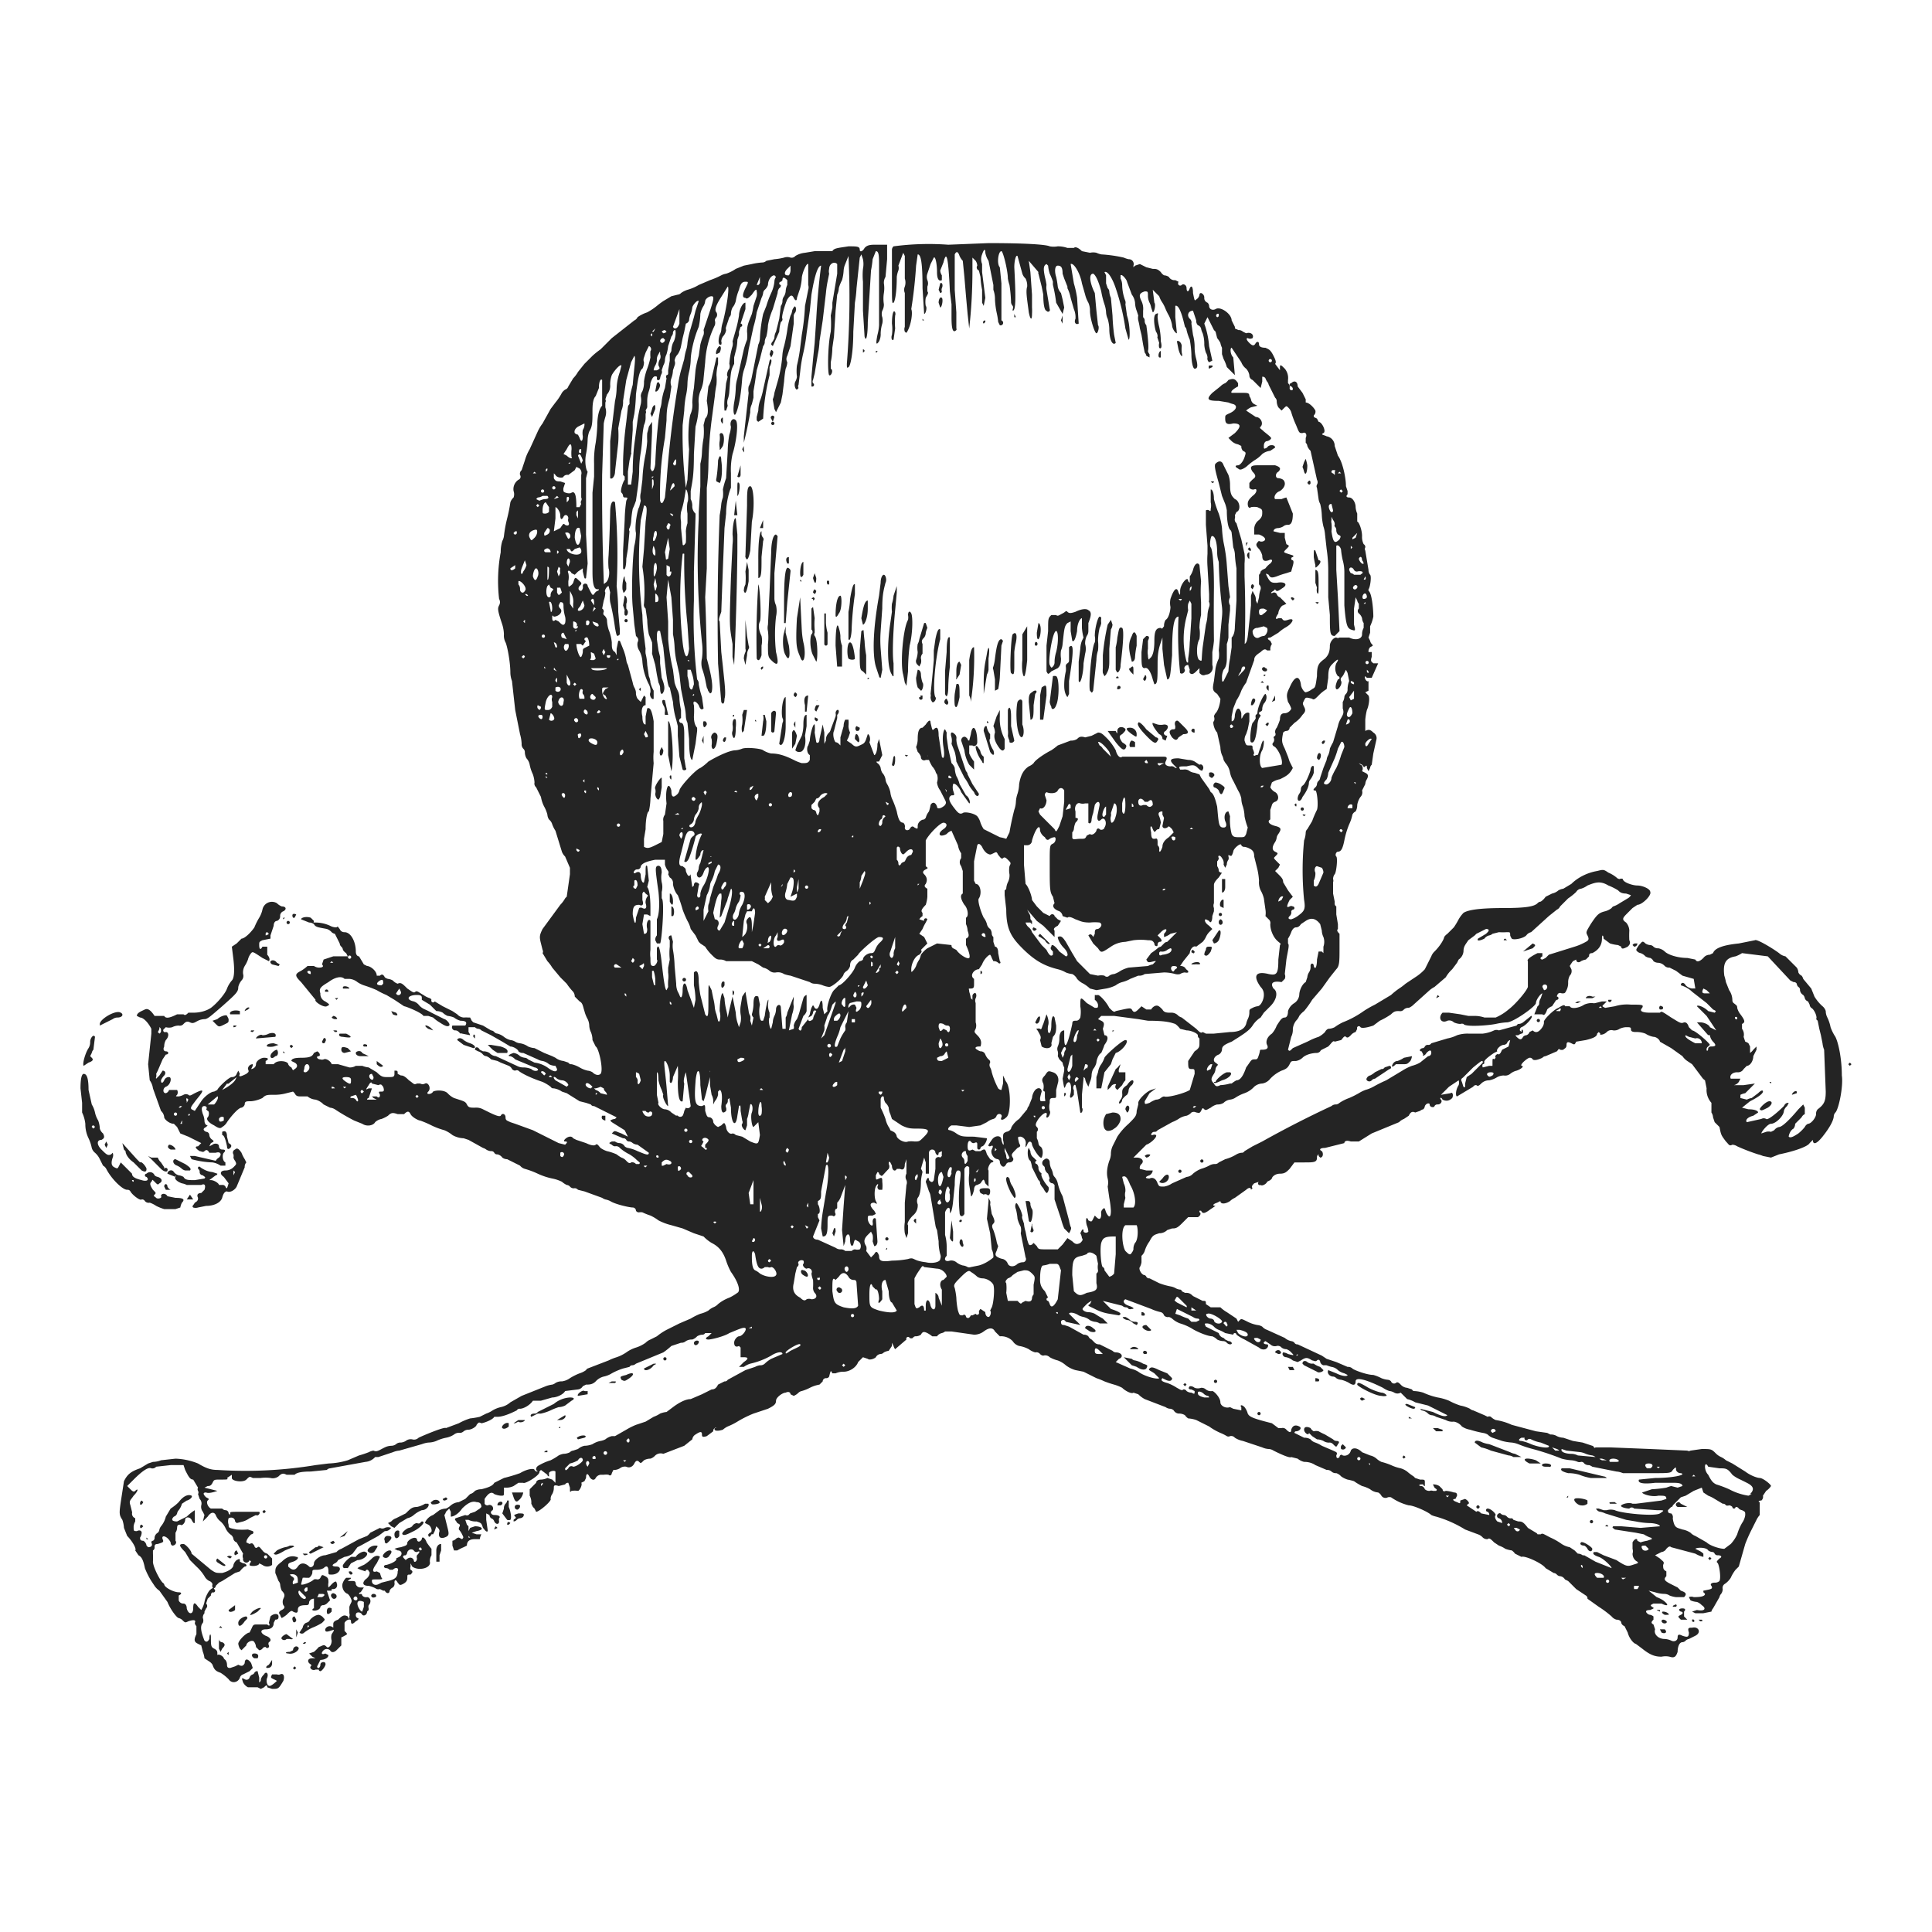 <svg xmlns="http://www.w3.org/2000/svg" viewBox="0 0 1200 1200"><path d="M154 1048a7 7 0 0 1-3-3c-1-3-1-3 1-2a2 2 0 0 0 3-1 3 3 0 0 1 2-2 2 2 0 0 0 1-1 2 2 0 0 1 2-1l1 4v3a2 2 0 0 0 1-2 7 7 0 0 1 2-3c1-2 3-1 2 2-1 2 0 5 1 5 1 1 5-3 5-3a20 20 0 0 0-2-1c-2-1-2-1-1-3h3a3 3 0 0 0 2 0c2-1 3 1 2 4-3 5-3 5-7 5l-3-1c0-2-1-1-2 0l-2 1-2-1h-6Zm-12-5a27 27 0 0 0-5-4c-3-1-4-2-5-5a6 6 0 0 0-2-2l-3-2a15 15 0 0 0-1-4l-1-4-2-1c-2-1-3-2-1-6v-5a3 3 0 0 1-1-2c1-2-1-2-4-1-2 1-2 1-4-1a6 6 0 0 0-2-1c-1 0-5-5-7-10l-5-7a11 11 0 0 1-3-3l-2-3a47 47 0 0 1-4-8c-1-5-2-7-4-8l-2-3c1-1-2-6-5-9l-2-5a19 19 0 0 0-1-5c-2-3-2-4-1-11l2-13c2-4 4-6 10-8l5-3 3-1a14 14 0 0 0 5-1l9-1a41 41 0 0 1 14 3c5 3 8 4 12 4a267 267 0 0 0 61-3l8-1a47 47 0 0 0 12-2l7-3a56 56 0 0 0 6-2 9 9 0 0 1 3-1c2 1 3 0 7-2a10 10 0 0 1 4-1 5 5 0 0 0 3-1 4 4 0 0 1 3-1 7 7 0 0 0 3-1 5 5 0 0 1 4-1 4 4 0 0 0 4-1c2-1 16-7 17-6l8-3a37 37 0 0 1 7-3 47 47 0 0 0 6-1l4-2a16 16 0 0 0 4-2 18 18 0 0 1 5-2 13 13 0 0 0 6-3l7-4 15-6a17 17 0 0 1 4-1 5 5 0 0 0 2-1 7 7 0 0 1 4-1 11 11 0 0 0 5-2 35 35 0 0 1 6-3 14 14 0 0 0 4-2 2 2 0 0 1 1-1l13-5a31 31 0 0 1 5-2 25 25 0 0 0 6-3 21 21 0 0 1 6-3 21 21 0 0 0 6-3 9 9 0 0 1 3-2l4-2a36 36 0 0 1 6-4l8-4 7-3a38 38 0 0 1 6-3 18 18 0 0 0 5-2 12 12 0 0 1 3-2 8 8 0 0 0 3-2 24 24 0 0 1 7-4 30 30 0 0 0 5-3c2-1 1-6-4-13a41 41 0 0 1-3-7c-2-6-5-9-9-11a24 24 0 0 1-5-4l-6-2-7-3-7-2a35 35 0 0 1-8-3 29 29 0 0 0-5-3 38 38 0 0 1-5-2 6 6 0 0 0-2 0 2 2 0 0 1-2-1 2 2 0 0 0-2-2c-2 0-11-2-14-4a11 11 0 0 0-3-1 7 7 0 0 1-2-1l-11-4-4-1a3 3 0 0 0-2-1 3 3 0 0 1-3-1 3 3 0 0 0-2-1 13 13 0 0 1-3-2 24 24 0 0 0-6-2 42 42 0 0 1-9-3 52 52 0 0 0-8-3 6 6 0 0 1-3-2l-8-4a5 5 0 0 1-3-1 5 5 0 0 0-3-2 2 2 0 0 1-2-1 2 2 0 0 0-2-1 6 6 0 0 1-3-1 6 6 0 0 0-2-1l-9-5-3-1a15 15 0 0 1-7-2 20 20 0 0 0-5-3 45 45 0 0 1-8-3 60 60 0 0 0-7-3c-1 0-5-2-6-4s-2-2-4 0h-4c-3-1-4-1-6 1a22 22 0 0 1-4 2 8 8 0 0 0-4 2c-1 2-5 3-8 1l-5-2a123 123 0 0 1-12-7 7 7 0 0 0-3-1l-4-2a11 11 0 0 0-5-3 9 9 0 0 1-5-2h-4c-2 0-3 0-4-2l-1-1-4 1a28 28 0 0 1-8 1c-4 0-5 0-7 2a20 20 0 0 1-7 2c-3 0-4 0-4 2a3 3 0 0 1-2 2c-2 0-7 6-9 9a8 8 0 0 1-3 3c-1 1-2 1-5-1-4-2-5-4-4-5s1-4 0-4l-1-1c1-1 0-2-1-2-2 0-2 2-1 5a12 12 0 0 1 1 4c0 2 1 3 2 3l-1 1c-2 1-2 2 0 3a2 2 0 0 1 2 2 4 4 0 0 0 2 3c1 1 1 1-1 2l-1 2 2-1c1-1 4-1 4 1a2 2 0 0 0 2 2q3 0 1 2c-1 1-1 5 1 6v2h-3a12 12 0 0 0-5-2 56 56 0 0 1-13-2l-1-2h3l13 3a5 5 0 0 1 2-2c2-2 1-4-2-3h-4c-1-2-2-2-3-1s-2 0-3 0c-3-2-3-3-1-3l2-2-8-4-5-2-2-4-2-2c-3 0-6-3-6-4a6 6 0 0 0-2-4l-5-14a11 11 0 0 0-2-5l-1-10 2-19v-3c-2-4-5-7-7-7l-2-1c0-2 3-3 5-4s4 1 6 4h6c1 2 4 1 8-1h4c1 1 2 0 3-1h3c4 0 8-1 11-3 4-3 9-9 10-12a17 17 0 0 1 3-5c1-1 2-4 1-13l-1-8 3-2 3-3c2 0 6-4 8-7a43 43 0 0 1 3-6 17 17 0 0 0 2-5 6 6 0 0 1 9-4 9 9 0 0 0 3 2c3 0 3 2 1 3a3 3 0 0 0-2 3 3 3 0 0 1-2 3c-1 0-2 1-2 3l-1 3-1 3v2l-5 1c-2 1-2 1-2 3 0 3 1 3 2 1h3v5c1 1 2 3 1 4l-4-2c-6-4-6-4-7-3a10 10 0 0 0-2 4 20 20 0 0 1-2 4 8 8 0 0 0-1 5 4 4 0 0 1-1 4 10 10 0 0 0-2 4c0 3-1 4-10 12-7 6-9 8-11 8a10 10 0 0 0-4 1c-2 1-3 2-5 1s-3 0-4 1a3 3 0 0 1-3 1 9 9 0 0 0-4 1 7 7 0 0 1-4 0l-1 1a1 1 0 0 0 1 2c2 0 2 3 0 5a8 8 0 0 0-1 4c-1 2 0 3 1 3 2 0 2 2 0 2l-2 3-3 7-1 2a4 4 0 0 1 0 2 1 1 0 0 0 0 1l2-2 2-3c2 0 2 2 1 3a9 9 0 0 0-2 3c0 2 1 2 2 0a3 3 0 0 1 3-2c2 0 1 5-2 6-2 1-2 4 0 4a3 3 0 0 0 2-2h5a3 3 0 0 1 0 3c-1 1-1 1 1 1a9 9 0 0 0 3-1 3 3 0 0 1 3 0c1 1 2 0 4-1 6-3 6-2 1 4-3 4-4 5-3 6l2 1 4-6c2-3 6-6 8-6l2-1c0-1 7-8 9-8a3 3 0 0 0 3-2l1-2 1 2c-1 2 0 2 4 0 1-1 2-1 1-3a3 3 0 0 1 3-3v1l-1 2c1 0 3-1 3-3s3-4 5-4c3 0 3 1 1 2v2h5c2-3 9-2 9 0a4 4 0 0 0 2 2c1 2 1 2 2 1 2-1 2-3 0-4l-2-1c0-1 1-2 6-2 6 0 7-1 8-3l2-1c2 1 2 3 1 3-2 0-1 2 1 2a3 3 0 0 0 2 0c2-1 5 2 5 3h4l7 2a7 7 0 0 0 4-1h4a15 15 0 0 0 4 1l5 3c3 3 4 3 7 3s4 0 4-2v-2c2 0 2 0 2 2l2 1c1 0 2 0 5 3 3 2 3 3 5 2h2a3 3 0 0 0 3 0c2-1 4 3 2 5s2 2 3 0c2-1 7-1 9 1a13 13 0 0 0 4 3c6 2 7 2 8 4s2 2 5 2a9 9 0 0 1 5 1c6 3 10 5 11 4 1-2 3-1 3 1s1 2 3 3l3 1 11 4 16 8 4 1c1-1 2-2 0-2s1-3 3-3a2 2 0 0 1 2 1l2 1 6 2c2 1 5 2 6 1s2 1 3 2a15 15 0 0 0 4 2 31 31 0 0 1 6 2 20 20 0 0 0 3 2 7 7 0 0 1 3 2c1 1 2 2 3 1a3 3 0 0 1 3 1h2c1-1 0-1-2-3a25 25 0 0 0-4-3 27 27 0 0 1-6-4 3 3 0 0 0-3-1 3 3 0 0 1-2-1c-2-1-2-1 0-2h2a5 5 0 0 0 3 1 4 4 0 0 1 3 2 4 4 0 0 0 2 1 23 23 0 0 1 6 2c5 2 7 3 7 1l-7-5a6 6 0 0 1-3-1 4 4 0 0 0-2-1 2 2 0 0 1-2-1 2 2 0 0 0-2-1l-7-3 1-1c1-1 2 0 5 1l4 2-2-4-8-5-1-1a6 6 0 0 1 3-1l1-1-14-7a2 2 0 0 1-2-1l-3-1-4-1-8-5-3-1a12 12 0 0 0-5-2 2 2 0 0 1-2-1 26 26 0 0 0-5-3c-9-3-14-6-15-7a2 2 0 0 0-2 0 3 3 0 0 1-2-1 4 4 0 0 0-2-2l-5-2-2-1-4-1a7 7 0 0 0-3-2 3 3 0 0 1-2-1 6 6 0 0 0-3-2l-2-1c0-2 2-2 3 0l2 1a7 7 0 0 1 4 1 6 6 0 0 0 4 2l13 6a8 8 0 0 0 4 1 13 13 0 0 1 5 1c2 2 5 1 4 0a3 3 0 0 0-2-1l-12-5a7 7 0 0 0-3-2c-2 0-1-1 2-2a7 7 0 0 1 4 2 8 8 0 0 0 3 1 3 3 0 0 1 2 1l4 2a18 18 0 0 1 8 3c4 3 6 3 6 1l-1-2a9 9 0 0 1-4-1 9 9 0 0 0-4-2 8 8 0 0 1-3-1l-9-4a4 4 0 0 1-3-1c0-1-3-3-5-3l-5-3-7-4-6-3a3 3 0 0 0-2-1 3 3 0 0 1-2-1h-4v3a5 5 0 0 1 1 2l-5-1a1 1 0 0 0-1 0l-1-1a3 3 0 0 0-2-1 2 2 0 0 1-2-3h8q2-3-3-3a11 11 0 0 1-4-2 14 14 0 0 0-4-1 10 10 0 0 1-3-2 8 8 0 0 0-4-1l-4-4-5-3v-1c0-1 0-2-3-2-6 0-7 3-2 4a7 7 0 0 1 3 2 10 10 0 0 0 4 3 45 45 0 0 1 4 2l8 4c1 0 4 3 3 4s-3 0-6-2a22 22 0 0 1-4-3l-3-1h-3c-1-2-11-6-12-6l-6-4-5-3a43 43 0 0 1-6-3 75 75 0 0 0-8-3 17 17 0 0 1-4-2 9 9 0 0 0-5-2h-3c-2-2-6-1-10 2-5 3-6 4-5 7a5 5 0 0 0 3 5c3 2 3 2 1 3s-8-3-7-4l-9-11c-4-4-4-5 0-7a25 25 0 0 0 4-3h4a6 6 0 0 0 3 1c3 0 3-1 2-2l1-3 6-2h9l-1-2a6 6 0 0 1-2-2 3 3 0 0 0-1-2 3 3 0 0 1-1-2l-3-6a4 4 0 0 1-2-1 7 7 0 0 0-3-2c-5-1-7-1-8-3a5 5 0 0 0-3-1l-5-2c0-1 3-2 6-1l2 2c0 1-1 1 1 1a22 22 0 0 1 9 2 8 8 0 0 0 4 1c1-1 1 0 2 1a3 3 0 0 0 3 2c4 0 7 6 7 12 0 2 1 3 2 3l3 5 2 1c2 0 6 3 6 6h2c1-1 2-1 3 1a5 5 0 0 0 2 1 8 8 0 0 1 3 1 7 7 0 0 0 3 2c2-1 3 0 6 3 3 2 4 3 5 2s3 1 5 2a13 13 0 0 0 4 2 2 2 0 0 1 1 1 1 1 0 0 0 2 1l5 3 6 3 3 2a6 6 0 0 0 4 2 23 23 0 0 1 3 0h1l1 2 1 1 6 2 5 3a3 3 0 0 1 2 1 3 3 0 0 0 2 1 11 11 0 0 1 4 2 11 11 0 0 0 4 2 7 7 0 0 1 3 1 7 7 0 0 0 3 1 12 12 0 0 1 5 2 12 12 0 0 0 4 1l6 3 5 2 2 1a10 10 0 0 0 5 2l3 1a2 2 0 0 0 2 1 18 18 0 0 1 5 2 17 17 0 0 0 5 2 7 7 0 0 1 3 1c2 2 4 2 5 1 2-2-1-16-3-17l-2-4a13 13 0 0 0-1-5 10 10 0 0 1-1-4 10 10 0 0 0-1-4 21 21 0 0 1-2-5c-1-3-1-5-3-6l-3-3a5 5 0 0 0-1-3 37 37 0 0 1-4-5l-4-4-5-6a22 22 0 0 0-3-4l-3-5a2 2 0 0 0 0-2l-1-4c-1-4-1-5 1-9l11-15a19 19 0 0 0 3-4 4 4 0 0 1 1-1l1-7 1-7v-4l-3-7a8 8 0 0 1-2-3l-4-13a19 19 0 0 1-2-4 6 6 0 0 0-2-3 6 6 0 0 1-1-3 21 21 0 0 0-2-5 20 20 0 0 1-2-6l-3-6a3 3 0 0 1-1-3 19 19 0 0 0-1-5 25 25 0 0 1-2-6 8 8 0 0 0-2-4 8 8 0 0 1-1-4 3 3 0 0 0-1-2 4 4 0 0 1-1-3 25 25 0 0 0-1-6l-3-15-2-18a16 16 0 0 1-1-5c0-7-2-17-3-19a9 9 0 0 1-1-5 23 23 0 0 0-1-6c-3-9-3-10-2-12a4 4 0 0 0 0-4 97 97 0 0 1 1-29 23 23 0 0 1 1-7 9 9 0 0 0 1-3 82 82 0 0 1 2-11 99 99 0 0 0 2-10 7 7 0 0 1 2-3 6 6 0 0 0 0-4 7 7 0 0 1 3-7 2 2 0 0 0 1-3 3 3 0 0 1 1-3l2-6a29 29 0 0 1 3-7l5-11a27 27 0 0 1 3-5l5-9 3-4a34 34 0 0 0 4-6 8 8 0 0 1 2-2 3 3 0 0 0 2-2l3-5a19 19 0 0 0 3-4l4-5 5-5a48 48 0 0 1 5-4l7-7 14-11a4 4 0 0 0 2-2 23 23 0 0 1 6-3 38 38 0 0 0 6-4 50 50 0 0 1 4-3l5-3 4-1a3 3 0 0 0 2-1 15 15 0 0 1 4-2 28 28 0 0 0 7-3l7-3a48 48 0 0 0 7-3 10 10 0 0 1 3-1 23 23 0 0 0 6-3l5-2 5-1a40 40 0 0 1 7-1 4 4 0 0 0 2-1l5-1a36 36 0 0 0 6-1 6 6 0 0 1 4 0 3 3 0 0 0 3-1 14 14 0 0 1 6-2l6-1h11c1-2 4-2 10-3 5 0 7 0 7 2s2 1 3-1c1-1 2-2 6-2h8v9l-1 11a7 7 0 0 0-1 4 19 19 0 0 1 0 6 22 22 0 0 0 0 7 8 8 0 0 1-1 4 6 6 0 0 0 0 4 9 9 0 0 1 0 4 24 24 0 0 0-1 6 10 10 0 0 1-1 5c-2 3-2 1-1-4a30 30 0 0 0 1-6v-36c0-7 0-10-2-10l-2 5a63 63 0 0 1-1 7l-2 32c0 8-1 13-2 9l-1-16v-18a41 41 0 0 1 0-8 15 15 0 0 0 0-6l-1-3-1 2-2 19a74 74 0 0 1-1 9l-1 18c0 14-2 22-3 22-1 1-1 0-1-2a527 527 0 0 0 1-67l-2 5a12 12 0 0 0-1 4 28 28 0 0 1-1 6 24 24 0 0 0-2 5 10 10 0 0 1-1 4l-1 10-1 16-1 7a49 49 0 0 1-1 9v4c2 1 0 5-1 4s-1-18 1-27a65 65 0 0 0 0-10l1-5v-3l3-18v-6c-2-2-5 0-5 3a6 6 0 0 0 0 3l-1 5a70 70 0 0 0-1 7l-2 17-2 13a48 48 0 0 1-1 8l-2 12-1 4a2 2 0 0 0 0 2 1 1 0 0 1-1 2v-6l1-11 1-10 1-15a451 451 0 0 1 3-33c-2 0-4 6-6 18l-1 10-2 14a112 112 0 0 1-2 12 91 91 0 0 0-2 12l-1 8a2 2 0 0 0 0 2l-1 1c-1 0-2-3-1-5a8 8 0 0 0 1-3 27 27 0 0 1 0-7 95 95 0 0 0 2-11l1-8a146 146 0 0 0 2-18l2-10a5 5 0 0 0 0-3v-13c-1-1-4 6-4 9a33 33 0 0 1-1 6l-2 6c0 2-1 2-2 0s-2-2-4 1c-1 2-4 11-3 12a2 2 0 0 1-1 2 25 25 0 0 0-1 6l-4 9-1-1a3 3 0 0 1 1-2l1-2a8 8 0 0 1 1-4l2-8 1-8a5 5 0 0 0 1-3 5 5 0 0 1 1-3 8 8 0 0 0 1-3 10 10 0 0 1 1-4v-3c-2-2-3-2-3 0a3 3 0 0 1-1 1 1 1 0 0 0 0 2 2 2 0 0 1-1 2 5 5 0 0 0-1 3l-3 10a45 45 0 0 0-3 10 38 38 0 0 1-1 7 9 9 0 0 0-1 3 4 4 0 0 1-1 3l-2 8-2 7-1 7-1 6v4l-1 4a10 10 0 0 0-1 5 251 251 0 0 1-4 19v-4l3-27a10 10 0 0 1 0-4 23 23 0 0 0 2-6l4-20a10 10 0 0 0 1-4 95 95 0 0 1 2-15l2-5a60 60 0 0 1 3-8 22 22 0 0 0 2-7 5 5 0 0 1 1-3l-1-1c-2 0-4 3-4 6a7 7 0 0 1-2 3 3 3 0 0 0-1 2 9 9 0 0 1-1 3l-3 9a58 58 0 0 1-2 9l-3 14a65 65 0 0 1-3 13 27 27 0 0 0-1 5c-1 14-3 20-4 22s-2-1-1-7a60 60 0 0 0 1-9 22 22 0 0 1 1-6l4-18a54 54 0 0 1 2-6 22 22 0 0 0 0-5c0-4 1-6 3-11a51 51 0 0 0 1-5l2-6a7 7 0 0 0 0-3c0-2-1-1-3 2-2 2-3 3-4 2-2 0-2-2 0-6s2-4 0-4-3 1-4 5a30 30 0 0 0-2 7 10 10 0 0 1-2 4 9 9 0 0 0-1 4 3 3 0 0 1-1 2l-1 3-1 3a3 3 0 0 0 0 2 7 7 0 0 1-2 4 6 6 0 0 0-1 3 3 3 0 0 1 0 2c-2 1-2-3-1-6a8 8 0 0 0 1-3 19 19 0 0 1 1-5c3-12 4-22 3-22l-5 8c-3 5-3 7-2 8a3 3 0 0 1 0 3 3 3 0 0 0-1 2 5 5 0 0 1 0 3 59 59 0 0 0-6 23l-1 10a22 22 0 0 1-2 8 17 17 0 0 0-1 8 49 49 0 0 1-2 14l-1 17c0 14-1 17-2 23v5a9 9 0 0 1 1 4 6 6 0 0 0 2 5v2l-1 34v18a327 327 0 0 0 2 49 4 4 0 0 1 1 3 57 57 0 0 0 2 8l1 7c-1 1-2 1-3-2-2-3-4-3-3 0a47 47 0 0 1 0 7c0 4 1 6 2 7v2l-1 8-2 10c-1 0-2-3-2-13l-1-10a11 11 0 0 1-1-4 34 34 0 0 0-1-7l-1-5-1-5-1-9-2-9a63 63 0 0 1-1-8 47 47 0 0 0-1-8v-9l-1-14-2-11-1 11 1 15v11a132 132 0 0 0 3 19l1 8a27 27 0 0 0 2 5 12 12 0 0 1 1 5 45 45 0 0 0 1 7v5c-2 1-1 3 0 3s2 1 2 7v15l1 6c1 1-1 2-2 1l-2-8-1-13v-6l-1-4a49 49 0 0 1-2-11l-2-9c-1 0-2-5-4-25l-2-10c-2-1-2 1-2 5l1 7 1 4v4l1 9c2 5 2 7 1 9s-2 1-2-3a8 8 0 0 0-1-3l-1-5-1-6-2-7a61 61 0 0 0 0-7l-2-5a53 53 0 0 1-1-9l-1-7a3 3 0 0 1-1-3 94 94 0 0 0-1-23l1-11 1-17c1-8 1-10-1-10l-2 9a278 278 0 0 0 1 59 117 117 0 0 0 1 13l1 8a13 13 0 0 0 0 3 33 33 0 0 1 1 7l1 7a11 11 0 0 1 1 4 18 18 0 0 0 2 5v5c-1 1-3-2-2-4a9 9 0 0 0-1-5 37 37 0 0 1-4-14 16 16 0 0 0-2-7 7 7 0 0 1-1-5c1-2 0-3-1-4l-1-7-1-11c-1-10 0-32 1-38a34 34 0 0 0 1-8c-1-4 1-15 2-16l1-4a10 10 0 0 1 0-5l1-8a98 98 0 0 1 2-16 76 76 0 0 0 1-8 39 39 0 0 1 0-5 40 40 0 0 0 1-4l2-3v6l-1 23c1 2 1 2 2 1a13 13 0 0 0 1-4 371 371 0 0 1 2-27l1-7a18 18 0 0 0 1-5 40 40 0 0 1 2-8l1-6a2 2 0 0 1 0-2 1 1 0 0 0 1-1v-2l1-6v-4l1-2a14 14 0 0 1 1-5c2-3 2-9 1-8a2 2 0 0 0-1 2 4 4 0 0 1-1 2l-2 6a28 28 0 0 1-1 5 9 9 0 0 0-1 4 8 8 0 0 1-1 3l-1 3a3 3 0 0 1 0 2 9 9 0 0 0-1 3c0 1-2 2-2 0a2 2 0 0 0 0-1c-2-1-3 1-4 4a19 19 0 0 1-1 5 19 19 0 0 0-1 6v4l-1 2a2 2 0 0 1 0 2v2a11 11 0 0 1-1 5 50 50 0 0 0-1 7 95 95 0 0 1-1 10 69 69 0 0 0-1 12 99 99 0 0 1-1 11l-1 7a50 50 0 0 1-2 5 60 60 0 0 0-1 8 13 13 0 0 1-1 4 2 2 0 0 0 0 2l-1 11-1 6c0 5-1 8-2 6v-11l1-19a92 92 0 0 1 1-12c1-2 1-2-1-2a1 1 0 0 1-1-1 3 3 0 0 0-1-2c-1-1 1-7 2-8v-2l-1-1v-9a234 234 0 0 1 2-24l1-9a3 3 0 0 1 1-2v-3a85 85 0 0 1 2-9c1-12 2-17 1-18l-2 4-3 11-2 13a14 14 0 0 1-1 6l-2 11a67 67 0 0 1 0 9l-2 18c0 3-2 5-3 4v-23a7112 7112 0 0 0 3-25 37 37 0 0 0 1-8 34 34 0 0 1 2-10l1-4c-1-1-5 4-6 6a17 17 0 0 0-1 6 8 8 0 0 1-2 6l-1 3a2 2 0 0 1 0 2v3a10 10 0 0 1 0 6 35 35 0 0 0-1 4l-1 32a1560 1560 0 0 0 1 66c0 2 0 2 1 1 2-1 3-6 2-9a44 44 0 0 1 0-8 870 870 0 0 0 1-27c0-4 1-8 3-6a369 369 0 0 1 1 52 141 141 0 0 1 1 16l1 11v3c-2 2-2 1-3-4a145 145 0 0 0-3-16 20 20 0 0 1 0-6l-1-4c-1 0-3 3-2 4a18 18 0 0 1-1 5l-1 5a2 2 0 0 1 1 2 2 2 0 0 0 0 2 5 5 0 0 1 2 3 23 23 0 0 0 1 6 29 29 0 0 1 2 8c0 3 0 5 2 6l1 2v-4l1-5h1l2 5a32 32 0 0 1 2 7 8 8 0 0 0 1 3l3 11a10 10 0 0 0 1 3 8 8 0 0 1 1 3 7 7 0 0 0 1 4l2 2 1-2 1-2 1 1v5c-2 0-3 3-2 7 0 4 1 5 2 5v-5l1-5c2-1 3 2 4 8v19a37 37 0 0 0 0 7l-2 22a40 40 0 0 1-1 8c-1 0-2 5-2 11l-1 6v5c2 1 3 1 7-1l4-2 1-5v-8a5 5 0 0 1 1-4l1-7c-1-8 1-15 3-8 0 4 1 5 4 2a7 7 0 0 0 1-2c0-2 10-13 13-14a30 30 0 0 0 5-4c5-3 13-7 17-7a14 14 0 0 0 4-1c3-1 12 0 13 1a15 15 0 0 0 5 2c4 0 8 1 14 4a26 26 0 0 0 5 2c3 0 4 0 5-2v-3c-2-1-2-5-1-6l1-3c0-3 2-11 3-10a22 22 0 0 1 0 5l1 6c1 1 2 0 2-2l2-9 1 5v7l1-2a6 6 0 0 1 2-5 4 4 0 0 0 1-2l3-8a4 4 0 0 0 0-2c0-2 2-3 2-1a3 3 0 0 1-1 2v2l-2 8c-1 2 0 6 1 7a3 3 0 0 1 2 1l1 1v-5l2-7a8 8 0 0 1 1-4h2a18 18 0 0 1 0 4 10 10 0 0 0 1 4l-1 3-1 2 3 2c2 2 3 2 5 1s3-1 4-4l1-3c1 0 2 3 1 5l3 8c1 0 2-3 2-7l1-3 2 10-2 4c-2 0-2 0-1 1a5 5 0 0 1 2 3 8 8 0 0 0 1 3 8 8 0 0 1 2 4 7 7 0 0 0 1 3 17 17 0 0 1 2 5 15 15 0 0 0 1 4 55 55 0 0 1 3 8c1 5 2 7 4 7a3 3 0 0 1 1 3c0 2 2 2 3 1 1-2 2-2 3-1 2 1 2 1 2-1s2-4 4-4l1-1a10 10 0 0 1 2-4 35 35 0 0 0 1-4c1-2 3-2 4 1 0 2 3 1 5-1 1-2 1-1-3-9a10 10 0 0 1-2-5 8 8 0 0 0 0-5 5 5 0 0 1-1-2 12 12 0 0 0-2-3 25 25 0 0 1-2-4h-2a2 2 0 0 1-3-2 8 8 0 0 0-2-3l-1-3a13 13 0 0 0 1-5c0-5 1-7 3-7l2-2c2-3 3-3 3-1 1 4 1 5 2 4 2-2 3-1 3 4l2 13c1 2 2 0 1-6s0-11 1-11l1 2a23 23 0 0 0 0 3l1 7 2 9a7 7 0 0 1 2 3 17 17 0 0 0 1 5 19 19 0 0 1 2 5l4 7c2 1 3 5 2 5l-5-7c-1-3-4-6-5-5a8 8 0 0 0 0 4c1 3 1 3-1 3-2 1-2 3 1 7s4 5 6 4c1-1 7 0 9 2a11 11 0 0 1 2 4 19 19 0 0 0 2 4l10 5a32 32 0 0 1 4 1l2-4a177 177 0 0 1 3-14 17 17 0 0 0 1-5 18 18 0 0 1 1-5 22 22 0 0 0 1-6c1-6 3-9 6-11a9 9 0 0 0 3-2c1-2 7-6 11-8a41 41 0 0 0 4-3l8-3a7 7 0 0 0 4-1c1-1 2-2 5-1l4-1 4-2c2 0 3 1 6 4a34 34 0 0 1 5 7c1 4 3 5 4 4h26c2 0 2 1 1 3s1 3 3 3a3 3 0 0 1 3 1h1l-2-2c-3-3-2-4 3-4l6 1a8 8 0 0 1 4 1l3 2c2-1 3 2 2 3 0 1-1 1-3-1s-3-2-7-1c-5 0-5 0-4 2h2a5 5 0 0 1 4 1 7 7 0 0 0 3 1l3 1 1 2 5 7 1 2c2 1 3 5 4 9 1 11 1 13 4 13 2 0 2-2 1-4-1-3 0-6 2-6l1 3a35 35 0 0 0 1 11c1 2 2 2 5 2s3 0 4-2l1-4a40 40 0 0 1-2-7 23 23 0 0 0-1-6 15 15 0 0 1-1-5 15 15 0 0 0-2-5l-3-6a17 17 0 0 1-2-5 12 12 0 0 0-2-5 15 15 0 0 1-2-3 10 10 0 0 0-1-3 14 14 0 0 1-1-5l-2-9c-2-2-3-7-2-7a4 4 0 0 0 0-3 5 5 0 0 1 1-2c2-2 3-7 3-9l-2-3c-3-2-3-3-2-8l1-8a26 26 0 0 1 2-6 17 17 0 0 0 0-5l2-21a28 28 0 0 0 0-6 274 274 0 0 1-2-28 18 18 0 0 1-1-6c0-5-1-10-3-10-1-1-2 6-1 7s2 9 2 25a1352 1352 0 0 0 0 33 71 71 0 0 1-1 7v8c1 3-1 6-4 6-2 1-3 0-4-1v-3l-2 2c-2 2-3 2-4 1a3 3 0 0 1 0-2l-1-3c-2 0-3 2-2 3 0 2-2 3-3 2a232 232 0 0 1-1-35c-3 0-4 7-4 24-1 11-1 15-3 15l-2-9-1-10v-7l-1 3c-1 3-2 6-2 13 0 10 0 13-2 13l-1-3c-1-4-3-8-5-7-2 0-2-2-2-10l1-8 2-2c2 0 2 1 1 3v5a11 11 0 0 0 0 4c0 3 1 3 1 2 2-1 3-5 3-11s1-8 4-8c1 1 1 0 2-1a7 7 0 0 1 1-4c2-1 3-6 3-8a12 12 0 0 1 0-5c2-6 4-8 5-4 1 2 1 2 1-1 0-4 5-10 5-6l1 1v-4a13 13 0 0 0 2-4c1-4 3-5 4-3l1 10a91 91 0 0 0 0 13v8a37 37 0 0 0-1 8 23 23 0 0 1 0 7c-2 3-2 12 0 13s1 1 2-8l2-14a26 26 0 0 0 1-6 19 19 0 0 1 1-5 4 4 0 0 0 0-3 1 1 0 0 1 0-1v-4l-1-17a56 56 0 0 1 0-8v-5l-1-13v-9a2 2 0 0 1 2 0c1 1 1 0 1-1a9 9 0 0 0 0-4v-8c1 0 2 2 2 6a63 63 0 0 0 3 9 46 46 0 0 1 2 9 69 69 0 0 0 1 9 98 98 0 0 1 2 14l1 13 1 7a5 5 0 0 0 0 5v3l-1 9v8a20 20 0 0 1-1 4v9c0 4-1 6-2 7a12 12 0 0 0-1 4c0 3 0 4 1 3l3-6a55 55 0 0 1 1-8l1-7v-6c1-1 2-3 2-7l1-16v-20a68 68 0 0 1-1-9 13 13 0 0 0-1-4l-1-9a3 3 0 0 0-1-2c-1-1-2-5-2-12a23 23 0 0 0-1-4l-2-5-2-8c-2-7-3-11-2-12 2-2 4-2 5 1l3 6a19 19 0 0 1 1 6c0 6 1 7 3 9 3 1 4 7 1 8l-1 2a4 4 0 0 1 0 2 3 3 0 0 0 1 3l3 10 2 9a32 32 0 0 1 0 6v8a595 595 0 0 1 0 45 3 3 0 0 1 0-3c2-1 2-5 3-14l1-10v-6l1-3 1 2a6 6 0 0 1 1 4l1 2 1-4a17 17 0 0 1 1-5 3 3 0 0 0-1-3v-6a3 3 0 0 0 1-2l1-1 2-1a13 13 0 0 1 3-3c2-2 1-3-1-2-3 1-4 0-4-3a11 11 0 0 0-2-4c-2-2-2-3-1-4a2 2 0 0 1 1-1 3 3 0 0 0 3 0c2-1 0-3-3-4h-3v-3a7 7 0 0 1 3-6c2-2 2-3 2-5s-1-2-3-3a12 12 0 0 0-4 0c-1 1-2 0-2-2s1-3 3-5c3-2 3-5 1-4a3 3 0 0 1-3-1v-3a16 16 0 0 1 3-3c1-1 1-2-1-4-2-3-1-4 3-4h11c3 1 4 2 2 4-2 1-2 4 0 4a6 6 0 0 1 3 1c2 2 1 5-2 7-3 1-4 4-3 5h4a17 17 0 0 1 3-1l4 10c0 5-1 7-3 7a4 4 0 0 0-3 1 8 8 0 0 1-3 1c-2 0-3 1-3 2l4 1h3v3l1 4c2 1 2 1 0 3s-2 2 1 3 4 1 3 2a1 1 0 0 0 0 2c1 1 0 3-1 7l-3 1a49 49 0 0 0-6 2c-3 1-4 1-5-1-2-1-2-1-1 1 2 4 3 4 6 4 5-1 7 1 4 3s-4 3-5 1l-1 1c-2 1-2 2 0 1a2 2 0 0 1 2 1 3 3 0 0 0 2 2l4 4-2 1c-1 0-3 3-3 5-2 3-2 4 0 3h2c1 1 1 2 4 1s4 0 1 3a19 19 0 0 1-3 2 30 30 0 0 0-4 3l-5 3c-2 0-2 1 0 2l1 2a6 6 0 0 0-1 3 3 3 0 0 1 0 1h-2c-1-1-2-1-4 1-3 2-4 3-4 5l-5 14a27 27 0 0 0-3 5 27 27 0 0 1-3 6l-2 5-1 5v3c1 0 2-1 2-4 1-5 3-5 4-1 0 4 0 4 1 2s3-3 4-2v5l-1 5-1 3a7 7 0 0 0-1 4c1 3 1 3 3 3s2 0 2 2a9 9 0 0 1 1 3c-1 1 0 2 1 1 2 0 1 0 3-5 1-4 2-5 2-3a14 14 0 0 1-1 5c-2 3-2 10 0 11l12-2c1-2-1-8-4-11-2-1-2-2-1-3a3 3 0 0 0 0-3 2 2 0 0 1 1-1 2 2 0 0 0 0-2 4 4 0 0 1 1-3 39 39 0 0 0 2-5c0-3 1-4 3-4s4-2 4-3a17 17 0 0 0-2-4c-1-4-1-5 1-9 3-7 6-8 7-2 0 2 2 5 3 5a10 10 0 0 0 4-2c2-1 2-1 3-8 0-7 1-8 5-11 2-2 3-4 3-8 0-2 2-5 4-5a2 2 0 0 0 2 0h6c4 2 8 1 8-2a8 8 0 0 1 1-4v-3a6 6 0 0 1-1-3 6 6 0 0 0-2-3 2 2 0 0 1 0-3v-3a4 4 0 0 1-1-2l-1-2-1 7v10c1 4 1 4-2 3-2-1-3-2-4-15v-21a27 27 0 0 0-1-7 49 49 0 0 1-1-6c0-2-2-4-3-3v15l1 17 1 21-3 3c-3 0-3-2-3-13l-1-11v-17a91 91 0 0 0-1-13l-1-9a20 20 0 0 0-1-5 38 38 0 0 1-1-7 34 34 0 0 0-1-7 9 9 0 0 1-1-3l-1-7a2 2 0 0 1 0-2 3 3 0 0 0 0-3l-2-9-2-9a8 8 0 0 1-2-3 3 3 0 0 0-1-2v-3c1-2 0-4-2-3-2 0-2 0-4-5a56 56 0 0 1-3-8 7 7 0 0 0-2-3c-1-1-1-1-3 1l-1 1-2-2a8 8 0 0 1-1-4 3 3 0 0 0-1-2l-4-8a4 4 0 0 0-1-2 10 10 0 0 1-1-2 2 2 0 0 0-2-1v3l-1 4-3-3-2-2a3 3 0 0 1-2-3 8 8 0 0 0-2-4 9 9 0 0 1-3-4l-6-9c-1 0-1 4 1 6l1 11-5-5a24 24 0 0 0-2-5l-1-3v-4a12 12 0 0 1-1-3 17 17 0 0 0-2-3l-1-4-1-1-1-2-3-6-2 4a53 53 0 0 1 3 14l2 9-2 1a3 3 0 0 1-1-3 7 7 0 0 0-1-3 19 19 0 0 1-1-5 21 21 0 0 0-1-7 11 11 0 0 1-1-3 3 3 0 0 0-2-2 4 4 0 0 1-1-3l-2-6c-3 0-4 3-2 5a3 3 0 0 1 1 3l1 7a29 29 0 0 1 1 8 27 27 0 0 0 1 7c1 4 1 6-1 6-1 0-2-4-2-9a64 64 0 0 0-1-9 35 35 0 0 1-2-6 3 3 0 0 0-1-2l-1-4c-1-4-3-10-5-9v7l1 10c-1 0-3-3-3-5a21 21 0 0 0-2-6 37 37 0 0 1-2-4 23 23 0 0 0-2-4 15 15 0 0 1-2-4l-4-4 1 8c1 1 0 6-1 6l-1-3a10 10 0 0 0-1-3 10 10 0 0 1-1-4c0-3 0-3-2-3-3 1-4 2-2 6a11 11 0 0 1 1 6v4a3 3 0 0 1 1 2 4 4 0 0 0 1 3s2 14 1 16a4 4 0 0 0 1 2v2l-2-1a4 4 0 0 0-1-2l-1-5-1-6-1-4a44 44 0 0 0-1-5 7 7 0 0 1 0-3l-1-3a15 15 0 0 1-1-5 10 10 0 0 0-2-5l-3-8c0-1-3-5-4-4v2a9 9 0 0 1 1 4 29 29 0 0 0 2 10 4 4 0 0 1 0 2l1 7c2 6 2 15 1 15l-2-7a142 142 0 0 0-6-25c-2-6-5-11-7-10l1 2v5l1 3a3 3 0 0 1 1 2 11 11 0 0 0 1 4l1 11a121 121 0 0 0 1 12l1 5c-2 2-4-2-4-9a25 25 0 0 0-1-6 11 11 0 0 1-1-4 18 18 0 0 0-1-5 54 54 0 0 1-2-8c-1-4-3-10-5-11-3 0-2 6 1 12l1 11 1 9c1 1 0 5-1 5s-4-9-4-14a12 12 0 0 0-1-5 19 19 0 0 1-2-5l-2-7c-1-6-5-13-7-12l2 12a64 64 0 0 1 2 9 3656 3656 0 0 0 1 16c-2 1-3-1-2-3a13 13 0 0 0-1-6l-2-7a24 24 0 0 0-2-6v-1l-2-5-1-3c0-4-1-5-3-5s-2 4-1 7a53 53 0 0 1 1 6 8 8 0 0 0 2 4l1 4 1 5-1 4-4-7a93 93 0 0 0-2-11 14 14 0 0 1 0-2 38 38 0 0 0-2-5 24 24 0 0 1-1-5l-1-1c-2 1-2 3-1 8a40 40 0 0 1 1 5 10 10 0 0 0 0 3l2 12a1 1 0 0 1-2 1c-1 0-2-3-2-10l-1-5-1-4-1-4a1 1 0 0 1 0-1l-6-7 1 7 1 14v8a32 32 0 0 1 0 4c0 4-1 4-2-1-1-8-2-13-1-16a10 10 0 0 0-1-5 7 7 0 0 1-2-3l-3-11c-1-1-2 3-2 7 1 19 1 27-1 27v-1a2 2 0 0 0 0-2 4 4 0 0 1-1-2 89 89 0 0 0-1-11 28 28 0 0 1-1-4c0-5-3-17-4-17-2 0-3 8-1 10l1 10v23a1 1 0 0 1-1 3l-1-2a45 45 0 0 0-1-6 52 52 0 0 1-1-8 17 17 0 0 0-1-6v-3l-3-15a14 14 0 0 1-2-5c0-3-1-2-2 1a8 8 0 0 0 0 6v5l2 16-1 5-1-2v-8a54 54 0 0 1-1-8l-1-4a2 2 0 0 1-1-3 6 6 0 0 0-1-3l-2-2v9a324 324 0 0 1-2 35l-1-9-1-11-1-12-1-10a11 11 0 0 1-2-3c-1-3-2-3-3-1v22l1 14v10a1 1 0 0 1 0 1c-2 2-3 0-3-8v-8l-1-8c-1-21-2-26-4-18l-2 5a6 6 0 0 0 1 3v3c-2 1-3-1-3-5 0-5-1-10-2-9l-2 4-2 6a6 6 0 0 0 0 4 5 5 0 0 1 0 4v3c1 1 0 2-1 4a14 14 0 0 0 0 5c1 1 0 5-1 5l-1-16c0-16-1-21-3-21l-1 7a280 280 0 0 1-3 27c1 2 0 9-2 13-1 2-1 2-2 1a4 4 0 0 1 0-3v-21a5 5 0 0 1 0-4 8 8 0 0 0 0-5v-14l-1-2-3 8a5 5 0 0 1 0 3 16 16 0 0 0-1 4c0 9-1 15-2 16s-1-1-1-13v-20a3 3 0 0 1 1-2 166 166 0 0 1 34-1l25-1c25 0 36 1 38 2a14 14 0 0 0 5 0 18 18 0 0 1 6 1h4c1-1 3 0 5 2l5 1a9 9 0 0 1 4 0 14 14 0 0 0 3 1 86 86 0 0 1 14 2 16 16 0 0 0 3 1 3 3 0 0 1 3 4v1l1-1 3-1 4 2 4 1c2 0 3 0 5 2a6 6 0 0 0 2 2 6 6 0 0 1 3 1 4 4 0 0 0 4 2l2 1c-1 2 1 3 2 2s3 0 3 2 1 3 2 0c1-2 2-1 2 3 1 5 1 5 2 4a4 4 0 0 0 2-3 1 1 0 0 1 1-1 3 3 0 0 1 2 3 3 3 0 0 0 2 3 3 3 0 0 1 1 2c0 2 2 3 4 2 3-2 10 3 10 7l1 2 1 2c0 2 1 1 2 2a4 4 0 0 1 3 1l2 1c3-1 5 1 4 3a3 3 0 0 1-3 0c-1 0-1 1 1 3s3 2 4 0c1-1 2-1 2 1 0 1 1 2 4 2 2 1 3 1 5 5 1 2 2 4 1 5l3 4v-2c0-2 1-1 3 1a9 9 0 0 1 2 7v2a3 3 0 0 1 1 3c0 1 1 2 2 1a2 2 0 0 0-1-2 1 1 0 0 1 0-2c2-2 4-1 4 2l3 4 2 4v2c2 0 5 3 6 5a3 3 0 0 1-1 3v1l2 1 1 2c2 0 5 6 3 7s0 1 2 2a6 6 0 0 1 5 6l2 6c3 4 5 14 5 19l1 3v2c-1 1-1 2 1 2s4 3 4 6a12 12 0 0 0 1 4v5c1 0 3 5 3 9a10 10 0 0 0 1 5 2 2 0 0 1 1 2 2 2 0 0 0 0 2l2 12a5 5 0 0 0 1 3c1 1 0 8-1 9v1c2 1 3 11 3 16a26 26 0 0 1-2 6v4l-1 3 1 2a4 4 0 0 0 1 2c1 1 1 1-1 2a4 4 0 0 0-1 3h2v3c-1 3 0 3 1 4h3l-4 9h-3l-1-1c-1 1 1 4 2 3v6l-2 1c-1 0 0 0 0 0l1 1 1 1c1 2 0 7-1 9a40 40 0 0 0-1 6v7c2-1 3-1 5 1a4 4 0 0 1 2 4l-2 9-1 7a3 3 0 0 0-1 2l-1 2-1-2c0-1 0-2-1-1s-1 0-2-1l-2-1 1 1c1 0 2 2 1 4l2 1c2 1 2 2 1 4a6 6 0 0 0-1 3l-1 2-1 2a4 4 0 0 1-1 4 12 12 0 0 0-2 5 8 8 0 0 1-1 4 4 4 0 0 0-2 2 26 26 0 0 1-2 6 53 53 0 0 0-3 10c-1 5-2 7-4 7-1 0-2 2-1 3s0 10-1 11a5 5 0 0 0-1 3 3 3 0 0 1 0 2v7l1 5v1a2 2 0 0 0 1 2v5l1 6v3c-1 1 0 2 1 3v9c0 8 0 11-2 13l-4 5-5 7-6 7a58 58 0 0 1-5 7 14 14 0 0 0-3 3 9 9 0 0 1-2 3 10 10 0 0 0-2 5 10 10 0 0 1-1 5l-2 8c1 1 1 1 3-1l9-4 2-1a37 37 0 0 1 5-2 15 15 0 0 0 4-3 4 4 0 0 1 2-2 9 9 0 0 0 4-1 32 32 0 0 1 5-3 59 59 0 0 0 13-7 62 62 0 0 1 7-4l10-6a45 45 0 0 1 5-4 35 35 0 0 0 4-3l6-4a29 29 0 0 0 6-5l4-8a8 8 0 0 1 2-3c4-4 6-8 6-9a8 8 0 0 1 2-2l4-4a45 45 0 0 0 3-5 20 20 0 0 1 3-4c3-2 11-3 25-3s19-1 21-3a3 3 0 0 1 2-1 11 11 0 0 0 3-3l4-2a9 9 0 0 0 4-2 9 9 0 0 1 3-1l5-3c4-4 10-7 16-8 4-1 4-1 7 1a21 21 0 0 1 5 3 3 3 0 0 0 2 1 2 2 0 0 1 2 0c0 2 6 4 9 4s8 2 8 4c1 2-5 8-8 8l-3 2-3 3c-3 3-4 4-1 6a8 8 0 0 1 2 5 56 56 0 0 0 0 6c1 2 0 3-1 4-2 1-4 2-4 0l-2-1a25 25 0 0 1-5-1l-4-3c0-2-1-3-1 0 0 4-2 7-6 9-2 0-2 1-2 2l-2 2a10 10 0 0 0-3 1c-1 1-3 1-3-1l-2 1a26 26 0 0 0-2 3l1 2a4 4 0 0 1-1 4 9 9 0 0 0-1 4 10 10 0 0 1-1 5c-1 2-1 2-3 2a2 2 0 0 0-2 0 3 3 0 0 0-1 2 1 1 0 0 1 0 2 2 2 0 0 0-1 1l-2 3a7 7 0 0 0-3 2c-1 3-2 4-3 3h-5l2-5a2 2 0 0 0 1-2 6 6 0 0 1 1-3l1-3c-1 0-4 4-4 6s-14 12-18 12a43 43 0 0 0-7 1c-5 1-19 2-20 0a3 3 0 0 0-2 0 11 11 0 0 1-4-1 4 4 0 0 0-4-1c-4 2-6-2-3-5h4l7 1 5 1h4a19 19 0 0 1 6 1h7a32 32 0 0 0 8-5c4-3 11-11 12-14v-16c-1-1 2-3 6-5h3v2c-2 1-1 2 0 2l2-1 2-2 16-5a35 35 0 0 0 7-3c2-1 2-2 1-4s-1-2 2-7c4-6 5-7 9-8a11 11 0 0 0 4-2 3 3 0 0 1 1-1 15 15 0 0 0 4-2l5-3a5 5 0 0 0 2-2l-3-1c-3 0-4-1-5-2a36 36 0 0 0-6-3c-5-3-8-2-13 0a13 13 0 0 1-4 2 4 4 0 0 0-3 2 36 36 0 0 1-5 4l-5 5a4 4 0 0 1-2 2l-5 4-11 10a5 5 0 0 0-3 2c-2 2-8 3-9 2a7 7 0 0 1-1-2c0-2 0-2-2-2a43 43 0 0 1-5 0l-4 1a4 4 0 0 1-2 1 5 5 0 0 0-3 2c-2 1-5 2-4 0l5-3 1-1c1-1 1-2-1-2l-6 3-1 1-4 3c-2 3-3 4-3 7a7 7 0 0 1-3 5l-1 2-3 4a21 21 0 0 0-4 5l-7 6a17 17 0 0 0-3 2l-10 9a9 9 0 0 1-3 2 4 4 0 0 0-3 1 3 3 0 0 1-3 1c-2 0-3 0-5 2a44 44 0 0 1-7 4l-4 3c-3 1-7 2-8 1a1 1 0 0 0-2 1l-1 2a6 6 0 0 0-3 2c-1 1-2 2-3 1s-2 1-3 2l-4 1c-1-1-2 1-4 3l-4 2a2 2 0 0 0-1 1 3 3 0 0 1-2 1c-3 0-7 1-9 3a8 8 0 0 1-4 2c-3 0-3 0-4 2s-2 3-5 4a22 22 0 0 0-7 5 8 8 0 0 1-5 3 8 8 0 0 0-5 2 15 15 0 0 1-6 4 26 26 0 0 0-6 3 8 8 0 0 1-3 1 7 7 0 0 0-4 2 7 7 0 0 1-4 1 10 10 0 0 0-4 2c-2 1-3 2-4 1s-1-1-2 1-2 1-3 1a3 3 0 0 0-3 0 7 7 0 0 1-3 2 12 12 0 0 0-5 2 22 22 0 0 1-4 2l-9 5a2 2 0 0 1-2 1 2 2 0 0 0-2 2h1a2 2 0 0 1 2 0c1 1-3 5-6 6l-8 8h2c3 0 5 2 3 4a3 3 0 0 0-1 3l4 1h4a4 4 0 0 1-2 3c-3 1-3 2 0 2 2-1 4 0 5 3 1 2 1 2 4 2a12 12 0 0 0 5-2l9-4a6 6 0 0 0 4-2 18 18 0 0 1 5-3 26 26 0 0 0 5-2 7 7 0 0 1 4-1 3 3 0 0 0 2-1l4-2a26 26 0 0 0 7-3 8 8 0 0 1 3-1 2 2 0 0 0 2-1l5-3 6-3a648 648 0 0 1 43-22 4 4 0 0 1 3-1 4 4 0 0 0 2-1 27 27 0 0 1 6-3 56 56 0 0 0 6-3 24 24 0 0 1 4-2 24 24 0 0 0 5-2 81 81 0 0 1 8-4l10-6a31 31 0 0 1 6-3 20 20 0 0 0 5-2l5-4a2 2 0 0 0 2-2c0-2-1-2-3 0-1 2-3 2-2 1l-1-2c-2 0-1-2 1-2a2 2 0 0 0 1-1 2 2 0 0 1 2-1 2 2 0 0 0 2-1l10-3a23 23 0 0 0 6-2 21 21 0 0 1 7-1h9a22 22 0 0 0 7-2 4 4 0 0 1 3 0l11-3a2 2 0 0 1 1-1 5 5 0 0 0 3-1l5-4c2 0-3 6-6 7a2 2 0 0 0-1 2l1 1c0-2 1-2 1 0a1 1 0 0 1-1 1 7 7 0 0 0-2 1c-2 0-2 0-1 1 2 2 3 2 4 0a3 3 0 0 1 2-1 3 3 0 0 0 2-2l2-1c2 2 4 1 6-2a6 6 0 0 0 1-3c-1-1 6-8 9-9 3-2 4-2 4-1h3c1 2 6 1 9-1a12 12 0 0 1 5-1 4 4 0 0 0 2 0l4-1h3l-2 2c-1 1-1 1 1 2l6-1a26 26 0 0 1 10-1c7 0 8 0 7 2-2 2 0 3 5 3h6c1-1 1-1 7 3 5 3 6 4 8 3 1 0 2 0 3 3l2 2c2 0 11 8 11 9l-1 1a2 2 0 0 0-1 2c0 1 1 1 1-1a2 2 0 0 1 2-1c3 0 3-1 1-3a8 8 0 0 1-2-4 1 1 0 0 0-1 0l-7-8h2c3 0 6 2 6 3l4 2-6-9-4-4-1-1-1-1c0-1 4 0 7 3l4 1c1-1 1-1-1-2l-4-4-9-7c-3-3-7-4-7-4 0-2 2-2 3 0a7 7 0 0 0 4 2 8 8 0 0 1 2 0l-1-6-7-2-4-3-4-2a4 4 0 0 1-3-1 6 6 0 0 0-4-2 5 5 0 0 1-3-1 4 4 0 0 0-2-2 7 7 0 0 1-3-1 7 7 0 0 0-3-2 4 4 0 0 1-2-1c-1-1-1-1 1-4 2-2 2-3 4-1a6 6 0 0 0 3 1 3 3 0 0 1 2 1 4 4 0 0 0 3 1 8 8 0 0 1 4 2c2 2 8 4 14 4l5 1c1 2 3 1 5-1a5 5 0 0 1 4-2l2-1c1-3 6-5 16-6l10-2c1-1 11 5 15 8a8 8 0 0 0 4 2l3 3 4 4a6 6 0 0 1 1 3 4 4 0 0 0 2 2 5 5 0 0 1 1 2l5 6 2 5a26 26 0 0 0 5 6 6 6 0 0 1 2 3 9 9 0 0 0 1 4 25 25 0 0 1 2 6 27 27 0 0 0 3 6c2 4 4 14 4 24 1 7-2 21-4 23a4 4 0 0 0-1 2c0 3-3 8-7 13s-6 5-6 2l-2 2c-1 2-9 5-19 7l-5 2-5-1a17 17 0 0 0-3-1 123 123 0 0 1-13-5 6 6 0 0 0-3-1c-2 1-2 0-4-2-3-4-3-4-4-9l-3-3-1-3a6 6 0 0 0-1-3v-6a12 12 0 0 1-3-9l-1-5a7 7 0 0 1-2-2l-3-4-3-4-3-2a11 11 0 0 1-3-3l-7-5-7-4c0-1-2-3-4-3a14 14 0 0 1-5-2 16 16 0 0 0-6-1c-3 0-3-1-3-2s-1-1-3-1a11 11 0 0 0-4 1 6 6 0 0 1-4 1 4 4 0 0 0-4 1c-2 2-5 2-4 1l-1-1-1 1c0 2-3 3-7 4l-6 1c-1 2-1 2-3 1s-3-1-3 1-1 2-2 3a4 4 0 0 1-2 0c-1-1-1 0-2 1l-7 3a3 3 0 0 0-2 1c-2 1-5 2-6 1a2 2 0 0 0-2-1c-1 0-6 4-5 5 2 0 0 2-3 3a10 10 0 0 0-4 2 5 5 0 0 1-4 1 9 9 0 0 0-4 1 14 14 0 0 1-5 2 7 7 0 0 0-5 2c-1 1-2 2-3 1a2 2 0 0 0-2 1l-10 6c-1 0-1-4 1-7a5 5 0 0 0 0-3l-6 4-2 2-3 3 6-1c1-1 2 1 1 3-2 2-4 2-6 1-1-2-2-1-1 0s0 3-2 3a2 2 0 0 0-2 1c0 1-3 1-3-1 0-1-2-1-3 1a3 3 0 0 1-1 2 5 5 0 0 0-2 1l-3 1c-2-1-3 0-4 2l-3 2a8 8 0 0 0-3 2l-17 7-8 5h-5c-3-1-4 0-4 1l-4 1-4 1-4 1c-3 0-4 1-2 2 1 1 1 4-1 4l-1-1v-1a2 2 0 0 0-1 2c0 3-2 3-8 3h-6l-3 4c-2 2-3 3-6 3s-5 2-5 3l-1 1-2 1c0 1-3 3-4 2a1 1 0 0 1-1-2l-3 1c-1 1-2 2-1 3l-1 1c0-2-2-1-3 0l-7 5a11 11 0 0 0-3 2c-3 2-6 2-6 0l-2 1c-3 1-3 2-1 2l-3 2c-4 3-5 3-6 1h-1v1c1 0 1 2-1 3h-6l-1 1-3 3c-3 3-4 3-6 3l-3 1a7 7 0 0 1-5 2c-3 1-4 1-6 5a20 20 0 0 0-3 6 7 7 0 0 1-2 3v4a9 9 0 0 1-1 3c-1 1 1 5 3 5a2 2 0 0 1 1 1 2 2 0 0 0 2 1l6 3a42 42 0 0 0 7 2 10 10 0 0 1 3 1 7 7 0 0 0 3 1 1 1 0 0 1 1 1l2 1c2 0 3 0 5 2l6 3c2 0 2 0 2 2l3 2h6a21 21 0 0 0 4 3l6 4 1 2 1-1c1-1 1-1 5 1a22 22 0 0 0 6 2 7 7 0 0 1 3 1 7 7 0 0 0 3 2l11 5a9 9 0 0 0 4 2 3 3 0 0 1 2 1 2 2 0 0 0 2 1l15 7 3 2 6 2 7 3a4 4 0 0 1 3 1c1 1 9 4 13 4a26 26 0 0 1 5 2 14 14 0 0 0 4 1 3 3 0 0 1 2 1 2 2 0 0 0 3 1c1-1 2 0 3 1a6 6 0 0 0 4 2l3 1a2 2 0 0 0 1 1 22 22 0 0 1 6 1 44 44 0 0 0 9 3 32 32 0 0 1 7 2 42 42 0 0 0 7 3 22 22 0 0 1 6 2 4 4 0 0 0 2 1l7 3 2 1a2 2 0 0 1 2 0 9 9 0 0 0 3 2 37 37 0 0 1 10 3l15 4 7 1 2 1a7 7 0 0 1 4 1 10 10 0 0 0 4 1l6 2 6 1 6 2c1 0 1 2 2 1h9l25 1 23 1a2 2 0 0 0 2 0l7-1c6 0 6 0 9 3a11 11 0 0 0 3 2 12 12 0 0 1 3 2l4 2 8 5c4 3 8 4 9 4 2 0 7 4 7 5a10 10 0 0 1-3 3l-2 3a3 3 0 0 1-1 3c-2 0-2 1-1 1v8a14 14 0 0 0-2 3l-3 6a95 95 0 0 0-4 9l-4 14-2 2a23 23 0 0 0-3 5 13 13 0 0 1-4 4 3 3 0 0 0-1 3 5 5 0 0 1-1 3 4 4 0 0 0-1 2l-4 7a4 4 0 0 0-1 2l-5 1h-5l-2-1 3-1c5 1 6-1 3-3a8 8 0 0 0-3-2 12 12 0 0 1-4-1l-1-2a4 4 0 0 1 3 0c2 0 7 0 7-2a3 3 0 0 0-1-1v-1c5-1 6-1 5-3-1-1 0-2 2-2a4 4 0 0 0 3-1c1-2 0-9-1-11-1-1-1-1 1-3 2-1 1-2-1-2a2 2 0 0 1-2-1 2 2 0 0 0-1-1 5 5 0 0 1-3-1c-1-2-7-2-8-1l2 1a10 10 0 0 1 3 2v2a17 17 0 0 1-5-2l-15-4c-1-1-2 0-3 1a4 4 0 0 1-3 2l-4 2 3 2c2 2 3 2 2 4 0 2 0 3 2 4v3c-2 2-1 3 3 5l4 2 2 2c3 1 4 2 2 4h-5a16 16 0 0 1-4-1 6 6 0 0 0-3-1 20 20 0 0 1-6-1l-4-1 5 4a20 20 0 0 1 4 2c4 3 3 4-1 2h-5c-2 1-2 1-1 2 2 1 1 1-1 2-3 0-3 1-2 2a3 3 0 0 0 2 1 5 5 0 0 1 2 1v2c-1 1-2 2 0 3l1 3c-1 3 2 6 6 6a11 11 0 0 1 4 1c2 1 4 0 4-2s1-2 3-1c3 1 4 1 4-2-1-3 0-3 2-3 4-1 6 3 2 5l-2 1-2 1a4 4 0 0 0-2 1 3 3 0 0 1-2 1c-2 0-3 3-3 6-1 3-2 4-5 3a12 12 0 0 0-5 0c-4 0-7-1-12-5l-4-3c-1 0-4-3-5-7l-2-4a3 3 0 0 1-2-2c0-1-1-2-3-2a6 6 0 0 1-3-2 64 64 0 0 0-8-6l-7-5a2 2 0 0 0-1-2l-6-4-5-5-2-1a4 4 0 0 0-3-2 3 3 0 0 1-2-1 3 3 0 0 0-2-1l-5-3c-2-3-13-8-15-7l-4-2a8 8 0 0 0-2-2 18 18 0 0 1-4-1 17 17 0 0 0-4-2l-3-2c-2-2-3-3-4-2a4 4 0 0 1-3-1 7 7 0 0 0-3-2l-8-3a72 72 0 0 0-18-8 15 15 0 0 1-3-1c-2-2-11-6-14-6a33 33 0 0 1-11-5 4 4 0 0 0-2 0 3 3 0 0 1-4-1 5 5 0 0 0-2-2 9 9 0 0 1-5-2 20 20 0 0 0-5-2 38 38 0 0 1-5-3 31 31 0 0 0-4-1 14 14 0 0 1-4-2 7 7 0 0 0-3-2 4 4 0 0 1-3-1 4 4 0 0 0-3-1l-7-3c-3-2-6-2-7-2a10 10 0 0 1-4-2l-4-1c-1 1-9-3-11-4a6 6 0 0 0-3-1 11 11 0 0 1-4-1l-12-4a14 14 0 0 1-5-2 3 3 0 0 0-3-1 2 2 0 0 1-2 0 28 28 0 0 0-4-2 36 36 0 0 1-7-4l-4-2-4-2a20 20 0 0 0-5-1 7 7 0 0 1-2-2 7 7 0 0 0-4-1 4 4 0 0 1-3-2 4 4 0 0 0-2-1 5 5 0 0 1-3-1l-13-5a17 17 0 0 1-4-3l-3-1c-1 1-5-1-7-3a26 26 0 0 0-5-2 63 63 0 0 1-6-2 45 45 0 0 0-5-2l-8-4-5-1a18 18 0 0 1-6-3 16 16 0 0 0-5-3 20 20 0 0 1-5-2 4 4 0 0 0-4-1 3 3 0 0 1-2-1 3 3 0 0 0-3-1 12 12 0 0 1-4-2 19 19 0 0 0-6-2 7 7 0 0 1-4-3 10 10 0 0 0-8-3l-3-3c-1-2-3-3-7 0a10 10 0 0 1-6 2l-14-2h-4a5 5 0 0 1-2 1 5 5 0 0 0-3 2h-3a17 17 0 0 0-3-2c-2-1-3-1-4 1a6 6 0 0 1-3 1 2 2 0 0 0-2 1 2 2 0 0 1-2 0 1 1 0 0 0-2 1l-7 6a5 5 0 0 1-1-2l-1-2v2l-2 3a10 10 0 0 0-3 1 3 3 0 0 1-2 1s-2 0-3 2c-1 1-4 2-5 1l-3-1-3 3c-1 3-5 6-9 6a12 12 0 0 0-5 1h-2c-1-2-1-2-2 2a2 2 0 0 1-2 1 2 2 0 0 0-2 2l-2 2a21 21 0 0 0-6 2 28 28 0 0 1-5 2 4 4 0 0 0-2 1 9 9 0 0 1-3 2l-2-1c0-1-1-2-3-1-2 0-6 3-6 5s-1 3-5 5l-9 3a68 68 0 0 0-10 5 40 40 0 0 1-6 3 13 13 0 0 0-3 2c-3 1-6 1-5-1 1 0 1-1 0 0a2 2 0 0 0-1 2l-4 3c-3 1-3 0-3-1 0-2-1-2-4 0a4 4 0 0 0-2 3l-5 4-13 5a5 5 0 0 0-5 1 7 7 0 0 1-3 2 8 8 0 0 0-4 1c-2 2-2 2-3 1s-2-1-3 1-3 3-5 2a5 5 0 0 0-4 1 7 7 0 0 1-4 1l-1 2c0 1-1 2-2 1a10 10 0 0 0-3 0h-2a4 4 0 0 0-3 2c-1 2-3 1-4-1s-2-2-2 1l-1 2-2 1c1 1-1 5-2 5a15 15 0 0 0-4 0c-1 1-1 1-1-2l-1-3a2 2 0 0 0-2 1l-4 1c-3-1-3 0-3 1a8 8 0 0 1-1 4 5 5 0 0 0-1 3c1 1-7 8-9 8l-1-2-1-1-1-2a9 9 0 0 0-1-5v-4l2-2 2-2c0-1 1-2 3-2a10 10 0 0 0 4-1l3 1 2 2v-7c-1-1-4 0-4 1v2a1 1 0 0 1-1-1l-4-3-1 1c1 2-9 8-10 7h-3l-3 2a10 10 0 0 1-4 1h-2a25 25 0 0 1 0 3c0 2 0 2-2 2a14 14 0 0 1-4-1c-2-2-4 0-6 3v3a2 2 0 0 0 2 1c2-1 4 1 3 3-2 1-1 3 1 3 3 0 4 1 3 2a5 5 0 0 0 0 2c0 2-2 2-3 0a3 3 0 0 0-2-2 3 3 0 0 1-1-2l-2-1v4l1 7c-1 1-2-1-3-2-1-3-1-3-4-4a10 10 0 0 1-5-1h-2l1 3 1 1v3l1-2 3-1c3 0 5 1 4 2a9 9 0 0 1-3 1l-3 1 3 1h3a8 8 0 0 0-1 3h-3c-3 0-5 1-5 4l-2 1a33 33 0 0 0-4 2h-2l-1-3v-3a4 4 0 0 0 2-1 3 3 0 0 1 2-1l2 1c0 1-1 1 0 0s1-1 0-3a13 13 0 0 0-2-3v-1c1-2 1-2-1-3-1-2-2-2-1-3l6-2a2 2 0 0 0 2 0l1-1 3-1 3-2 1-1c0-2-1-3-3-3-3-1-6 1-9 4-2 3-5 5-7 5v-3l-1-2-2 2a5 5 0 0 1-1 2l2 8c1 4 1 5-2 6s-4-1-3-4a3 3 0 0 0-1-2l-1-1-1 3-1 2a2 2 0 0 0-1 0c-1 2-2 2-2 0l1-1c2 0 1-4-1-5l-2-1c0-1 2-4 5-5l4-3a10 10 0 0 1 4-1 10 10 0 0 0 3-2 9 9 0 0 1 5-2l4-2 3-3a6 6 0 0 0 3-2 8 8 0 0 1 4-1c4-1 7-2 8-4l6-3a100 100 0 0 0 10-3c5-3 9-3 9-2a2 2 0 0 0 2 1l-1-1c0-1 0-2 2-3a34 34 0 0 1 7-3 37 37 0 0 0 5-3 10 10 0 0 1 3-1 9 9 0 0 0 4-1 3 3 0 0 1 2-1l3-1a9 9 0 0 1 4-2 14 14 0 0 0 5-1 14 14 0 0 1 5-2 10 10 0 0 0 3-1 10 10 0 0 1 4-2h2l7-4a44 44 0 0 1 6-3l6-2 5-3a18 18 0 0 0 4-2 15 15 0 0 1 4-1l4-3c4-3 8-5 11-5l7-3 6-3c2 0 3-1 4-3l4-2a2 2 0 0 0 2-1l11-6 6-2a9 9 0 0 1 3-1 4 4 0 0 0 3-1 19 19 0 0 1 4-3l7-3c0-2-4-1-7 1a47 47 0 0 1-13 5 14 14 0 0 0-4 2h-3l3-3c3-2 3-3 0-3h-2v-6l-1-1c-2 1-3 0-3-2s2-4 3-4c2 0 5-4 4-5s-5 1-10 3c-3 2-11 4-13 4s-2-1 0-2l2-2h-4a2 2 0 0 1-2 1 7 7 0 0 0-3 1 7 7 0 0 1-3 2 7 7 0 0 0-4 1 4 4 0 0 1-3 1l-6 2a46 46 0 0 1-5 4l-17 7a4 4 0 0 1-2 1 2 2 0 0 0-2 1l-4 1a39 39 0 0 0-7 3 15 15 0 0 1-5 2 10 10 0 0 0-5 3c-2 2-4 2-6 2l-2 1a4 4 0 0 1-3 2l-8 1c-1 2-5 4-8 4l-7 2h-5c-2 3-6 5-8 5a2 2 0 0 0-2 1c-2 1-8 4-12 4h-2c-1 2-7 4-8 4-2-1-2 0-3 1 0 1-3 3-5 3a5 5 0 0 0-3 1 4 4 0 0 1-2 1 5 5 0 0 0-4 1 13 13 0 0 1-5 2 26 26 0 0 0-6 2 14 14 0 0 1-5 1 17 17 0 0 0-4 1l-14 4a13 13 0 0 0-4 1l-9 3h-2a9 9 0 0 1-6 3l-11 2-11 2a3 3 0 0 0-2 1l-10 1c-7 0-9 1-10 2h-5c-2-1-3-1-5 1a6 6 0 0 1-5 1 23 23 0 0 0-6 0h-5c-2-1-2-1-4 1s-9 1-9-1v-2l-3 2c1 1 0 1-4 1s-4 0-5 2-2 2-3 2l-2 1 4 1 4 1s-5 2-7 1c-2 0-2 1 0 3 2 1 2 1 1 2s0 4 2 5h7a3 3 0 0 0 2 1 2 2 0 0 1 2 2l1 1v-1c0-1-1-1 10-1h8c1 1-1 3-2 2l-4 2a14 14 0 0 1-4 2l-4 1-1-1c0-2-2-3-4-2a6 6 0 0 0 0 4c0 2 0 2 5 3a44 44 0 0 0 7 0l3 1c1 1 0 2-1 2-1 1-3 3-3 5l2 1c2-1 2 0 3 1 0 1 1 2 2 1s2 1 3 2a5 5 0 0 0 3 2l3 3v4a5 5 0 0 1-6 0l-2-1c0 2-6 2-6 1a3 3 0 0 1 1-2l-1-1a2 2 0 0 1-4-1 4 4 0 0 1 0-3l-4-7a3 3 0 0 1-2-2 4 4 0 0 0-2-3 11 11 0 0 1-3-4 13 13 0 0 0-3-4 9 9 0 0 1-3-4c-1-2-3-2-5 1l-3 3 1-4-1-2a5 5 0 0 1-1-4 4 4 0 0 0-1-4l-1-3a2 2 0 0 0 0-2 2 2 0 0 1 0-2l-3-5c-2 0-3-2-5-6l-1-3h-8l-9 1a3 3 0 0 1-3 1c-2-1-6 2-11 7l-4 4 2 2c1 1 2 2 3 1 2-2 2 0-1 3-2 3-3 3-2 6l1 4a2 2 0 0 1 0 1 3 3 0 0 0 2 3v2a8 8 0 0 0-1 3c0 3 0 3 2 3 2-1 3 0 3 1a6 6 0 0 1-1 3c0 1 0 2 2 2a4 4 0 0 1 2 3l1 1c2 0 3-1 2-3a1 1 0 0 1 1-1 2 2 0 0 0 1-2 4 4 0 0 1 2-3 3 3 0 0 0 1-2 6 6 0 0 1 1-2 15 15 0 0 0 3-6l3-5a30 30 0 0 0 5-4c3-4 6-5 8-4 1 1-2 3-3 3l-3 2a11 11 0 0 1-2 4 4 4 0 0 0-1 2 3 3 0 0 1-2 2c-2 2-1 3 2 3l6-3a30 30 0 0 1 5-4v7c0 2-1 1-2-1s-4-2-4 0-2 4-3 3c-1 0-2 0-2 2a6 6 0 0 1-1 3v5c1 1 0 3-2 3a2 2 0 0 1-1-2c-2-4-6-5-5-2 1 2 0 2-3 3-2 0-2 1-2 2a2 2 0 0 1-1 2v2a46 46 0 0 1 0 5c0 3 4 11 6 13a3 3 0 0 1 1 1c0 2 6 5 9 5 2 0 2 1 0 2v3a3 3 0 0 0 3 2c1 0 2 1 2 3 1 4 4 4 4 0s1-4 3-1l2 2a16 16 0 0 0 2-5 18 18 0 0 1 3-7c2-2 3-2 3-1a1 1 0 0 1-1 2 2 2 0 0 0-1 2l-2 2-1 3a2 2 0 0 1 0 3l-1 2v1a4 4 0 0 0-1 3 4 4 0 0 1 0 3c-2 2-1 6 1 11 1 1 2 1 3-1 0-3 1-4 1-1 0 5 0 6 2 7s2 2 2 3v1c1-1 4 1 4 2a3 3 0 0 0 1 1 5 5 0 0 1 1 3c0 2 1 2 2 2l3-1 2-1c2 1 3 1 4-1 0-3 2-3 4 0l1 3-2 2-4 2a3 3 0 0 0-2 2c-1 3-5 4-7 1Zm876-58h-3a4 4 0 0 0 0 2h2a4 4 0 0 0 1-2Zm-19-2a1 1 0 1 0-1 0 1 1 0 0 0 1 0Zm-3-3c1-1-1-3-4-3-2 0-2 1 0 3h4Zm14 0h-3l1 1 2-1Zm-9-6c0-1-5-6-8-7s-4-2-3-3h2l4 2 8 3c6 4 7 4 10 3s4-1 3-2c-2-1-3-3-3-5a5 5 0 0 0 0-3v-4c1-2 3-3 3-1l2 1a24 24 0 0 1 4-1l3-1a1 1 0 0 0-1-1 22 22 0 0 1-4-2l-5-1-13-2c-1-1-2-1-1-2h5l12 1 12-1c0-1-3-2-7-2a50 50 0 0 1-8-1l-6-1-13-4a12 12 0 0 0-3-1 3 3 0 0 1-2-1c-1-1-1-1 1-1l3 1h2a9 9 0 0 1 5 0c4 2 25 4 28 2s3-2-2-2l-14-1a2 2 0 0 0-3 0c-2 0-6-1-5-2s5-2 7-1h2l16-2 3-1c0-2-1-2-5-2-4 1-10-1-10-2l6-2a79 79 0 0 0 9-1 25 25 0 0 1 3-1l4 1 3-1c0-1-1-2-5-2h-12c-8 1-11 0-10-2l10-1c11 0 20-2 16-3a3 3 0 0 1-3-2c0-2 0-2-2 0-1 2-2 2-12 2h-19a12 12 0 0 0-4-1l-15-3a7 7 0 0 0-2-1 4 4 0 0 1-3-1 2 2 0 0 0-2-1 3 3 0 0 1-2 0 12 12 0 0 0-4-1 31 31 0 0 1-6-1 159 159 0 0 0-18-6 70 70 0 0 1-9-3 16 16 0 0 0-4-1 30 30 0 0 1-6-1l-6-2a9 9 0 0 1-3-2 8 8 0 0 0-3-1 74 74 0 0 1-8-2 13 13 0 0 1-5-2 8 8 0 0 0-5-3 8 8 0 0 1-5-1l-3-1-3-1a6 6 0 0 0-3-1 4 4 0 0 1-2-1 7 7 0 0 0-4-2l-1-1 8 2c6 3 8 3 9 2l-12-6-4-1-4-1a17 17 0 0 0-5-2l-2-2-2-2a4 4 0 0 1-4 0 7 7 0 0 0-3-1 15 15 0 0 1-4-2c-10-5-17-7-17-4 0 2-1 3-4 1a18 18 0 0 0-5-2 6 6 0 0 1-3-1 3 3 0 0 0-2-1c-2 0-4-2-3-4l5 2c4 2 7 2 7 1l-2-1a10 10 0 0 1-4-2 7 7 0 0 0-4-2 23 23 0 0 1-3-1 19 19 0 0 0-2 0 3 3 0 0 1-2-2c0-1-1-2-2-1s-2 0-3 0c-3-2-4-2-7 0l-2 1-3-1a10 10 0 0 0-4-2c-2 0-3-2-2-3a7 7 0 0 1 3 1c4 1 4 1 2-1a7 7 0 0 0-3-2 5 5 0 0 1-3-1 3 3 0 0 0-3-1 4 4 0 0 1-4-1l-3-2c-2 1-1 2 1 2 1 0 1 2-1 3a4 4 0 0 1-4-1l-9-5a29 29 0 0 1-5-3 1 1 0 0 0-2 0l-5-1a25 25 0 0 0-4-2 8 8 0 0 1-3-2 7 7 0 0 0-4-2c-2 0-2 0-1 2l4 2 4 2a4 4 0 0 0 3 3l1 1 2 1c2 0 3 2 1 2a3 3 0 0 1-2-1 3 3 0 0 0-2-1 9 9 0 0 1-4-1 9 9 0 0 0-3-2c-3 0-10-3-13-5a33 33 0 0 0-7-3 15 15 0 0 1-5-3 5 5 0 0 0-2-1 3 3 0 0 1-3-1 3 3 0 0 0-2-2 28 28 0 0 1-6-2l-16-6c-2 1-1 3 2 4s4 2 2 2a3 3 0 0 1-2 0 2 2 0 0 0-2-1 4 4 0 0 1-2-1l-12-3 5 5c6 2 7 3 5 4 0 1 0 1 0 0l-6-1a29 29 0 0 1-9-3c-4-2-5-2-3-3l1-2a12 12 0 0 0-3 2c-3 3-3 3-2 4a5 5 0 0 0 3 1 11 11 0 0 1 4 1 60 60 0 0 0 5 3l3 3h-5a6 6 0 0 0-3-1 10 10 0 0 1-3-1 10 10 0 0 0-4-2 12 12 0 0 1-3-1c-3-2-6-2-6-1l4 4a23 23 0 0 1 3 3l-9-2c-1-2-3-1-3 0 0 2 1 2 2 2l3 1 9 5a4 4 0 0 1 3 1 4 4 0 0 0 2 2l2 2a4 4 0 0 0 3 1l8 4a3 3 0 0 0 2 1c4 0 5 3 2 4l-2 2 9 4a16 16 0 0 1 5 2c4 3 12 5 13 4l-3-3c-3-2-4-2-3-3s2-1 6 1l5 2 3 3c0 2-2 2-4 1l-2-1c-1 1-1 2 3 3a28 28 0 0 1 6 3c2 1 3 2 4 1a2 2 0 0 1 2 1 5 5 0 0 0 3 1c2 1 2 1 2-1l-2-1c-2 0-2-1-1-2a4 4 0 0 1 3 1 6 6 0 0 0 4 0 4 4 0 0 1 3 1 5 5 0 0 0 4 1c1 0 5 4 5 7 0 2 3 4 6 3l2 1 5 1v-2c-1-1 0-2 2 0a11 11 0 0 1 2 4c1 2 3 3 15 6l4 3h2a3 3 0 0 1 3 1c2 2 3 2 3 0 1-3 3-3 5-2s0 3-2 3a1 1 0 0 0-1 1l6 3a7 7 0 0 1 4 1 6 6 0 0 0 3 2 20 20 0 0 1 4 2l7 3c2 1 3 1 2 3 0 2 1 2 2 1 0-1 1-2 2-1a4 4 0 0 0 5-3c1-2 4-2 7 1l5 2a9 9 0 0 1 4 2 12 12 0 0 0 3 2 42 42 0 0 1 6 2 27 27 0 0 0 6 2 13 13 0 0 1 4 2 32 32 0 0 0 4 3l1 1 3 1c3 0 3 0 3 2v2a1 1 0 0 1-1-1h-1c-2 0-2 1 0 1a3 3 0 0 1 2 2 4 4 0 0 0 3 1 3 3 0 0 1 2 0h2c1-1 0-1-1-2l-1-2a7 7 0 0 1 4 1l2 2s0 2 2 1a19 19 0 0 1 5 1c2 0 2 1 2 2l-1 2c-2 0-2 1 1 2 2 1 2 1 2-1l3-1c2 1 3 3 2 3l-1 1 6 4c1-1 2 0 3 1l5 1a2 2 0 0 0-1-2 1 1 0 0 1 0-2c2 0 5 3 5 4-1 1 0 3 1 4l3 1a3 3 0 0 0-2-3c-1 0-2-2 0-3a1 1 0 0 1 1 0 3 3 0 0 0 2 1 3 3 0 0 1 2 1 3 3 0 0 0 3 1 2 2 0 0 1 1 1l3 1c2 0 3 0 6 4l5 3a2 2 0 0 1 1 1h2c1-1 2 0 6 2a40 40 0 0 1 7 4 14 14 0 0 0 5 2l3 2 2 2a5 5 0 0 1 3 1 2 2 0 0 0 1 0l7 4 10 4Zm-15-12a5 5 0 0 0-2-2c-2 0-3-1-2-2s7 3 7 4c0 2-2 2-3 0Zm11-14 1-1 1 1a1 1 0 0 1-1 0 2 2 0 0 1-1 0Zm-9-2a1 1 0 1 1 1 0 1 1 0 0 1-1 0Zm-71-10a1 1 0 1 1 1 1 1 1 0 0 1-1-1Zm65-1c-2 0-5-3-4-4s7 0 8 1v2a5 5 0 0 1-4 1Zm18-1c-1-1 0-1 3-1 1 1 2 1 0 1h-3Zm-27-4 1-1v1a1 1 0 0 1-1 0Zm15-12a33 33 0 0 1-7-2 24 24 0 0 0-7-1c-4-1-5-2-4-3h5l21 5a3 3 0 0 1 2 1h-10Zm-28-7c-3 0-3-2 0-2s4 1 3 2a1 1 0 0 1-1 0h-2Zm-10-2c-6-3-2-4 4-2l3 2h-7Zm-79-4 1-1 1 1-1 1-1-1Zm69 0a6 6 0 0 0-3-1l-11-3a28 28 0 0 0-6-2l-4-3c0-1 1-2 5 0a19 19 0 0 0 4 1l13 5a9 9 0 0 0 3 1l4 2h-5Zm-107-5a3 3 0 0 1 0-2l1-1 2 2a2 2 0 0 1-3 1Zm-5-3a3 3 0 0 0-2-1 6 6 0 0 1-4-1 10 10 0 0 0-4-1l-3-2-2-2c0 2-3 0-3-2s2-2 4-1a5 5 0 0 0 2 2 6 6 0 0 1 3 0 48 48 0 0 0 4 2l5 3a3 3 0 0 0 2 1c2 0 2 1 1 2-1 2-1 2-3 0Zm64-8-2-2h3a20 20 0 0 0 3 1v1h-4Zm-17-8v-1l2 1h-2Zm-94-3a1 1 0 1 1 2 0 1 1 0 0 1-2 0Zm94-4c-2-1-3-2-1-2l5 2q0 2-4 0Zm-29-4c-2-1-1-2 0-2l2 1-2 1Zm12-3c-4 0-15-6-15-7 0-2 2-1 7 2a34 34 0 0 0 8 3c2 0 4 2 3 2a7 7 0 0 1-3 0Zm-123-7 1-1 1 1-1 1-1-1Zm19-2a1 1 0 1 1 1 1 1 1 0 0 1-1-1Zm63 0v-2c2 0 3 1 2 2h-2Zm1-6-8-4-1-1c0-2 2-2 3-1a5 5 0 0 0 3 1 3 3 0 0 1 1 0 13 13 0 0 0 4 2l2 2c0 1-3 2-4 1Zm-17-1-1-2h1a14 14 0 0 0 2 0l1 2h-3Zm-95-2a35 35 0 0 0-3-1l-5-5 5 1a3 3 0 0 0 2 1 16 16 0 0 1 5 2c3 1 3 1 2 3-1 1-3 1-6-1Zm5-8a1 1 0 0 1 0-2c1 0 2 1 1 2h-1Zm81-1c0-1 2-2 3-1s1 2-1 2l-2-1Zm-90-2a1 1 0 0 1 1-1c1-1 4 0 4 1h-5Zm-25-11-3-2c0-2 3-2 5 0 3 2 1 3-2 2Zm33-2c-1-1 0-2 2-2l3 3c0 1-3 1-5-1Zm-6-3a9 9 0 0 0-3-2 6 6 0 0 1-3-1c-1-1-1-1 1-1a10 10 0 0 1 3 2 5 5 0 0 0 3 1c2 0 2 1 1 2l-2-1Zm5-5v-2a2 2 0 0 1 2 1v1a3 3 0 0 1-2 0Zm274 156a1 1 0 0 0-1-1v1l1 1v-1Zm-817-6a1 1 0 1 0-1 1 1 1 0 0 0 1-1Zm858-5-2-2c-2 0-3 0-2 2s4 1 4 0Zm51-3a22 22 0 0 0 4-6 33 33 0 0 1 3-7 11 11 0 0 0 2-5c0-2 0-2-2-3a4 4 0 0 1-2-1 2 2 0 0 0-2-1 1 1 0 0 1-2 0 3 3 0 0 0-2-1 3 3 0 0 1-2 0 2 2 0 0 0-2-1l-5-3a21 21 0 0 0-4-2l-3-2-1-3-5 2-5 3-3 1-5 5a1 1 0 0 1-1 1l-2 2c0 1 0 2 2 2a3 3 0 0 1 1 3 14 14 0 0 0 1 4c1 2 2 2 5 3a13 13 0 0 1 5 2 8 8 0 0 0 3 2l7 4c2 2 8 4 11 4l4-3Zm-33-23c-2-1-1-3 1-3l1 1 2 1 2 1h-6Zm-750 19-1-1v1h1Zm652-5-2-1c-2 0-2 0-1 1 1 2 3 1 3 0Zm-6-3-1-1-1 1 1 1a2 2 0 0 0 1-1Zm-38-18h-2l1 1 1-1Zm187-1c3-3 2-5-2-7l-4-2a21 21 0 0 1-5-3c-3-4-4-4-8-4l-7-1c-1-2-2-2-2 0 0 0 0 3 2 5 2 4 3 5 5 6a70 70 0 0 1 8 3 37 37 0 0 0 12 4l2-1Zm-750-6a1 1 0 0 0 0-1 2 2 0 0 0-1 1v1l1-1Zm716-5-1-1-1 1h2Zm-700-5a2 2 0 0 1 3-1c2 0 6-3 6-4 0-2-2-2-3 0a17 17 0 0 1-5 2l-3 3c0 2 1 1 2 0Zm672 0c2-1 2-3-1-3-2 0-3 1-1 3h2Zm6-1h-2l1 1 1-1Zm-665-2c0-2-2-2-2 0a4 4 0 0 0 1 2l1-2Zm485 0h-1l1 1v-1Zm153-1c3 0 1-2-2-2-2 0-3 1-2 2h4Zm-615-1h-2l1 1 1-1Zm609 0-3-1c-2 0-2 0 0 1h3Zm-628-1c0-2-1-2-2-1v1a2 2 0 0 0 2 0Zm475 0a1 1 0 0 0-2 0 1 1 0 0 0 2 0Zm146-1a6 6 0 0 0-2-1 16 16 0 0 1-4-1 14 14 0 0 0-3-1l-9-1-3-1c-1 2 3 3 6 3a9 9 0 0 1 4 1l11 1Zm-614-3a1 1 0 1 0-2 1 1 1 0 0 0 2-1Zm590-2-3-1 2 2c3 0 3 0 1-1Zm-5-2-5-2a22 22 0 0 1-6-2 2 2 0 0 0-2 0 1 1 0 0 1-2-1h-2c-2 1-2 2 0 2a28 28 0 0 1 6 2c5 2 12 3 11 1Zm-571-3c0-2-1-2-2 0l1 1a1 1 0 0 0 1-1Zm538-6a1 1 0 0 0-3 0l1 1 2-1Zm-178-21a1 1 0 0 0-1-1 5 5 0 0 1-2-1c-2-2-4-2-4-1s0 2 4 3h3Zm-226-20-1-1-1 1 1 1 1-1Zm281-6v-1l-1 1h1Zm-315-3c4-2 7-3 6-4s-9 4-9 5 0 1 3-1Zm192 0c-2-2-3-2-3 0s1 2 3 2h2l-2-2Zm100-7-2-1c-2 0-3 0-1 2 1 1 3 1 3-1Zm-8-3c0-1-1-2-5-3h-2l1 2c2 2 6 3 6 1Zm-308-5-2 1h2v-1Zm295-2a1 1 0 0 0-2 0l1 1c1 2 2 0 1-1Zm-3-1c1-1-7-6-9-5-2 0 0 3 2 3a3 3 0 0 1 2 1c0 2 4 3 5 1Zm-14-1a1 1 0 0 0-1-1 5 5 0 0 1-3-1l-10-5-1 3 3 1a32 32 0 0 0 5 2l2 2h3l2-1Zm-141-3 2-1a1 1 0 0 0 2-1 3 3 0 0 1 1-2l3 2c0 2 1 3 2 3s2-3 1-4l1-2c1-2 2-11 1-14-1-2-4-4-7-4a6 6 0 0 1-3-1 23 23 0 0 0-4-3c-1-1-2-1-6 3s-5 5-4 7a45 45 0 0 1 1 6 45 45 0 0 0 1 8c1 3 1 3 3 3 1-1 2 0 2 1 1 1 2 1 3-1Zm-74 1a1 1 0 1 0-1 0 1 1 0 0 0 1 0Zm127-3h-1c-1 0 0 0 0 0a1 1 0 0 0 1 1v-1Zm-100-1-3-5c-1 0-2-3-2-7l-2-7c-2 0-3 3-2 7v5c-2 3-3 3-2 0 0-3-1-7-2-6l-2-2c-1-3-2-1-2 5 0 8 0 8 6 10 4 1 10 2 11 0Zm18-3c0-4 2-5 3 0 1 3 3 3 3 0v-8s2 1 2 3l2 5v-10a6 6 0 0 1-1-3c0-2 1-3 2-3l2-2c0-2-3-5-6-5l-8-1c-1-1-1-1-3 2a38 38 0 0 0-3 5v16c1 3 1 3 3 2 2-2 3-1 3 2h1v-2Zm168 3-3-2v2h3Zm-210-3-1-14c0-2-1-2-2-2 0 0-2 0-3-2-2-3-4-3-6 0l-2 2c-2-2-2 0-2 7 1 7 1 8 7 10 5 1 8 1 9-1Zm-13-9a1 1 0 0 1 2-2 1 1 0 0 1-1 3 2 2 0 0 1-1-1Zm217 10a1 1 0 0 0 0-1l-1-1-3-3c-2-2-2-2-3 0-1 1 0 1 1 2l2 1 4 2Zm-80-5 2-18c-1-2-1-4-3-4h-4a17 17 0 0 1-4 1c-1 0-2 2-2 9 0 3 1 5 3 7l2 4a1 1 0 0 0 0 2 6 6 0 0 1 1 2c1 3 3 1 5-3Zm-22 2 2-1c3 1 4 0 4-2a4 4 0 0 1 1-2v-6c1-5 1-5-1-7s-3-2-5-2l-4 1-3 2a6 6 0 0 1-3 2c-1 1-2 2-1 3a27 27 0 0 1 0 6l1 5h6c2 2 2 2 3 1Zm-134-2a4 4 0 0 1 3 0c3 0 4-2 2-4a5 5 0 0 1-1-3 42 42 0 0 0 0-5 15 15 0 0 1-1-4c1-2-1-4-3-3-1 0-3-2-2-3a2 2 0 0 0 0-2c-2-1-4 1-3 2a2 2 0 0 1-1 2l-1 4-1 6c-1 4 0 7 4 9 2 2 3 2 4 1Zm-2-15c-2-1-2-4 0-3 2 0 4 4 2 4a6 6 0 0 1-2-1Zm176 11c6-1 7-2 6-6v-6a2 2 0 0 0 1-2 11 11 0 0 1 0-4l-1-5c-2-2-5-3-6-1l-3 1c-5 1-6 2-6 12l1 10c3 3 4 3 8 1Zm-165-3a2 2 0 0 0-1-1l-1 1 1 1a1 1 0 0 0 1-1Zm-1-6c-1-1-2 0-1 1h1a2 2 0 0 0 0-2Zm-27-2c1-1-1-5-3-5a2 2 0 0 1-2 0h-2a3 3 0 0 1-2 1c-2 0-3-2-4-9-1-3-2-2-2 1s0 8 2 9a12 12 0 0 1 3 2c3 2 9 3 10 1Zm210-1 1-12v-11h-1c-6 0-7 1-8 4-1 4 0 15 1 15a2 2 0 0 1 1 2l3 4a5 5 0 0 0 3-2Zm-165-3c0-1-1-2-2-1s0 3 1 3a2 2 0 0 0 1-2Zm81-2c4-1 8-4 9-5a10 10 0 0 0-1-5l-1-10-2-9 1-11v-2l1 2a4 4 0 0 1 0 2l1 6c2 4 2 5 1 6s-1 2 0 4a49 49 0 0 1 2 7 11 11 0 0 0 1 3l-1 3c-1 2-1 3 1 4a10 10 0 0 0 3 1 5 5 0 0 1 3 3c1 2 4 2 6 0a7 7 0 0 1 3-1 2 2 0 0 0 2-3l-3-15a9 9 0 0 0 0-4 22 22 0 0 1-2-5 35 35 0 0 0-1-6c-1-2 0-5 1-3a22 22 0 0 1 3 7 3 3 0 0 0 0 2l1 3a24 24 0 0 0 1 5l1 5c1 3 1 4 3 3l1-1 2 2c1 2 1 2 7 2h6l3-3 3-4 3 2c2 2 3 2 5 1 1-1 2-2 1-3a7 7 0 0 0-1-3l1-2c1-1 1 0 1 1a2 2 0 0 0 3 0 12 12 0 0 0-1-4c-1-4 0-6 1-3 2 1 2 1 3-1l1-2 1 1c2 2 3 1 3-2a3 3 0 0 1 1-3c1-1 1-1 2 2 2 4 3 3 3-1a59 59 0 0 0-1-8l-1-7a11 11 0 0 0 0-5c-1-4 0-8 1-11a12 12 0 0 0 1-4 12 12 0 0 1 1-5l3-6a39 39 0 0 1 7-8c4-4 5-5 5-8l1-4v-1c0-2 5-7 8-8l3-1-4 3-3 5c0 2 0 2 3 1a17 17 0 0 1 4-2 5 5 0 0 0 3-1 4 4 0 0 1 2-1c2 1 13-2 16-4l3-10c0-3 0-3-2-3s-2-1-2-5l4-6c3-2 3-3 3-5v-3a2 2 0 0 1-1-2c0-1-4-3-7-3l-4-1a14 14 0 0 0-3-3c-3-1-6-2-17-2l-6-1-15-2h-8l-2 2 2 1c2 1 2 2 1 5l1 4c2 0 3 2 0 6a49 49 0 0 1-2 5c-2 1-3 5-3 6a10 10 0 0 1-2 4 9 9 0 0 0-1 4 12 12 0 0 1-1 4l-1 3-1-2a8 8 0 0 1-1-3 2 2 0 0 0-1-1v1l-1 10v8c1 1 0 4-1 3l-2-13-1-4c-1-1-2 2-1 3v3c-2 3-3 2-2-1 1-6-1-9-3-5-1 3-1 2-2-4l1-5v-2a8 8 0 0 1-1-3l-2-2-1-2a7 7 0 0 0 0-3 4 4 0 0 1 0-3 12 12 0 0 0 1-5c0-3 1-5 3-5v4c0 9 2 6 5-8 0-2 1-2 2-2s2 0 3-2a21 21 0 0 0 0-7c0-6 0-6 4-2l5 3c2 0 2 0 2-2a5 5 0 0 0-2-3v-3a7 7 0 0 0 2 0c1 0 5 4 7 8 2 2 3 3 4 2 9-2 9-2 10-1 1 2 2 2 4 0l2-2 3 2h3a5 5 0 0 1 2-2c2-1 3 0 5 2 1 2 3 2 5 2a6 6 0 0 1 5 2 7 7 0 0 0 2 1l9 7c2 2 3 3 4 2l2 1h5l10-1c6 0 9-2 10-5a15 15 0 0 1 1-3 9 9 0 0 0 1-4c0-2 0-2 2-3a10 10 0 0 1 3-1c2 0 4-4 4-7 0-1 0-3-2-5-5-7-3-10 5-8 5 1 6 0 6-9l1-9c1-1 0-1-2-3s-4-6-4-10a3 3 0 0 0-1-3l-2-2a13 13 0 0 0 0-4l-1-7a19 19 0 0 0-2-5 12 12 0 0 1-1-6 46 46 0 0 0-1-7l-2-8c0-3-1-4-3-5a10 10 0 0 0-3-1 2 2 0 0 1-2-1c0-2-5 2-5 4-1 3-1 3-3 2v1a3 3 0 0 1 0 2 5 5 0 0 0-1 3l-1 2-1-2a5 5 0 0 0-1-4c-1-2-3-2-2 0a3 3 0 0 1-1 2v3a5 5 0 0 1 1 3 2 2 0 0 0 2 1l-2 3c-3 3-3 4-3 5v11a4 4 0 0 0 0 3v2l-1 3c0 3-1 5-2 3l-2-1c-1 0-1 2 2 4l2 2-2 2a11 11 0 0 0-2 3 12 12 0 0 1-2 3l-4 3c-2-1-4 2-4 4l-4 5-2 3a4 4 0 0 1 3 1 6 6 0 0 0 2 2v1a3 3 0 0 1-2 0 6 6 0 0 0-3 1 6 6 0 0 1-3 0 27 27 0 0 0-7-1l-12 1a6 6 0 0 1-4 1l-5 2a19 19 0 0 1-5 2 12 12 0 0 0-4 2 22 22 0 0 1-6 2l-6 1-4-1a23 23 0 0 0-4-3 12 12 0 0 1-4-3 7 7 0 0 0-3-3 14 14 0 0 1-4-1 19 19 0 0 0-5-2c-8-2-14-5-22-13-7-7-10-12-10-24l-1-9v-3a2 2 0 0 0 1-1 11 11 0 0 1 1-4 9 9 0 0 0 1-5 14 14 0 0 1 0-5c1-2 1-2-1-4-1-1-2-2-3-1s-2-1-3-2c-1-2-1-2-3-1s-2 1-4 0a10 10 0 0 1-3-4q-2-3-3-1l-2 10v12l1 2c3 0 4 6 2 9-1 1 1 8 3 12a11 11 0 0 1 2 4 5 5 0 0 0 2 3 5 5 0 0 1 1 3 3 3 0 0 0 1 2v3l1 3c1 0 2 1 2 4l1 5c1 1 0 2-1 1a4 4 0 0 0-3-1l-1-2a6 6 0 0 0-1-2c-1 0-4 3-5 6l-2 3c-3 0-6 4-3 6v3c0 2 0 3-2 3s-1 0-1 2a25 25 0 0 1 1 4l1 1v-2a2 2 0 0 1 1-2c1-1 2 1 1 3a4 4 0 0 0 0 3v12a6 6 0 0 1 0 4c-1 2-1 2 1 4s3 4 2 7h-1c-2 0-3 1-1 2a6 6 0 0 0 2 1 3 3 0 0 1 3 2 9 9 0 0 0 2 3 2 2 0 0 1 1 2 3 3 0 0 0 0 3 10 10 0 0 1 1 3 49 49 0 0 0 4 10 3 3 0 0 0 2 1l1-4v-5l1 2a6 6 0 0 0 1 2c3 4 3 20 0 22-2 2-4 2-3 0s-2-3-3-1a3 3 0 0 1-2 2 11 11 0 0 0-4 2l-4 2-7 1-8-1h-3c-2 1-3 3-1 3a13 13 0 0 1 4 2c3 2 4 2 11 2l8 1c0 2-2 5-3 5a2 2 0 0 0-1 1 1 1 0 0 1-2 0v-2c0-1 0-2-2-1a2 2 0 0 1-2-1c-1-1-2 0-2 3s1 3 3 2l2 1h3c3-2 3-1 4 2l2 3 2 1a1 1 0 0 1-1 1c-1 0-3 4-2 5v10l-2-2c-1-3-1-3-3 0l-2 1c-1 0-2 1-2 3-1 4-2 5-2 3l-1-6a26 26 0 0 1 0-7v-4c-1-1-2-1-3 1v28c-1 2-3 2-3-1a88 88 0 0 1 0-17c1-8 1-9-1-9-1 0-2 2-2 9l-1 10a35 35 0 0 1-1 6c-1 2-1 2-1 0 0-3-2-2-3 1v14a28 28 0 0 1 1 7v6c-2 2-1 4 2 3a5 5 0 0 1 4 1 11 11 0 0 0 4 2 7 7 0 0 1 3 1 3 3 0 0 0 2 0l5-1Zm-11-12a5 5 0 0 1-1-2c0-3 2-3 2 0 1 2 0 3-1 2Zm-7-5 1-11 1 7v5c0 2-1 1-2-1Zm71-6a40 40 0 0 1-2-6l-4-12v-9l-1-1c-2 0-3-2-2-3l-1-3a5 5 0 0 1-2-3 2 2 0 0 0-1-2c-1-1-1-3 1-4 1-1 3 0 3 2a10 10 0 0 0 1 4 10 10 0 0 1 1 3 4 4 0 0 0 1 2 9 9 0 0 1 2 4 31 31 0 0 0 3 8l4 15a25 25 0 0 0 1 4c1 1-1 4-1 4l-3-3Zm-21 2 1-5a1 1 0 0 1 0 1 14 14 0 0 0 1 3c0 1-1 2-2 1Zm-44-6a1 1 0 0 1 0-1c1-1 2 0 1 1h-1Zm43-1-2-12h2a2 2 0 0 1 1 2 7 7 0 0 0 1 3c1 1 0 8-1 8a1 1 0 0 1-1-1Zm-11-17c-3-6-4-10-2-10l1 1a11 11 0 0 0 2 5c1 2 3 7 1 7l-2-3Zm-15 1a2 2 0 0 0-2 0l-2-1c-1-2-1-3 3-3 2 0 3 0 3 2s-1 3-2 2Zm35-4a9 9 0 0 1-2-3 2 2 0 0 0-1-2l-4-8a16 16 0 0 0-1-4c-2-1-2-7-1-8l1 2a5 5 0 0 0 2 4l2 2a1 1 0 0 0 0 2 4 4 0 0 1 1 2 4 4 0 0 0 1 3l1 1c-1 1 2 6 4 8 1 1 0 4-1 4a10 10 0 0 1-2-3Zm-26-14a4 4 0 0 1-1-3l-1-1c-3 0-5-4-4-6s1-3-1-2c-2 0-1-1 1-4s6-3 6 0c1 4 2 4 1 0 0-4 0-4 2-5a4 4 0 0 0 3-2c0-1 2-4 5-6l5-6a4 4 0 0 1 1-2l2-5a9 9 0 0 1 2-5c2-2 4-1 4 1a37 37 0 0 0-1 4c0 2 0 2 2 2s1 0 1-3v-3a1 1 0 0 1-1-1 8 8 0 0 0 0-4c-1-2-1-3 1-5 2-3 2-3 5-2s4 4 3 7l-1 4v3c0 2 0 2-2 2s-2 1-2 3a11 11 0 0 0 0 5c1 1-1 5-2 4a2 2 0 0 1 0-1c1-3-2-2-5 2-2 3-2 4-1 5a2 2 0 0 1 0 3v4a10 10 0 0 1 1 3 3 3 0 0 0 1 2c2 1 2 5 1 7-1 1-5-5-6-8 0-2-2-3-3 0-1 2-1 2-1 0a4 4 0 0 0-3-5c-2 0-2 0-1 4 1 2 1 2-1 3-4 4-4 4-3 6 1 1 0 3-2 3a2 2 0 0 0-2 1c-1 2-2 2-3 1Zm5-5-3-6v2a16 16 0 0 1 1 3c0 2 1 3 2 1Zm-8-5-1-1v1a1 1 0 0 0 0 1l1-1Zm24-21h-1c-1 0 0 0 0 0a1 1 0 0 0 1 1v-1Zm6-5a1 1 0 1 0-1 1 1 1 0 0 0 1-1Zm38 14c-2-1-2-6-1-8a13 13 0 0 1 1-2l4-1c3 0 5 1 5 4 0 2-2 5-4 6-1 1-4 2-5 1Zm12-13c0-1 1-3 2-2s0 4-1 4l-1-2Zm-4-4a5 5 0 0 1 1-2 5 5 0 0 0 1-4c0-2 0-3 3-5 2-3 4-4 4-2a4 4 0 0 1-1 2 5 5 0 0 0-2 3 5 5 0 0 1-1 3 11 11 0 0 0-3 3c0 2-2 3-2 2Zm-34-5v-1a1 1 0 0 1 1 0 2 2 0 0 1-1 2v-1Zm32-4a2 2 0 0 1 0-2c1-1-2-1-3 1l-2 2v-2l5-11a8 8 0 0 0 2-2l1-1-1 3a4 4 0 0 0 0 2h4v5a10 10 0 0 0-2 3l-3 3-1-1Zm-12 0v-7l1-3a11 11 0 0 1 2-5 17 17 0 0 0 2-4c0-1 11-11 13-11 3 0-2 7-6 8l-2 4-1 3-4 5-2 10h-3Zm-34-26-1-4c1-2 0-3-1-5s-2-2-1-2a3 3 0 0 1 2 0c1 1 1-1 2-3l2-6s2 4 1 7a10 10 0 0 0 0 4c1 2 2-1 2-4 0-5 1-7 2-5l1 5c0 3 0 5-2 7l-1 4c1 3-3 4-6 2Zm44-10h1l-1 1v-1Zm-48-5 1-2c1-2 2-2 2-1 0 3-2 5-3 3Zm-34-31v-1a1 1 0 0 1 0 2v-1Zm131-5c0-1 4-2 5-1s0 1-1 1a9 9 0 0 0-2 0h-2Zm8-6a6 6 0 0 1 1-3c0-2 1-2 2-2 2 0 2 0 1 3-2 3-3 3-4 2Zm-7-1a1 1 0 0 1 0-2l1 1c0 1-1 2-1 0Zm12-8 4-6c2-1 1 4 0 6a4 4 0 0 1-3 2l-1-2Zm4-11a2 2 0 0 1 1-2c1 0 2 2 1 3s-2 0-2-1Zm0-5a1 1 0 0 1 2 0 1 1 0 0 1-2 0Zm1-5c-1-2 1-5 2-4v5l-2-1Zm1-9v-8h2v5c0 3-2 4-2 3ZM584 782a4 4 0 0 0 0-3 30 30 0 0 1-1-8l-1-7a9 9 0 0 1-1-3l-3-18a8 8 0 0 0-1-3l-2-6c1-3 2-3 2-1 1 1 2 2 3 0l1-7v-6a2 2 0 0 1 3-1l1-1a9 9 0 0 1 0-2v-1l-2 1c0 2-1 2-2 0a2 2 0 0 0-4 0v13h-2v-7l-1-3-2 7a5 5 0 0 1 1 2 32 32 0 0 0-1 6c0 6-1 9-2 10a5 5 0 0 0 0 4 8 8 0 0 1-3 7c-2 2-4 5-3 6v5l-1 3-1-3a24 24 0 0 1 0-7v-12l1-11a4 4 0 0 0 0-3 4 4 0 0 1 0-4v-9l-1 3c0 3-1 4-3 3h-2c-1 2-3 1-3-2l-1-2c-1-1-1 0-1 1a3 3 0 0 1 0 3c-4 4-4 5-5 4a2 2 0 0 1-1-1 1 1 0 0 0-1-1l-1 2c0 3 0 3 2 2s2 0 2 2a22 22 0 0 1 0 5h-2a2 2 0 0 1-1-2c1-2 0-2-1 0s-1 7 0 9 1 2-1 1c-3 0-3 2 0 5a12 12 0 0 1 1 2l-2 1c-3 0-3 0-3 2s2 5 3 4a4 4 0 0 0 0-2c0-2 1-3 2-2l1 14c0 2-1 3-2 3l-1-3a11 11 0 0 0 0-4l-1-2-2 2c-2 2-3 4-1 7a5 5 0 0 1 0 3l3 4 2-2c1-2 2-2 3 1 0 3 1 4 8 3a56 56 0 0 0 10-1c3-1 3 0 6 1a27 27 0 0 0 5 1c4 1 9 0 9-2Zm-34-6 1-1a2 2 0 0 1 0 1h-1Zm0-7a1 1 0 1 1 0 1 1 1 0 0 1 0-1Zm18-10c-1-1 0-2 1-2v3l-1-1Zm-89 24-1-1a2 2 0 0 0-1 1 1 1 0 0 0 1 1l1-1Zm224-5a5 5 0 0 0 1-2 7 7 0 0 1 1-4c2-2 2-9 1-11h-7c-3 2-2 13 0 16 2 2 3 3 4 1Zm-174-1a3 3 0 0 1 2-1 6 6 0 0 0 3 0c1-1 1-4-1-5s-2-2-3 2c-1 2-2 0-2-3 0-5-3-4-3 1l-1 3-1-10 1-15 1-13-3 8a10 10 0 0 1-2 3v3a1 1 0 0 1-1 1 3 3 0 0 0 0 3c0 1-1 2-2 1-3 0-3 0-3 6s-1 7-3 7l-1-5a88 88 0 0 1 1-10l1-6 1-6c2-10 2-20 0-17l-3 16c0 4 0 5-2 6v2c1 1 2 6 0 6v2l1 2-4 10c0 1 1 2 3 2l11 5a5 5 0 0 0 3 1 4 4 0 0 1 3 1h4Zm-12-11 1-3c1-1 1 1 1 2l-1 3-1-2Zm-48 4a1 1 0 0 0-1-1l-1 2c1 1 2 0 2-1Zm24-8-1-1-1 1 1 1 1-1Zm9 0-2-1 1 2a1 1 0 0 0 1-1Zm-57-3a2 2 0 0 0-2 0l1 1 1-1Zm28-11-1-4v8c0 2 2-1 1-4Zm231 2c2-2 1-9-2-14-2-5-3-6-5-5l1 4a10 10 0 0 1 1 5 8 8 0 0 0 0 4l-1 4v2h6Zm-202-1v-2l-1 2 1 1v-1Zm-34-1v-15l-3 8 1 7h2Zm116-2v-1c-2 1-2 3-1 3a1 1 0 0 0 1-2Zm6-1v-3a4 4 0 0 1 0-3l-1-2c-1 0-2 3-2 7 0 3 2 4 3 1Zm-5-5c-1-2-2-1-2 1l1 1a2 2 0 0 0 1-2Zm1-9-1-3c-2 0-3 4-2 8 1 2 2 0 3-5Zm20 2c0-2-1-1-1 0v1a1 1 0 0 0 1-1Zm-80-2-1-1a3 3 0 0 0 0 2v1a5 5 0 0 0 1-2Zm44 0c0-2 0-2-1-1s-1 3 0 3l1-2Zm-140-1-2-2a1 1 0 0 0-1 2 2 2 0 0 0 3 1Zm161-1a6 6 0 0 1 0-2 3 3 0 0 0 0-2h-1c-2 3-2 7 0 6l1-2Zm17-3-2 2h1l1-2Zm-185 0c0-2-2-2-2-1s0 3 1 2a2 2 0 0 0 1-1Zm-21-2h-2a1 1 0 0 0 1 1l1-1Zm10 0 2-1c3 1 4-1 2-2s-3-1-5 1v2a2 2 0 0 0 1 0Zm76-1-1-2c-1 1 0 3 1 3v-1Zm113-2v-3a4 4 0 0 1-1-3h-1c-2 1-2 3-1 4a3 3 0 0 1 1 2c0 3 1 2 2 0Zm-86-2-1-3-1 6h1a8 8 0 0 0 1-3Zm-106-1c-1-1-2 0-1 1h1a2 2 0 0 0 0-1Zm-59 0a1 1 0 0 0-2-2v2c1 1 2 1 2-1Zm140-4-1-1a3 3 0 0 0-1 2l1 1a3 3 0 0 0 1-2Zm-51-1h-1v-2c2-2 3-3 1-4s-4 1-2 2l-1 2c-1 1 0 1 1 2s2 2 2 0Zm33-8-1-8-3 3c-1 0-2-7-1-9 1-3 0-6-1-5l-1 5a15 15 0 0 1-1 4v4l-1 3c-1 0-3-3-2-4a2 2 0 0 0 0-2l-1-6c0-3 0-4-1-3l-1 6c-1 8-4 5-4-5l-1-6-1 1a3 3 0 0 1-1 3 2 2 0 0 0 0 2 4 4 0 0 1 0 2c-2 2-3 1-3-3 1-7 0-10-1-10l-1 1v2a9 9 0 0 1-2 4l-1 2v-2a8 8 0 0 0-1-4l-1-6v-5l-2 8a62 62 0 0 1-2 7l-1-1-1-9c0-8-1-10-2-8a26 26 0 0 0-1 6c-1 13 0 15 4 15 2-1 2-1 2 3 1 3 1 4 3 4a3 3 0 0 1 2 3 6 6 0 0 0 3 3l2-1c2-2 2-2 3 1 0 2 2 5 4 4a3 3 0 0 1 2 1l4 1 5 3c5 2 5 2 6-4Zm-42 4a1 1 0 1 0-1 1 1 1 0 0 0 1-1Zm138 0c3 0 3 0 6-3 4-4 3-5-4-5-4 0-6 0-10-2l-6-4-1-3a10 10 0 0 1-1-4 7 7 0 0 0-2-3 6 6 0 0 1-1-3c0-2-2-1-2 1v5a58 58 0 0 1 3 7 16 16 0 0 0 2 5 7 7 0 0 1 1 2l2 1a4 4 0 0 1 2 3c1 2 5 4 7 3a16 16 0 0 1 4 0Zm549-5a26 26 0 0 0 4-4 4 4 0 0 1 2-2c2 0 5-4 5-6a4 4 0 0 1 1-3c4-3 5-5 5-11l-1-26a14 14 0 0 1-1-4l-1-5-1-4-1-5-1-1c1-1-1-6-3-7a3 3 0 0 1-1-2l-1-2a3 3 0 0 1-2-2 4 4 0 0 0-1-2 4 4 0 0 1-2-3 2 2 0 0 0-1-2 3 3 0 0 1-1-2 2 2 0 0 0-2-1l-2-1-14-15-16-2a19 19 0 0 1-4 2c-6 1-8 4-7 12a30 30 0 0 1 1 4l2 5a11 11 0 0 1 2 6c0 2 1 2 2 3a2 2 0 0 1 1 2 11 11 0 0 0 2 4c3 4 3 5 1 6v3a6 6 0 0 1 1 5l1 3a6 6 0 0 1 2 1l1 2v4a8 8 0 0 0 2-2l2-2v2l-1 2-1 2c0 3-2 6-4 6l-2 2a4 4 0 0 1-4 2c-3 0-5 2-4 4h6l-1 2a5 5 0 0 1-3 2h-1 7l7-1-6 6a12 12 0 0 0-3 1v2l4 1a10 10 0 0 1 3-1l4-3c2-2 3-2 3-1s-2 3-8 6l-5 4 4 1c4 0 6 1 6 2l-3 2c-4 1-5 3-4 4l9-2a3 3 0 0 1 3 0c1 1 7-4 11-8 1-2 2-2 3-2l-1 2a6 6 0 0 0-2 3c0 3-5 8-8 8-2 0-6 5-6 6l3-1a6 6 0 0 1 3 0l2-1a5 5 0 0 1 3-2c2 0 7-5 12-11l3-3 1 2v4a4 4 0 0 0-2 2l-2 2-2 2a5 5 0 0 1-1 3c-2 1-3 4-3 5 1 1 3 0 6-2Zm-24-15c0-1 4-5 6-5s2 2-1 4c-4 2-4 2-5 1Zm20-9c0-1 2-3 3-2v1l-3 1Zm-14-8h1c1 0 0 0 0 0a1 1 0 0 1 0 1l-1-1Zm-672 30a1 1 0 0 0-2 0 1 1 0 0 0 2 0Zm-314-5a1 1 0 0 0 0-1l-1 2h1a2 2 0 0 0 0-1Zm26-1v-2a2 2 0 0 0-3 1c0 2 1 2 3 1Zm285-3a10 10 0 0 0 1-3l1-2a2 2 0 0 0 3-1l-1-7-1-7-1-7s-2 5-1 7l-1 11c-2 1-3-3-3-12a76 76 0 0 0 0-10l-3 7c0 2-1 5-2 3v-4c0-4-2-9-3-9s0 5 1 16l1 12c-1 0-4-6-3-7l-1-3a25 25 0 0 1-2-6c0-5-1-6-1-4v13l1 5c-1 1 2 4 4 4a6 6 0 0 1 4 2l3 2a1 1 0 0 1 1 0 2 2 0 0 0 3 0Zm-306-1h-1v1a1 1 0 0 0 1-1Zm287 0a1 1 0 0 0-2-1 2 2 0 0 1-2-1h-2a4 4 0 0 0 1 2c1 2 5 2 5 0Zm-295 0a1 1 0 1 0-1 1 1 1 0 0 0 1-1Zm363 0a16 16 0 0 0 0-5c0-5-2-2-2 4 0 2 1 3 2 1Zm-360-5h-1a3 3 0 0 0-1 1h1a3 3 0 0 0 1-1Zm630 0h-1a1 1 0 0 0-1 1h1l1-1Zm-610-1c2-2 3-5 2-5l-6 5h4Zm-16-3-1-1a2 2 0 0 0 0 2v1l1-2Zm105-1a5 5 0 0 0-1-2l-3 1c-1 1 0 1 1 1a3 3 0 0 1 2 1c1 2 2 1 1-1Zm12 1-2-1-1-1h3c1 1 2 1 2-1-1-2-1-2 1-2 1 0 2 0 1-3-1-1-1-2-3-1l-4-1c0-1-1-1-2 1-2 3-2 3 0 2h2l-2 6a1 1 0 0 0-1 1h6Zm26-2-1-1-1 1 1 1 1-1Zm111-2a2 2 0 0 0-1 0v1a2 2 0 0 0 1-1Zm6 1a3 3 0 0 0-1-2 3 3 0 0 1-1-2l-2-1a14 14 0 0 1-3 1h-1l1 1a6 6 0 0 1 3 2l4 1Zm171-2h-2c-1 1 1 2 1 2a2 2 0 0 0 1-2Zm-322 0-1-1a1 1 0 1 0 0 2l1-1Zm248-1-1-1a1 1 0 0 0-1 1h2Zm125 0h-2l1 1 1-1Zm-453-6 1-2-5 4a1 1 0 0 1-1 0l-3 4s6-3 8-6Zm62 5a2 2 0 0 0-2-1v1a2 2 0 0 0 1 0h1Zm7-1h-2l1 1a4 4 0 0 0 1-1Zm153 0c-1-1-3-3-4-2s1 3 3 3l1-1Zm542-2 1-4 3-2 7-7c0-2-1-1-6 3l-6 6c-1 1-2 1-1 3 1 3 1 4 2 3v-2Zm-557 1c0-1-2-3-4-3a7 7 0 0 1-3-1c-2-2-3-1-1 1l7 4 1-1Zm167 0v-2a2 2 0 0 0-2 1c-2 2 0 3 2 1Zm245-1a17 17 0 0 1 3-2c2 0 4-2 6-8 3-4 3-5 5-5s2 0 3-3 0-3 2-3c3 0 4-1 3-3s0-5 3-7a16 16 0 0 0 3-5c2-3 3-5 5-5 1 0 2-1 2-4a9 9 0 0 1 4-5 7 7 0 0 0 3-5c0-3 2-7 4-8l1-3a7 7 0 0 1 1-3 6 6 0 0 0 1-4c0-2 2-2 2 0 1 3 2 0 2-4l1-5h2l1 1v-4a9 9 0 0 0 0-6 10 10 0 0 1-1-4l-1-4c-3-4-6-4-9-2l-3 2s-1 2-3 2-3 3-3 3a20 20 0 0 1-2 4v3c1 1 0 4-1 10l-1 9a4 4 0 0 1 0 3l-2 2c-6-1-7 1-5 4 3 2 2 7-2 11l-4 4-2 3a16 16 0 0 0-5 5c-2 3-5 5-13 10-5 2-6 3-6 5a4 4 0 0 1-2 3c-3 1-4 4-2 5 1 1 2 1 1 2a4 4 0 0 0-1 2 7 7 0 0 1-1 3c-2 3-2 4 0 6 1 2 2 2 4 1a26 26 0 0 0 6-1Zm-10-1c0-1 4-5 7-6h2c2 1-1 4-5 5-4 2-5 2-5 1Zm-357-1-1-4a5 5 0 0 0-2-1v3a3 3 0 0 1 1 3c0 2 1 2 2-1Zm-180 0c0-1 0-2-3-2s-3 1 0 3 3 1 3-1Zm452-1-1-1c-1 0-2 2-1 3l2-2Zm-438-1-1-2c-2 0-2 2-1 3s2 1 2-1Zm433 0-1-2-1 2 1 2 1-2Zm-322 0-1-1a1 1 0 0 0-1 1h2Zm584-1c1-1 1-2-1-2s-3 1-2 2 1 1 3 0Zm-588-1c-1-2-3-2-3-1l2 2 1-1Zm102-2v1c0 1 0 1 0 0a1 1 0 0 0 0-1Zm-249-1a3 3 0 0 0 0-2c-1-2-3-1-3 2-1 2 0 2 1 2a4 4 0 0 0 2-2Zm474-2v-8 1l-1 1-2 8c0 3 2 2 3-2Zm9 2c1-2 1-3-1-3l-1 4 2-2Zm77 0 1-3h-1c-2 1-3 4-2 4l2-1Zm173-2h2v-2c0-2 0-3 1-2l1-1c-1-1 1-3 2-2l1-1 1-2 4-2 1-4a3 3 0 0 0-2 2 3 3 0 0 1-2 1c-2 0-5 3-4 4l-2 1c-3 2-7 5-6 6a1 1 0 0 1-1 1 2 2 0 0 0 0 2l4-1Zm-402-3 2-6v-5 2a2 2 0 0 1-1 2l-3 8 2-1Zm88 0-1-1 2 2-1-1Zm-150 0c2-1 2-2-1-2l-2 1c0 2 1 2 3 1Zm128-2-1-4-1 1a3 3 0 0 1-3 2l-2 1c0 2 1 2 3 2l4-2Zm-72-2-1-1a1 1 0 0 0-1 1c0 2 1 2 2 0Zm144 0a4 4 0 0 1 1-3v-1c-1-2-2 1-3 3l1 3 1-2Zm-76-5c1-1 0-4-1-5l-1 3c0 3 1 4 2 2Zm-63-5a37 37 0 0 1 3-5 4 4 0 0 0 0-2 4 4 0 0 1 1-3l1-7-5 10a28 28 0 0 1-2 6c-2 5-2 7 0 6l2-5Zm-6 4a1 1 0 1 0-2 1 1 1 0 0 0 2-1Zm73 0a1 1 0 1 0-1 1 1 1 0 0 0 1-1Zm468-1a3 3 0 0 0-4-3l-4-1-2-1c-1 1 2 3 6 5h4Zm-388-5a9 9 0 0 0 1-3c-1-1-4 6-3 7s2-1 2-4Zm14 3-1-1-1 1 1 1 1-1Zm-171-3 7-20v-1l-2 2-1 3a16 16 0 0 1-2 4l-2 6a10 10 0 0 1 0 3l-2 5 2-2Zm-412-3a2 2 0 0 0-1-2v1a7 7 0 0 1-1 2l1 1a2 2 0 0 0 1-2Zm490-1c0-2-1-2-2-2a4 4 0 0 1-2-1c-3-1-3 0-3 2 1 3 1 3 3 1l2 1c1 2 2 1 2-1Zm-97 0a4 4 0 0 0 0-2 9 9 0 0 1 2-4 37 37 0 0 0 2-6l2-7a3 3 0 0 1 2-2v10a6 6 0 0 1-2 3l-3 8c1 2 2 1 2-1l4-5c0 2 2 1 3 0a8 8 0 0 1 1-3l1-2c-1-1-2 0-2 1a5 5 0 0 1-1 2l-2 1 1-2a21 21 0 0 1 1-4c1-2 1-2 2 0 1 1 2 1 3-2 1-4 2-3 2 2l1 4 2-2c-1-2 2-11 4-13l3-3c2 0 9-8 10-11a9 9 0 0 1 3-4 3 3 0 0 0 2-1c0-2 3-4 5-4s2-1 3-3a11 11 0 0 1 3-4c2-2 2-3-1-3-2 0-13 10-13 11l-3 3c-2 1-2 3-2 4a6 6 0 0 1-2 3 6 6 0 0 0-2 2c0 2-7 8-9 8a14 14 0 0 1-4-1 15 15 0 0 0-5-1 5 5 0 0 1-3-1l-12-4a20 20 0 0 1-4-1 7 7 0 0 0-5-1 5 5 0 0 1-4-1 9 9 0 0 0-4-2l-3-2-4-2h-16a7 7 0 0 0-4-1c-2 0-3-1-5-3a26 26 0 0 1-4-5l-3-2-1-1-2-4-3-4a18 18 0 0 0-2-5 67 67 0 0 1-3-7 89 89 0 0 0-3-9c-2-2-3-6-3-7a4 4 0 0 0-2-4l-1-2a2 2 0 0 0 0-2 11 11 0 0 1-2-4v-3h-6c-5 1-8 2-9 4a2 2 0 0 1-2 2 2 2 0 0 0-2 1c-1 1 0 2 1 1 2-1 3 0 3 2s1 5 2 4l1-5c0-5 0-6 1-5l1 9-1 4c1 1 2 5 2 13v5l-2-1h-2l-1 6 1 6c1 0 2 0 2-3-1-4 1-7 2-5v18a19 19 0 0 0 0 5c0 4 0 5 2 5 1 0 3-3 2-4v-7c1-3 2 0 3 9s2 17 3 17l1-2a29 29 0 0 1 0-4 18 18 0 0 0 0-5v-3l1-5a38 38 0 0 1 0-8v-4c-1-1-1-3 1-3l1 4a16 16 0 0 0 0 5 67 67 0 0 1 1 10l1 11a12 12 0 0 0 1 5 18 18 0 0 1 1 2c1 3 2 1 2-3 0-5 2-6 3 0l4 11 1-5a49 49 0 0 0-1-9v-8c2-2 3 0 3 6a82 82 0 0 0 1 8l3 12c2 3 2 0 2-9 0-10 0-10 1-8l1 2 1 5a34 34 0 0 1 1 6 18 18 0 0 0 1 4l1 4c1 2 2-2 1-6 0-5 1-12 2-11l1 3a41 41 0 0 0 1 7 45 45 0 0 1 1 5 256 256 0 0 1 3-13l2 10a24 24 0 0 0 1 6l1 3 1-3a13 13 0 0 0 0-5 18 18 0 0 1 0-5l1-6 2-3 1 6 1 6a7 7 0 0 0 1 3 9 9 0 0 1 0 3l1 3 1-5a3 3 0 0 1-1-2 26 26 0 0 0 1-6c0-5 1-6 3-5l1 5c-1 5 0 10 1 10h1l1-3c1-8 3-14 2-7a12 12 0 0 0 1 5v3c-1 1 0 7 1 7l1-4a10 10 0 0 1 1-4 10 10 0 0 0 1-4c0-3 3-4 3-1l1 13h2v-7a7 7 0 0 0 1-3l4-10v2a11 11 0 0 0 0 4 16 16 0 0 1-1 5l-2 10 3-1Zm-38-22v-2l1 1c0 2-1 3-1 1Zm-7-5c0-2 1-3 2-2v2c-1 2-2 2-2 0Zm-24-3a1 1 0 1 1 2-1 1 1 0 0 1-2 1Zm-16-23-1-2a4 4 0 0 1 1-3v-10c1-2 2-7 1-17-2-14-2-15-1-16 2-1 3 1 3 4a16 16 0 0 0 0 6 12 12 0 0 1 0 6v4c2 1 0 27-1 28h-2Zm9-17v-6c2 0 2 5 1 6h-1Zm-1-9v-5c1 0 2 2 2 5s-1 2-2 0Zm265 80-1-1-1 1h2Zm-207-3Zm57-4h-2v2h2a11 11 0 0 0 0-2Zm-9-2c0-2-1-2-3 0a3 3 0 0 0-1 3h2a5 5 0 0 0 2-3Zm557 1c-1-1-2 0-1 1a1 1 0 0 0 1 0v-1Zm-545-5a6 6 0 0 0 1-3c0-2 0-2-3-2l-4 1a3 3 0 0 0-1 3l1-1a3 3 0 0 1 3-1l1 2c-1 3 0 3 2 1Zm29-1c0-2-1-3-2-1s-1 4 0 3l2-2Zm406 2c1-2 0-2-1-1-2 1-2 1 0 1a2 2 0 0 0 1 0Zm26-2-1-1-1 1h2Zm-454-2a5 5 0 0 0 0-3l-3 4c1 2 2 1 3-1Zm-16 1v-5c-1-1-3 3-2 4s1 2 2 1Zm-108-2-1-1v1a1 1 0 0 0 1 1v-1Zm115-5a2 2 0 0 0-1-2l-1 2c0 2 2 2 2 0Zm-143 0a1 1 0 0 0-1-1v1l1 1v-1Zm147 0c1-2 0-2-1-1v2l1-1Zm526-1-2-2-2-1c-1 2-1 3 1 3h3Zm-813-1-1-2-2 3a1 1 0 0 0 3-1Zm712-3c0-2-3-2-3 0l1 2a2 2 0 0 0 2-2Zm-422-1-1-3-2 4c0 2 2 1 3-1Zm-5 0h-1a1 1 0 0 0 0 1l1-1Zm-296-1c0-2 0-3-2-2-3 2-2 3 1 3l1-1Zm169-3a25 25 0 0 0-1-5h-1v4l1 4a1 1 0 0 0 1 1v-5Zm285-3a16 16 0 0 0 4-2 20 20 0 0 1 5-2l12-1a11 11 0 0 1 3-1l2-2h-1c-4 1-4 1-5-1l3-4a38 38 0 0 0 4-3 4 4 0 0 1 2-1l2-2a3 3 0 0 1 2-1l6-6-4 1a12 12 0 0 1-4 2v-2c3-3 1-4-2-1l-2 2 1 1c2 2 2 3 0 3a2 2 0 0 0-1 2c0 1-2 1-2-1-1-2-2-2-4-2a36 36 0 0 0-9 0l-5 1a17 17 0 0 0-9 3c-6 4-6 4-8 1l-3-3-3-5c1-1 2-1 3 1l1-2c0-2 0-3 2-3 2-1 3-3 1-4a28 28 0 0 0-6 0c-5 0-6-1-9-2-2-1-4-2-5-1l-3-1a4 4 0 0 0-2-3c-3-1-5-3-3-5l-1-4c-2-3-2-5-2-20 0-12 0-12 2-13s2-4 1-4a7 7 0 0 0-3 1c-1 1-2 1-3-1a7 7 0 0 1-3-4c0-5-3-1-5 6a3 3 0 0 1-3 3h-2v12l1 12c2 2 4 8 4 10l3 4 4 4 4 2c1-2 3-1 3 0l2 2 2 1-2 3c-2 1-3 2-2 3v4l-3-3-4-4-4-3-6-7 1 2a5 5 0 0 1 1 3 2 2 0 0 0 1 2v2a3 3 0 0 1-1-1h-3a6 6 0 0 0 2 3 6 6 0 0 1 2 3l6 8 3 3c2 4 3 4 4 3v-2c-1-1-2-2-1-3 0-2 2-1 5 3l4 3c2 0 1-3-1-5-3-3-4-6-4-7 2-1 3 0 5 3l4 7 3 5 8 8 5 1a9 9 0 0 1 4 0 2 2 0 0 0 3 0 6 6 0 0 1 3-1Zm-43-21-3-2a1 1 0 0 1-1-1l1-1 6 6c0 1-2 0-3-2Zm-6-6a1 1 0 0 1-1-2l2 1-1 1Zm-450 26a1 1 0 0 0-1-1c-2 0-1 2 1 2v-1Zm365 0a1 1 0 0 0-1-1l-1 1 1 1a2 2 0 0 0 1-1Zm-12-2a1 1 0 0 1 1-1v-2l-3 5c0 1 3-1 2-2Zm23-2a15 15 0 0 1 2-4 15 15 0 0 0 1-3 18 18 0 0 1 4-4l6-3 9 1a2 2 0 0 0 1 2l2 1c2 3 7 6 8 5s-1-6-2-8v-4c2-1 2-2 1-5a11 11 0 0 0-1-4v-4c2-1 1-6-1-8-2-3-3-6-1-7v-14l-1-3a4 4 0 0 1 0-5v-3a12 12 0 0 1-2-5l-4-9a7 7 0 0 0-3 2 7 7 0 0 1-3 1c-2 0-2-2 1-4s2-4 0-4-9 7-11 11v16c1 1 2 1 0 2s-2 2-1 3c2 2 2 4 1 6-1 1-1 2 1 3v5a22 22 0 0 1-1 5c-3 3-3 4-2 5v2a6 6 0 0 0-2 2l3 1a1 1 0 0 1 2-1l-1 2a28 28 0 0 0-2 4l-2 3 3 2 2 4-4 4c1 1 0 2-1 3-3 1-5 6-5 9 0 2 0 2 1 1a10 10 0 0 0 2-3Zm161 2c2-1 1-2-1-2s-2 2-1 3 1 0 2-1Zm-344-1-3-2a1 1 0 0 0-1 2h3Zm14-1c0-2 0-2-1-1l-2 1 2 2 1-2Zm142-2c-1-1-1-1-1 1s0 1 1 1v-2Zm17 1-1-2-1 2 1 1 1-2Zm-352-1-1-1-1 1h2Zm187-2-1-1-1 2 1 1a2 2 0 0 0 1-2Zm148-2c-1-1-2 0-1 1a1 1 0 0 0 1 0v-1Zm-324 0a1 1 0 1 0 0 1 1 1 0 0 0 0-1Zm337-1a8 8 0 0 1 1-4v-7l-3 9c-1 2 0 4 1 4a3 3 0 0 0 1-3Zm171-1c2-1 2-3 1-3a8 8 0 0 0-2 1 5 5 0 0 1-4 1 1 1 0 0 0-1 1c0 1 0 2 2 1a11 11 0 0 0 4-1Zm-264-6-1-2c-1 0-3 4-2 5h2a6 6 0 0 0 1-3Zm15 3a1 1 0 0 0 0-2l-3 2h3Zm7-2c1 1 3-1 3-2s0-2-2-1-3 0-2-2v-3l-1 2c-2 2-2 8 0 7a2 2 0 0 1 2-1Zm-11 0-1-1-1 1 1 1 1-1Zm6-5c0-2-2 0-2 2s-1 2 1 1a5 5 0 0 0 1-3Zm-16-2a9 9 0 0 0 1-6c-1-2 0-3 1-4s2 0 2 5v4l1-5 1-7c0-3-1-4-2-1h-3l-1 2-1 4-1 10a9 9 0 0 0 2-2Zm59 0 1-2-3 3c0 1 2 1 2-1Zm90 1c0-1-1-2-2-1s1 2 2 2a1 1 0 0 0 0-1Zm-445-1-1-1a1 1 0 0 0-1 1v1a4 4 0 0 0 2-1Zm322-2c0-1-2-2-3 0s0 4 2 2a3 3 0 0 0 1-2Zm-39-5 3-10c2-7 2-11 1-11l-2 6a9 9 0 0 1-1 3l-3 8-1 1 1-11a12 12 0 0 0 0-4h-1c-1 1-2 2-4 12l1 4c2 0 3 2 2 4s0 3 1 3l3-5Zm75 2a3 3 0 0 1 1-2l1-4a1 1 0 0 0-1 1 7 7 0 0 1-1 3c-2 2-2 4-1 4a1 1 0 0 0 1-2Zm-69-3c-1 0-2 2-1 3h1v-3Zm-59-8a2 2 0 0 1 2 0c2 1 3 0 2-3a6 6 0 0 1 1-4c1-1 0-1-1-2s-1-2-2 0v4c1 3 0 4-2 3-3 0-4 1-4 6 1 6 2 7 2 2l2-6Zm43 2a13 13 0 0 1 0-4 13 13 0 0 0 1-4l2-7 2-5 1-3c2-3 2-6 0-6l-2 4a24 24 0 0 1-2 6 7 7 0 0 0-1 3 17 17 0 0 1-2 6l-2 9v7l3-6Zm18 4a6 6 0 0 0 1-3 14 14 0 0 1 2-5c2-4 2-8 0-8a1 1 0 0 0-1 2 13 13 0 0 1-1 4 13 13 0 0 0-2 4 11 11 0 0 1-1 3c-2 3 0 6 2 3Zm348-1c4-3 5-4 4-10a187 187 0 0 1 0-37 15 15 0 0 0 1-5 3 3 0 0 1 1-2l3-5a62 62 0 0 1 3-7c1-3 0-12-1-12-2 0-1-1 0-2a3 3 0 0 0 1-2 3 3 0 0 1 1-2 3 3 0 0 0 1-2l2-6 2-5a7 7 0 0 1 1-3 13 13 0 0 0 1-4 34 34 0 0 1 2-4l3-10a15 15 0 0 1 2-5c1-2 2-3 1-6v-4a7 7 0 0 0 1-3 3 3 0 0 1 1-2 4 4 0 0 0 1-3 14 14 0 0 1 1-5l-1-5-1-2-1 2a9 9 0 0 1-2 3 2 2 0 0 0 0 2c1 2-2 6-3 5s0-4 1-6a1 1 0 0 0 0-2 8 8 0 0 1-1-8c2-3 1-3-2 0-2 2-3 3-3 9l-1 7a23 23 0 0 0-5 4c-2 2-3 3-4 2-4-1-4-1-5 1s-1 2 0 4 1 3-1 5a18 18 0 0 1-5 5l-3 3a2 2 0 0 1-2 2 3 3 0 0 0-2 1c-1 5-1 6 1 10l2 5 1 3 2 4c-2 4-4 5-8 7a13 13 0 0 0-5 2l-1 3a7 7 0 0 0 3 3c2 1 3 5 0 6a3 3 0 0 0-2 2 34 34 0 0 1-1 3v6c-2 1-1 3 3 4s4 2 2 5a6 6 0 0 0-1 2 7 7 0 0 1-1 3c-2 3-2 5 0 6s2 1 0 3c-1 1-1 1 1 3l2 2-1 2-2 2 2 2c2 2 3 3 3 5l3 5 3 4-2 2c-2 4-2 5 0 4a2 2 0 0 1 2 0 1 1 0 0 1 0 2 2 2 0 0 0-1 1 3 3 0 0 1-1 3c-1 1-1 2 1 2a14 14 0 0 0 4-2Zm3-63a1 1 0 0 1 1 0 2 2 0 0 1 1 0l-1 1-1-1Zm-1-4a1 1 0 1 1 0 1 1 1 0 0 1 0-1Zm-4-2a2 2 0 0 1 1-1c0-1 0 0 0 0a2 2 0 0 1 0 2l-1-1Zm2-4a6 6 0 0 1 1-3 5 5 0 0 0 1-3 3 3 0 0 1 1-2c2-1 5-9 5-10s1-3 2-2v4a13 13 0 0 1-2 4 4 4 0 0 0-1 2c0 2-1 5-4 9-1 3-3 3-3 1Zm12-25c0-2 1-4 2-3s0 4-1 4l-1-1Zm3-10a3 3 0 0 1 1-1h1c0 2-2 3-2 1ZM434 564a1 1 0 0 0-1-1l-1 1c0 1 0 2 1 1a1 1 0 0 0 1-1Zm32 0a1 1 0 0 0-2-2v3a2 2 0 0 0 2-1Zm75-3-1-1v2l1-1Zm-62-2 1-2a19 19 0 0 1-1-5v-4l-4 9a5 5 0 0 1 0 2l2 2a17 17 0 0 0 2-2Zm318-2c-1-1-3 1-3 3l2-1 1-2Zm-302 0v-2l-2 1-2 1 1-3a22 22 0 0 0 1-6c0-3-1-3-2-3l-2 4a28 28 0 0 1-1 5c-1 3 0 5 2 5 4 1 4 0 5-2Zm-60-2a14 14 0 0 1 2-5c2-3 4-10 3-11 0-1-2 0-3 3s-3 4-4 2a3 3 0 0 1 0-2 6 6 0 0 0 1-3 7 7 0 0 1 1-3l2-8c-1 0-2 1-2 3-2 3-3 4-3 2a39 39 0 0 1 4-15c-1-1-4 1-4 2a119 119 0 0 1-4 13c-1 2-2 3-3 2l4-14a7 7 0 0 1 2-2c1-1 0-3-2-3s-3 2-4 6l-2 8c-2 7-1 8 1 8 1 1 2 1 2 3 1 3 2 4 3 2v1l1 7 1-1a2 2 0 0 1 1-2c1 0 3 1 2 2l-1 6c0 2 2 2 2 0Zm61-3v-6l-1 5c0 4 0 4 1 1Zm-46-1a3 3 0 0 0 1-3c-1-1-2 1-3 3 0 2 1 2 2 0Zm273 1a2 2 0 0 0-1 1h1l1-1Zm-327-2c0-3-1-4-2-3v3c-1 0-1 2 1 2l1-2Zm140-3c1-3 2-5 1-6l-2 3a10 10 0 0 1-1 4v4l2-5Zm-34 4a1 1 0 1 0-1 1 1 1 0 0 0 1-1Zm-16-1v-1l-1 2 1-1Zm333-1 3-7a5 5 0 0 0-1-3l-3-1c-1 0-2 2-1 4a10 10 0 0 1-1 5v3c1 1 2 1 3-1Zm-248 0h-1v1l1-1Zm-77-8-1-1a2 2 0 0 0 0 1 1 1 0 0 0 0 1l1-1Zm-52-5v-1l-2 1v1l2-1Zm118 0 2-1 1-2a4 4 0 0 1 3-2l1-2c0-2-2-2-4 0s-2 2-3 1a6 6 0 0 1-1-3c0-1-2-2-2 0v7a3 3 0 0 1 1 2c0 2 1 2 2 0Zm-118-4a1 1 0 0 0-1 0 1 1 0 0 0 1 0Zm280-6c0-2 1-4 4-6l3-3-1-2c-2-2-2-2-3-1-2 1-3 0-3-1l1-5-1-2v-2c-2 0-3 1-2 3a15 15 0 0 1 1 4l-1 4a2 2 0 0 0-2 1c-1 1-1 1-2-1-1-3-2-2-1 2 0 4 1 4 2 4s2-1 2 2v2a3 3 0 0 1 1 3c0 2 1 1 2-2Zm-362 2-2-1v1a2 2 0 0 0 1 1 1 1 0 0 0 1-1Zm370-7v-1c-2-1-3 0-2 1a1 1 0 0 0 2 0Zm-306-3c0-2-2-1-2 1l1 2a4 4 0 0 0 1-3Zm251 1 2-1c1 1 3 0 4-2 0-1 1-2 2-1s3 0 3-1c2-3 0-7-2-5s-3 0-2-4l1-5c0-3-2-2-3 0l-1 5a21 21 0 0 0-1 4c0 2-1 3-2 2v-12h-2a6 6 0 0 1-3 0c-2-1-4 2-3 5v4c2 0 2 1 0 3a13 13 0 0 0-1 4 4 4 0 0 1-1 2v3c0 2 2 1 5 1s3 0 4-2Zm-145 0a1 1 0 0 0-1 1h1v-1Zm-20-4h-1a2 2 0 0 0-1 1v1a2 2 0 0 0 2-2Zm148-2 2-6 1-9v-7c-1-2-3-2-4 0s-5 2-7 1l-1 1v1l1 3c0 3-2 6-4 5l-1 2 1 2 9 9c1 2 1 2 3-2Zm176 3a2 2 0 0 0-1-1 1 1 0 0 0-1 1l1 1 1-1Zm-410-2-1 1h1a2 2 0 0 0 0-1Zm317 1-1-1-1 1h2Zm-310-2a6 6 0 0 0 1-3 28 28 0 0 1 2-4 22 22 0 0 0 2-6c0-2 0-2-1-1a4 4 0 0 0-1 3 8 8 0 0 1-2 4 7 7 0 0 0-1 3 4 4 0 0 1-2 3c-2 1 0 3 2 1Zm-46-1a1 1 0 1 0 0 1 1 1 0 0 0 0-1Zm163-1a4 4 0 0 1 1-3l1-1c-1-1-2-1-2 1a2 2 0 0 1-1 1c-1 1-2 4 0 4a3 3 0 0 0 1-2Zm145-4c1-3 1-8-1-8l-2 6a5 5 0 0 1 0 2 5 5 0 0 0 0 3c0 2 2 1 3-3Zm-6-1v-5c-1 0-3 5-2 6s1 0 2-1Zm-265 0-1-1-2 1h3Zm87-2v-2c-2-2-1-5 3-7l2-2c-1-1-4 0-5 2a3 3 0 0 1-2 1l-1 2-2 2v2l1 1a2 2 0 0 1 2 2c1 2 1 2 2-1Zm190-4c0-6-1-6-2-1v5c1 3 2 1 2-4Zm-34 2v-2c-1-1-1-1-2 1a9 9 0 0 0-1 2l3-1Zm175 0v-2c-1-1-3 0-3 2h2Zm-136-1a2 2 0 0 0-1-2v2a1 1 0 0 0 1 0Zm12-1c0-3-1-4-3-2h-2c-2-3-4-2-4 0s1 3 3 2h2c2 2 3 1 4 0Zm-237-1a1 1 0 0 0-1 0 1 1 0 1 0 1 0Zm73 0-2-1 1 2a1 1 0 0 0 1-1Zm-120-3-1-1c-1 0-2 1-1 2s2 0 2-1Zm39-1v-2c-1 0-3 1-2 3s1 1 2-1Zm-120-1c0-1-1-2-2-1a1 1 0 0 0 0 1c1 2 2 2 2 0Zm141-1a1 1 0 0 0-1-1c-1 0-2 2-1 3 1 0 2 0 2-2Zm-53-1-1-1-1 1 1 2 1-2Zm-75-1h-1a1 1 0 0 0 0 1c1 1 1 1 1-1Zm94 1-1-1-1 1h1a1 1 0 0 0 1 0Zm130-1-1-1 1 2v-1Zm-216-1a1 1 0 0 0-1-1v1l1 1v-1Zm95 0 1-2-2 1c-1 2 0 2 1 1Zm318-2h-1a1 1 0 0 0-1 1h1l1-1Zm42-5a42 42 0 0 1 3-6 53 53 0 0 0 3-8l2-5c0-2-1-4-2-3l-2 4a54 54 0 0 1-2 6l-4 9a11 11 0 0 1-1 4c-2 2-2 3-1 3 1 1 4-1 4-4Zm15 3a1 1 0 0 0-1 0l1 1v-1Zm-479-2-1 1 1 1v-2Zm228-1a2 2 0 0 0-1-1c-1-1-1 1-1 1s2 1 2 0Zm-251 0-1-1v1a1 1 0 0 0 1 0Zm0-2a1 1 0 0 0-1-1v1c1 1 0 0 0 0h1Zm381-6 2-1h-4c0 1 1 2 2 1Zm-8-1a4 4 0 0 0-1-2l-1 1a1 1 0 0 0 1 1h1Zm-137-5v1c0 1 0 1 0 0a2 2 0 0 0 0-1Zm113-2c-2-3-6-7-7-6l1 2a5 5 0 0 1 2 2l5 5-1-3Zm-302 1a2 2 0 0 0 0-2c0-1-2 0-2 2s2 1 2-1Zm465-9c-1-1-4 2-4 3 0 2 1 2 2 0l2-3Zm-481 2c0-2-4-3-5-2s0 2 2 3 3 1 3-1Zm-10-4c0-1 0-2-2-1a1 1 0 0 0 0 1c0 2 1 2 2 0Zm41-1-1-2-1 2 1 2c1 0 2 0 1-2Zm364-5-1-1a1 1 0 0 0-1 1c0 2 2 1 2 0Zm72-2c1-1 0-3-1-2l-1 3a3 3 0 0 0 2-1Zm-479-2a2 2 0 0 0-1-1c-1 0-2 1-1 2a1 1 0 0 0 2-1Zm-15 0c1-1-1-4-2-4l-1 4a2 2 0 0 0 3 0Zm-7-2a1 1 0 0 0-1-1c-2 0-2 1-1 2s2 1 2-1Zm503-2c0-3-1-5-2-3s-2 4-1 5 2 0 3-2Zm-475 0a2 2 0 0 0-1-2c-1-1-2 1-1 2s2 1 2 0Zm8-1-1-1-1 1a1 1 0 0 0 0 1 2 2 0 0 0 2-1Zm-37-3-2-1a2 2 0 0 0 0 2l1 1a2 2 0 0 0 1-2Zm7 0v-3a4 4 0 0 1 0-3c0-3-3-1-4 3-1 5-1 5 1 5 1 0 2 0 3-2Zm7-3c1-3-2-4-3-1a2 2 0 0 0 0 2c1 2 3 2 3-1Zm20-3-2-2c-1 0-2 2-1 3s3 1 3-1Zm471 0v-4l-3 4 1 2 2-1Zm-478 0a3 3 0 0 0-1-2 3 3 0 0 1 0-2 1 1 0 0 0-1-1c-1 0-2 4-1 6h3Zm13-1c-2-1-2-1 0-4l2-1h-2c-2 0-2 0-2 2 0 3 2 6 3 5l-1-2Zm55 0a1 1 0 0 0 0-1l-1 1h1Zm-83-3c1-2-1-3-3-2v2a2 2 0 0 0 3 0Zm83-4a23 23 0 0 0-1-6l-1-3h-2v4a29 29 0 0 1 1 5c0 2 1 4 2 3l1-3Zm-77-2-2-4v5c1 3 3 2 2-1Zm4 2-1-1-1 1 1 1 1-1Zm483-1a3 3 0 0 0-2-1v1a3 3 0 0 0 2 1v-1Zm-495-2v-1a2 2 0 0 0-1 2l1 1v-2Zm425-4c2-2 3-3 2-4h-1a3 3 0 0 0-1 2 3 3 0 0 1-1 2l-1 2a15 15 0 0 0 2-2Zm-426-2c-1-2-1-1-1 0l2 1-1-1Zm505 1-1-1v1a1 1 0 0 0 1 1v-1Zm-473-2h-10l1 1c3 1 9 0 9-1Zm-38 0-1-1v1h1Zm511-4a1 1 0 1 0 0 1 1 1 0 0 0 0-1Zm-111-12 1-15v-9l-1-2-1 2a11 11 0 0 0 0 4l-1 4a55 55 0 0 0 0 28c1 1 1 1 1-2a82 82 0 0 0 1-11Zm-355 11a1 1 0 0 0 0-1l-1 1h1Zm44 0h-1l1 1v-1Zm-58-1-1-3-2-1v1a9 9 0 0 1 0 3c-1 1 0 1 1 1a2 2 0 0 0 2-1Zm-44-1a1 1 0 0 0-1-1l-1 1 1 1 1-1Zm36-3c0-2 0-2 2-3l2-1c0-3-1-6-2-5a1 1 0 0 0 0 2l-2 3a2 2 0 0 1-1-1h-3c0 3 2 9 3 8a8 8 0 0 0 1-3Zm17 2h-2a1 1 0 0 0 2 1v-1Zm49-4-1-15a373 373 0 0 1-2-44 1 1 0 0 0-1 0 249 249 0 0 0 0 55c1 9 3 12 4 4Zm-52 2a7 7 0 0 1-1-2l-1 2 1 2 1-2Zm-23-5h-2a3 3 0 0 0 0 4c1 1 3-2 2-4Zm-7 2c0-2-1-3-2-3l1 3a1 1 0 0 0 1 0Zm6-5-2-4c-1 0-2 1-1 3l3 1Zm-14-1a1 1 0 1 0-1 0 1 1 0 0 0 1 0Zm447-1c1 0 3-3 2-5l-2-1-4 1a3 3 0 0 0-3 2c0 3 2 5 4 4a7 7 0 0 1 3-1Zm-427-3v-1l-1 1h1Zm0-3c1-1 0-3-2-3v3a1 1 0 0 0 3 0Zm13-2-3-1a6 6 0 0 0 1 2c2 2 4 1 2-1Zm-20 0a9 9 0 0 0 0-4 25 25 0 0 1-1-6c0-2 0-3-2-3l-1 2a3 3 0 0 0 1 2c2 2-1 5-4 5-1-1-1-1-1 1s1 2 2 1l2 1c2 2 3 3 4 1Zm15 0a1 1 0 0 0-2-1v2c1 1 2 0 2-1Zm-40-1a1 1 0 0 0 0-1l-1 1 1 1a2 2 0 0 0 0-1Zm461-7-2-1c-2 0-3 0-3 2s1 3 3 1a5 5 0 0 0 2-2Zm-444-1c0-3-1-5-2-4l1 5c0 2 1 1 1-1Zm20-2-1-3-1 2a5 5 0 0 1-1 2c-2 2-1 3 1 2a4 4 0 0 0 2-3Zm7 2-1-1-1 3 2-2Zm-15-9-1-2v8l2 3v-3a10 10 0 0 0-1-6Zm14 5c0-2-1-3-2-1l2 3v-2Zm479 0s0-1 0 0l-1 1h1a1 1 0 0 0 0-1Zm-439-2c0-2-2-4-2-3v5c1 0 2 0 2-2Zm325 0h-2l1 1a1 1 0 0 0 1-1Zm115-1c0-2-1-3-2-2s-1 3 0 3a2 2 0 0 0 2-1Zm-507-1a4 4 0 0 1 1-3c1-1 1-1-1-2l-1-2-1 1c-1 2-1 7 1 7a1 1 0 0 0 1-1Zm-14 0a2 2 0 0 0-1-1h-1l1 1a1 1 0 0 0 1 0Zm21-2-1-3h-2v3c1 2 1 2 3 0Zm22-1a1 1 0 0 0 1-1h-1c-2 0-3-3-3-11v-49l1-10v-8a59 59 0 0 1 1-13 105 105 0 0 0 1-11c0-5 1-10 3-12v-16c-1-1-2 1-2 5l-2 5c-1 1-2 3-2 9 0 7 0 10-2 13a17 17 0 0 0-1 5 54 54 0 0 1-1 9c-1 5 0 10 1 11l-1 4v35l1 18-1 9c-1 1-1 0-2-4v-2l-3 2-2 2-2-1c-1-2-3-2-2 0a12 12 0 0 1 0 5c0 3 0 4 1 3a5 5 0 0 0 2-2c1-3 1-4 3-2s3 2 1 4c-1 1-1 3 1 3a3 3 0 0 0 1-3c0-2 3-2 3 0 3 6 3 6 4 5a5 5 0 0 1 2-2Zm-45 0c2-2-3-7-4-6v2a4 4 0 0 1 1 3c0 2 2 3 3 1Zm81-8-1 4c1 5 1 5 2 1l-1-5Zm333 6c1-1-1-1-1 1v1a2 2 0 0 0 1-2Zm103 0a1 1 0 0 0-2-1 1 1 0 0 0 1 2 2 2 0 0 0 1-1Zm-502-12a1 1 0 0 0-1-1v8c1 1 1-6 1-7Zm507 7a2 2 0 0 0 0-2l-1 2h1Zm-514-2c1-2 0-5-1-5s-2 3-2 5c1 3 2 3 3 0Zm82-3a8 8 0 0 0 0-3l-2-1v6c1 2 3 1 3-2Zm-68 1a7 7 0 0 1 0-3l-1-1-1 3 1 3 1-2Zm59 1a16 16 0 0 0 1-4c0-5-2-4-2 1 0 4 0 5 1 3Zm438 0c1-1 2-1 1-2a5 5 0 0 0-3 0 2 2 0 0 1-2-1c-1-2-3-2-3 0a9 9 0 0 0 1 2s1 0 2 1h4Zm-520-2a12 12 0 0 0 2-4l-1-3-2 5c-1 3 0 5 1 2Zm-5-2v-2l-3 2c0 2 2 1 3 0Zm34-4c0-3-2-3-2 1l1 2 1-3Zm492-1c0-2-1-3-2-1 0 1 2 4 3 3a4 4 0 0 0-1-2Zm-430-7-1-7-2 9c1 5 0 5 2 4l1-6Zm-9 1-1-3c-1 2-1 6 1 6a13 13 0 0 0 0-3Zm-60 1a1 1 0 0 0-1-1v2a2 2 0 0 0 1-1Zm14 0a3 3 0 0 0-1-3l-3 1c-2 2-2 2-3 0h-2c0 3 8 5 9 2Zm-19 0c0-2-2-3-3-2a1 1 0 0 0 0 2h3Zm498-3-1-1v2l1-1Zm-479-7-1-5c-2-1-3 2-3 6 1 6 3 6 4-1Zm65 4a58 58 0 0 0 0-7 20 20 0 0 1 1-5v-6a21 21 0 0 1 0-7c1-2 0-8-1-8l-1 6a60 60 0 0 1-2 8 18 18 0 0 0 0 6v4l1 10c0 1 1 1 2-1Zm-19-2a12 12 0 0 0 1-3c0-4-2-2-2 1-1 3 0 4 1 2Zm425 0c1-2 1-2-1-3a4 4 0 0 1-1-3 3 3 0 0 0-1-2 1 1 0 0 1 0-1 4 4 0 0 0-1-3l-1-2v2a4 4 0 0 0 0 2 21 21 0 0 1 0 5c1 7 2 8 5 5Zm-500-1c2-2 2-5 1-5a6 6 0 0 0-3 1 3 3 0 0 0-1 4c1 2 1 2 3 0Zm511-3-1 1-2 2v1l2-1 1-3Zm-489 3c1-2-1-4-3-3l1 2c1 2 1 2 2 1Zm-14-2c2-1 2-4 0-4l-2 3c0 2 0 2 2 1Zm-20-2-1 1a1 1 0 0 0 2 0v-1Zm28-2c2-3 2-3 3-2 2 1 3 0 2-2a3 3 0 0 1 0-2c0-2-2-3-3-1s-2 2-2-1c0-2-2-5-3-5v7l-1 8 4-2Zm68-1c1-1 0-2-1-2l-1 2c0 2 2 3 2 0Zm-57-7v-3l-1 1v2l1 2v-2Zm58-1h-1l1 1c1 1 2 0 0-1Zm-76-1v-3l-2-3c-1 0-2 2-2 5 0 2 0 2 2 2a4 4 0 0 0 2-1Zm487-1-1-4c-2 0-2 2-1 4s2 1 2 0Zm-468-2 1-2a2 2 0 0 1 0-2 2 2 0 0 0 0-2v-14a4 4 0 0 0-1-4l-2-1-1 2-4 3a3 3 0 0 0-3 1c0 1-4 1-5-1l-1-1v3c1 2 2 2 4 2l3 1-1 3a5 5 0 0 0 0 2c0 1 4 2 5 1 2-1 3 1 3 9h2Zm-25-1-1-1-1 1 1 1 1-1Zm78-5 1-10a622 622 0 0 1 7-59 79 79 0 0 1 2-10l2-7a36 36 0 0 1 1-5 19 19 0 0 0 1-5 51 51 0 0 1 2-9l2-7 1-4 2-6c-1-1-4 3-4 4a16 16 0 0 1-1 4 11 11 0 0 0-1 4 3 3 0 0 1-2 2l-1 5-1 4-1 5a14 14 0 0 1-2 5 7 7 0 0 0-2 4 4 4 0 0 1 0 3l-1 3a17 17 0 0 1-1 5 7 7 0 0 0 0 5l-1 7c-1 4-2 6-2 14l-1 11a196 196 0 0 0-3 39c1 3 2 1 3-2Zm-60 2c1-2 0-3-1-2v3l1-1Zm-15-1c3 0 3-1 2-2h-3a6 6 0 0 1-3 1l-1 1 2 1a17 17 0 0 1 3-1Zm9-1-1-1-2 2 3-1Zm-9-4a1 1 0 1 0-1 1 1 1 0 0 0 1-1Zm496 0-1-1a2 2 0 0 0-1 1l1 1a2 2 0 0 0 1-1Zm-415-3c0-2-1-3-2 0s-1 3 0 2l2-2Zm-74 1a1 1 0 1 0-1 1 1 1 0 0 0 1-1Zm61-2c0-2 0-4-1-3v6l1-3Zm21-3 1-19c-1-9 0-20 1-22a14 14 0 0 0 1-7 67 67 0 0 1 1-9l1-11a62 62 0 0 1 2-9l1-7a38 38 0 0 1 2-6 6 6 0 0 0 0-3l3-9c3-9 4-12 2-12s-4 2-4 3a7 7 0 0 1-1 3 14 14 0 0 0-2 5 42 42 0 0 1-1 8c-3 7-5 16-5 21a41 41 0 0 1-1 7 34 34 0 0 0-1 7 39 39 0 0 1-1 8 62 62 0 0 0-1 9l-1 9a276 276 0 0 0 2 39l1-5Zm-35 3 1-8a146 146 0 0 1 1-17l2-15a92 92 0 0 1 2-10 13 13 0 0 0 0-5 6 6 0 0 1 1-3 15 15 0 0 0 1-6 34 34 0 0 1 2-8 46 46 0 0 0 2-7 24 24 0 0 1 0-4c1-1 0-3-1-3l-2 4-1 3a4 4 0 0 0 0 3 9 9 0 0 1-1 4c-2 1-3 8-4 16a109 109 0 0 1-1 12l-1 5v5l-1 14a1 1 0 0 1 0 1l-1 4-1 7v8h2Zm14-5h-1a1 1 0 0 0 0 1l1-1Zm-73-2-1-1-1 1h2Zm496-1c1-1 0-1-1-1a1 1 0 0 0 0 2l1 1a5 5 0 0 0 0-2Zm4 1-1-1-1 1h2Zm-493-2v-1a1 1 0 0 0-1 1v1a4 4 0 0 0 1-1Zm80-5c0-2 0-2-1-1l-1 2c1 2 2 1 2-1Zm-66 1v-1l-1 1h1Zm8-2c-1-3-2-5-3-3l2 5 1-2Zm-7-2a24 24 0 0 1 0-5c0-4-1-4-3 0l-2 3 2 1c2 2 4 2 3 1Zm6-5h-1c-1 2 0 3 1 2v-2Zm1-8a11 11 0 0 1 0-4 6 6 0 0 0 1-4l-4 2c-3 2-2 4-2 4a4 4 0 0 0 2 1l1 2c1 3 2 2 2-1Zm47-44a6 6 0 0 1 1-4 4 4 0 0 0 0-3c0-2 0-2-1 0a6 6 0 0 0-1 4 8 8 0 0 1-1 3 7 7 0 0 0-1 3h2c2-1 2-1 1-3Zm381-3a1 1 0 0 0-2 0 1 1 0 0 0 2 0Zm-377-13-1-1a2 2 0 0 0-2 2l1 1a2 2 0 0 0 2-2Zm-8-3a1 1 0 0 0 0-1l-1 1 1 1a2 2 0 0 0 0-1Zm9-2-1-1a3 3 0 0 0-2 1l1 1a3 3 0 0 0 2-1Zm-7-2-2 2h1l1-2Zm15-3v-9l-4 11c1 2 3 1 4-2Zm335-6a1 1 0 1 0-1 2 1 1 0 0 0 1-1Zm-285-20v-3l-2 5h1a2 2 0 0 0 1-2Zm18-4a6 6 0 0 0 1-3v-3l-2 2c-2 2-2 4 0 4a3 3 0 0 0 1 0Zm-292 866h-2c-2 1-4-1-3-2s0-1-1-2-1-3 2-3h2l-2-1-2-2 3-1a23 23 0 0 0 3-3c3-1 3-2 5 0 1 1 3-1 3-4a7 7 0 0 1 0-4c2-3 2-3-1-2s-3 0-3-1a3 3 0 0 1 5-1v-2c0-1 0-2 3-3 3-3 4-3 6-2 1 2 1 2 1 0a3 3 0 0 0 0-2v-4c1-3 2-3 1-5a8 8 0 0 0-2-3c-3-1-4-5-3-7a8 8 0 0 1 2-3h3a1 1 0 0 1-1 1l-1 1h3c1 0 2 0 2 2a3 3 0 0 0 3 2h2l-2 3a1 1 0 0 0-1 1 1 1 0 0 0 1 0 1 1 0 0 1 1 1 3 3 0 0 0 3 1c2 0 3 3 1 5a3 3 0 0 0 0 2v1l-1 1c0 2-2 3-3 2-1-2-4-2-4 0a2 2 0 0 0 1 2c1 0 1 1-1 2-2 2-3 2-3 0s-3-1-4 1v5c2 2 2 2 0 3a11 11 0 0 1-2 1v5l-2 2-1 1c-1 1-3 2-4 0a3 3 0 0 0-4 0c-2 2-1 3 1 2l2 1c0 2-3 3-5 3l-2 4c0 2 2 1 2-1s3-2 3-1c1 1-2 5-3 5a1 1 0 0 1-1-1Zm27-36 1-3v-3c-2-1-4-1-4 1s2 5 3 5Zm-3-8c0-1-1-2-2-1s0 2 1 2a1 1 0 0 0 1-1Zm-40 43 1-1 1 1-1 1a2 2 0 0 1-1-1Zm-15-2 2-3v2c0 2-1 3-3 3-1 0-1-1 1-2Zm-9-4c-2-1-2-3 0-3s3 1 2 3h-2Zm-17-3 1-1v2l-1-1Zm38 0c-2 0-2-1 1-1l2-1c0-2 2-3 3-2 2 1-2 5-6 4Zm-43-3v-8 2a2 2 0 0 0 2 2c2 1 2 2 0 4l-1 2-1-2Zm13 0a9 9 0 0 1-1-3c0-2 5-7 7-7l1-2c1-2 1-3 3-3h7c1 1 2 1 1-1l1-4c2-2 5-2 5 0 0 1 0 2-2 2l-1 2c0 3-2 4-5 4s-4 2 0 4c3 1 4 3 2 4a2 2 0 0 0 0 2 1 1 0 0 1-2 1 2 2 0 0 0-2 1 3 3 0 0 1-2 1l-2-2a6 6 0 0 0-1-3c-1-2-5 0-5 2l-3 3-1-1Zm39-3 1-1h1a1 1 0 0 1-1 1h-1Zm-13-3c-1-1 2-3 3-3l4 3a3 3 0 0 1-2 0h-2a2 2 0 0 1-3 0Zm9-4v-2l1 2-1 3v-3Zm2 0 2-3a4 4 0 0 1 2-3 5 5 0 0 0 2-1c1-2 4-4 6-4a5 5 0 0 1 3 2c1 1 1 1-1 3a36 36 0 0 1-6 3 25 25 0 0 0-5 3 2 2 0 0 1-3 0Zm6-4c-1-1-1 0-1 1-1 1-1 1 0 0l1-1Zm840 4-1-2h3c2 2 0 3-2 2Zm-896-3 1-1 1 1a1 1 0 0 1-1 0h-1Zm12-3c0-2 3-4 5-4 1 1 1 1-1 3-2 3-4 4-4 1Zm884-1a1 1 0 0 1 1-1c1 0 3 1 2 2a2 2 0 0 1-3-1Zm-850 0c-1-2 0-3 1-3l1 2c0 2-2 2-2 1Zm869 0v-1a1 1 0 0 1 1 0c1 1 0 2-1 1Zm-7-1c-2-2-2-2 0-3s1-2 0-2c-2-1-1-2 1-2s2 1 1 2v3l2 2h-4Zm11 0h2c1 1 0 1-1 1l-1-1Zm-881-3c-1-1-1-2 1-3s2-2 1-3a5 5 0 0 1 0-4c1-2 1-3-1-5a12 12 0 0 1-1-4 4 4 0 0 0-1-2l-2-5c0-3 0-4 4-7 3-3 6-4 9-3 2 0 1 2-2 3s-3 1-3 3c2 2 4 3 6 0s5-2 7 0c1 1 3 0 3-2s4-5 7-5l7-2a7 7 0 0 1 3-2l11-6 5-2a9 9 0 0 0 2-2l6-3a3 3 0 0 0 3 0 5 5 0 0 1 4 0l-1 1a4 4 0 0 1-3 1l-4 3-11 6-2 1-3 4a11 11 0 0 1-5 2l-4 2a4 4 0 0 1-2 2c-2 1-2 2 1 2 4 0 2 5-3 5-2 0-2 0-2-2 0-3-1-4-3-2a9 9 0 0 1-4 1c-3 0-3 0-3 2a5 5 0 0 1-2 3h-2a8 8 0 0 0-2 0l-1 4c0 1 6-1 8-3a4 4 0 0 1 2 0 2 2 0 0 0 2-1c1-2 1-2 3-1s2 2 2 4a8 8 0 0 0 0 3 16 16 0 0 0 2-2c2-2 3-2 3-1 1 2 0 4-2 4h-1v1h-3l1 3 1 3-2 2a5 5 0 0 1-2 1 2 2 0 0 0-2 1c0 2-4 3-5 2a1 1 0 0 1 1-1v-6a3 3 0 0 0-3 2c0 2-1 2-2 2-4 0-5 1-5 3s-1 2-3 1c-1-1-2 0-4 2a20 20 0 0 1-3 2 5 5 0 0 1-1-2Zm16-11-4-4c-1 0-1 2 1 4 1 1 3 2 3 0Zm10 0c2-1 2-2 0-2h-2a7 7 0 0 1-1 2h3Zm-9-4v-2h-1a8 8 0 0 1-1 1c0 2 1 2 2 1Zm-6-5c0-3 0-4-2-5a5 5 0 0 0-3 0l1 1c2 1 2 2 1 3a3 3 0 0 0 0 2l3-1Zm-29 19c1-2 6-4 6-3l-2 2c-3 2-6 3-4 1Zm878 1c-2-1-2-2-1-2a5 5 0 0 1 3 1c1 1 1 1-2 1Zm-831-2c0-2 1-3 3-2v2c-2 2-3 2-3 0Zm-61-1 4-3v3c-1 1-4 2-4 0Zm887 0a1 1 0 0 1 1 0 2 2 0 0 1 1 0v1l-2-1Zm10-2a1 1 0 0 1 1-1c1-1 2 0 1 1h-2Zm-833-6a1 1 0 0 1 2-2 1 1 0 0 1-1 3 2 2 0 0 1-1-1Zm25 0c-1-1 0-2 1-2 2 0 2 2 1 2a2 2 0 0 1-2 0Zm7-4-2-1a4 4 0 0 1-2 0 15 15 0 0 0-5-2c-4 0-4-2-2-4 3-2 3-5 2-5a1 1 0 0 0-2 0l-3-1a7 7 0 0 1-2-1 23 23 0 0 1 4-2 28 28 0 0 0 5-4c2-2 4-2 5-1l-2 4c-3 4-3 6 0 5l2 1a19 19 0 0 0 1 3c1 1 0 1-3 1s-3 0-3 1c0 2 2 3 4 2l2-1 4-1c4-1 6-2 6-6 1-2-1-3-3-1h-2a3 3 0 0 0-2-1c-2 0-2-2 0-2 4-1 7-3 6-4l2-1c2-1 2-4-1-4l-2-1a18 18 0 0 1 4-1c3-1 4-1 4-3 1-2 5-4 6-2 0 2 2 2 3 0 0-2 2-1 3 2a47 47 0 0 0 3 4v4a7 7 0 0 0-1 4c1 4-7 6-11 3l-1-2v2a3 3 0 0 0 0 2c2 1 1 2 0 3-2 0-2 0-2 2s-1 3-3 4-2 0-3-1c-1-2-2-2-2 0a3 3 0 0 1-1 3 4 4 0 0 0-2 2c0 2-2 2-3 0Zm21-20a3 3 0 0 1 0-2c2-2 2-3 0-2a2 2 0 0 1-2-1c-1-1-3-1-4 1a3 3 0 0 1-1 2c-2 0-2 1-1 2l1 1c2-2 4-2 5 0 0 2 2 1 2-1Zm3-6-1-1-1 1 1 1a1 1 0 0 0 1-1Zm-130 24a3 3 0 0 1 0-2 3 3 0 0 0-2-2 7 7 0 0 1-3-3 28 28 0 0 0-5-6l-4-4-3-5c-4-4-4-5-1-5 1 0 5 4 5 6l12 10c3 2 3 2 7 2 4-1 7-3 7-5a6 6 0 0 1 2-3c2-1 2-1 2 1l2 1c2 0 3 2 1 2a13 13 0 0 0-3 3l-3 1-8 5-2 1-2 2c0 1-1 2-2 1Zm85-9c-1-1 0-1 1-1l1 1a1 1 0 0 1-2 0Zm-4-4c-1-1 5-7 6-6h2c1-2 5-4 6-3 3 1-1 5-5 5l-4 2-2 3a7 7 0 0 0-2 0 1 1 0 0 1-1-1Zm-77-2c-2-1-2-2-1-3l5 4c0 1-1 1-4-1Zm135 0v-8c0-2 1-4 3-4v4l-1 3v4h-2Zm790-3 1-1 1 1-1 1-1-1Zm-920-1a2 2 0 0 1 3 0l-1 1-2-1Zm97 0c-1-1 2-4 4-4s1 2 0 3c-1 2-3 2-4 1Zm-92-1c-1-1 0-3 1-3l1 2-2 1Zm24-1 2-2a21 21 0 0 1 5-2 8 8 0 0 0 3-1h2c1 1 2 0-5 3-5 3-6 3-7 2Zm18 0h2c2 0 1 1-1 1l-1-1Zm4-1 4-3a2 2 0 0 0 2-1l3 1-8 4a1 1 0 0 1-1-1Zm37 0c-2-1 1-4 4-4 2 0 2 0 0 3-1 2-3 2-4 1Zm-24-6 2-1 1 1a2 2 0 0 1-2 1l-1-1Zm34-1a2 2 0 0 1 2-3c2 0 3 1 1 3s-2 2-3 1Zm-148-1a2 2 0 0 1 0-1c0-1 0 0 0 0l1 1a1 1 0 0 1-1 0Zm120-1 5-4-2 3-3 1Zm34-2c0-2 2-3 3-2v3c-1 2-3 2-3-1Zm5 0c-1-1 3-4 4-4a4 4 0 0 0 2-1 4 4 0 0 1 3-2 2 2 0 0 0 2 0 2 2 0 0 1 1-1c3 0-1 4-5 6s-6 3-7 2Zm57-3a3 3 0 0 1 1-2l1 1-2 1Zm-220-2a1 1 0 0 1 1-1l1 1c-1 1-2 2-2 0Zm156 0-2-2 2-1a7 7 0 0 1 3-2l6-3c3-3 4-4 7-4a16 16 0 0 0 5-2h2c1 1-1 4-4 4a18 18 0 0 0-5 3 9 9 0 0 1-4 2l-5 3-3 3-2-1Zm72-1c0-2 1-2 2-1l-1 1h-1Zm4-3c1-1 2-1 1-2s-1-1 2-2c3 0 4 0 3 2a3 3 0 0 1-2 1 3 3 0 0 0-2 1 3 3 0 0 1-2 1v-1Zm-4 0-3-4 1-3a4 4 0 0 1 1-3 3 3 0 0 0 1-2h1v4c1 2 2 7 1 8a3 3 0 0 1-2 0Zm-152-5a2 2 0 0 1 1-1 1 1 0 0 1 1 1l-1 1-1-1Zm157-2c-1-2 1-3 3-2v1c-1 2-2 2-3 1Zm-11-2a2 2 0 0 1 1-2c2-1 3 1 1 2h-2Zm-222-1a2 2 0 0 1 1-2l1 1c-1 2-2 2-2 1Zm181 0c-1-1 0-1 1-2 2-1 4 0 4 1 1 1-5 2-5 1Zm51-4-1-3h7a8 8 0 0 1-3 5c-1 1-2 1-3-2Zm-44 1 2-1 1 1a3 3 0 0 1-2 1 1 1 0 0 1-1-1Zm63-29a2 2 0 0 1 2-1v1h-2Zm21-8c-1-1-1-1 1-2 3-1 5 0 3 1l-4 1Zm-47-7c-1-1 2-4 4-3v2c-1 1-3 2-4 1Zm35 0 1-1v1h-1Zm-28-3 3-2h4c0 1-3 2-4 1l-2 1h-1Zm27-2 5-3c1 1-1 3-3 3h-2Zm-16-2c-1-1 0-2 2-2a2 2 0 0 0 2-1l4-2 6-3a17 17 0 0 1 10-4c3 0 3 1 1 2l-4 3a10 10 0 0 1-4 1 38 38 0 0 0-5 2 29 29 0 0 1-6 2h-2l-4 2Zm29-13c-1-1 3-4 4-3a7 7 0 0 0 2 0v2l-6 1Zm19-8 2-1c3 0 3 0 2 1h-4Zm8-2c-1-2-1-2 3-3 4-2 6-1 2 2-3 2-3 2-5 1Zm14-7 6-3c2 0 2 0 0 1-2 3-6 4-6 2Zm12-6a1 1 0 0 1 2 0 1 1 0 1 1-2 0Zm19-10a2 2 0 0 1 3-1v1c-1 2-3 2-3 0Zm-329-83a31 31 0 0 1-5-2 16 16 0 0 0-4-2 3 3 0 0 1-3-1 2 2 0 0 0-2-1c-1 1-6-3-7-5a2 2 0 0 0-2-1c-3 0-10-7-13-13a5 5 0 0 0-2-2l-2-4a12 12 0 0 0-3-4 6 6 0 0 1-2-3 26 26 0 0 0-2-6 20 20 0 0 1-2-9 22 22 0 0 0-2-7v-6l-1-9c0-7 1-9 2-9 2 0 3 3 3 10l2 9a16 16 0 0 1 2 5 16 16 0 0 0 2 5 16 16 0 0 1 1 5 6 6 0 0 0 2 3c1 2 1 3-1 4-3 0-3 3 0 6s4 4 6 3l1-1a4 4 0 0 1 0 3c-1 3-1 5 1 6s2 1 3-1l1-2 3 3 4 4c0 2 2 3 6 4 3 1 5 0 3-2a1 1 0 0 1 0-2 3 3 0 0 1 5 1 4 4 0 0 0 2 1c3 1 3 3 1 4-1 1-1 1-3-1s-1-1-2 0-1 2 1 5c2 2 2 2 1 3s0 1 1 2 4 0 3-1c0-2 3-2 4 0l5 1c5 0 6 1 4 3a10 10 0 0 0-1 3l-3 1h-7Zm-19-18h-1a1 1 0 0 0 1 1v-1Zm-24-33a2 2 0 0 0-1-1 1 1 0 0 0-1 1l1 1 1-1Zm61 50c-1-1 0-1 1-3 2-1 2-2 2-3-1-2 0-3 2-3l2-2c1-3 0-4-2-3h-9a10 10 0 0 0-3-1c-3-1-5-3-4-4s0-1 0 0l-5-2c0-2 3-3 4-1a6 6 0 0 0 3 2 8 8 0 0 1 3 1c1 2 3 2 7 2l6-1c1-1 0-1-1-2a2 2 0 0 1-2-2 2 2 0 0 0-1-2v-1c1-1 1 0 3 1a14 14 0 0 0 6 2l3 1a1 1 0 0 1-1 1l-4 3h1c2 0 5 2 5 3h2a2 2 0 0 1 2 1c1 2 1 1 2-2l-3-4c-3-2-2-4 1-4a7 7 0 0 0 5-2c2-2 2-2 1-4a5 5 0 0 1-1-2 5 5 0 0 0 0-2 2 2 0 0 1 1-3c1-1 2-1 4 2a22 22 0 0 0 2 4l1 2a4 4 0 0 0-1 3l-5 12c-1 2-4 4-6 3q-2 0-3 4c-1 3-5 5-10 5l-5 1a5 5 0 0 1-3 0Zm26-22-1-1v3l1-2Zm-30 17 2-3 2 3h-4Zm-13-6-1-2c0-2 2-2 2 0a4 4 0 0 0 2 2h-3Zm617-5 2-2c2-3 4-3 4-1 0 3-4 5-6 3Zm-632-7-3-3-2-2c-3-2-5-5-5-7l-1-1-1-4 9 10 2 2c1-1 4 3 4 4 0 2-1 2-3 1Zm644 0a1 1 0 1 1 0 1 1 1 0 0 1 0-1Zm-632-1-8-8 2 1h4a8 8 0 0 0 2 3l2 3v1a1 1 0 0 1 2 1c0 1-2 1-4-1Zm15 1a5 5 0 0 1-2-1 11 11 0 0 0-3-2c-3-1-3-4-1-4l6 3c3 2 4 3 3 4h-3Zm631-5a1 1 0 1 1 1 0 1 1 0 0 1-1 0Zm-35-4a3 3 0 0 1 2-1c1 0 2 0 1 1a3 3 0 0 1-2 1l-1-1Zm-605-4c-2-1-2-2-1-3 2 0 4 2 4 3h-3Zm35-2c-1-5-2-7-3-7v-2c2-1 3 0 3 3l1 4c2 1 2 2 1 3s-2 1-2-1Zm-76-1 1-2 1 2-1 2-1-2Zm309-16a2 2 0 0 1 0-2h2v3a4 4 0 0 1-2-1Zm475-24c-1-1 1-3 2-3a13 13 0 0 0 3-2l4-2a2 2 0 0 0 2-1l3-1a1 1 0 0 1 0 2l-9 6a3 3 0 0 0-2 1 2 2 0 0 1-3 0Zm-797-9c-1-1 1-8 3-11a7 7 0 0 0 1-4c0-2 2-5 3-3l-1 8a4 4 0 0 0-1 2l-1 2 1 1c1 1 1 2-2 3l-3 2Zm182-1v-2l4 3c-1 1-2 1-4-1Zm631 0s1-2 3-2a16 16 0 0 0 4-2l5-1a8 8 0 0 1-1 3c-2 2-2 2-5 2h-4c-2 2-3 2-2 0Zm283 0 1-1 1 1-1 1-1-1Zm-980-5c0-2 3-4 4-4 1 1 1 4-1 4-2 2-3 1-3 0Zm56 0c-2 0-3-1-3-2s3-2 4 0a8 8 0 0 0 2 1l2 1h-5Zm-48-2a1 1 0 0 1 0-1l1 1h-1Zm38 0a2 2 0 0 1-2-2c0-2 1-2 4-1l2 2-4 1Zm95 0-3-2-3-3h2l6 1c3 1 5 2 4 4h-6Zm-83-4c-1-1 0-2 2-1v1h-2Zm62-1-4-3c0-1 2-2 4 0a15 15 0 0 0 4 2c3 1 4 3 2 3l-6-2Zm-122 1c-1-1 1-2 4-2l3 1-3 1a10 10 0 0 1-4 0Zm14 0a1 1 0 0 1 1-1 2 2 0 0 1 1 1l-1 1-1-1Zm20-3 1-2c1-1 2 1 1 2a1 1 0 0 1-2 0Zm-41-2c0-1 3-3 4-2a8 8 0 0 0 4-1c3-1 5 0 4 2l-12 1Zm54-1c-2 0-3-1-2-2h4c4 2 4 3-2 2Zm81 0c0-1 0-2 1-1v2l-1-1Zm-138-4h2l-1 1s-2 0-1-1Zm51 0h2c1 1 0 1-1 1l-1-1Zm59-1c-3-2-2-3 1-1a10 10 0 0 1 2 2l-3-1Zm-121-2a2 2 0 0 1 1 0h1a2 2 0 0 1-2 1v-1Zm-83-1c0-3 10-9 13-7 2 1 1 3-2 3a5 5 0 0 0-3 1l-8 4v-1Zm72 0-2-2 3-1c2-2 6-3 6-2a11 11 0 0 1 1 2c0 2 0 2-2 3-4 2-4 2-6 0Zm821-3a1 1 0 0 1 1 0 1 1 0 1 1-1 0Zm-749-1 1-1a3 3 0 0 1 2 1c1 1 0 1-1 1a3 3 0 0 1-2-1Zm-63-2c-1-2 3-3 6-2v2h-6Zm101 0-1-2 3 1c2 2 0 2-2 1Zm-92-2c0-1 2-3 3-2l-1 1-2 1Zm879-1c-1-1 0-3 1-2a1 1 0 0 1 0 2h-1Zm-51-5h2l-2 1c-2 0-2 0 0-1Zm19 0a1 1 0 0 1 0-1h2c0 1-1 2-2 1Zm-791-2h1a1 1 0 0 1 1 0l-1 1-1-1Zm777 0c0-1 2-2 4-1h2l-2 1h-4Zm-93 0 1-2 1 1-2 1Zm-690-4a1 1 0 0 1 0-1c1-1 2 0 2 1h-1Zm11-2v-1c1-1 4 0 4 1h-4Zm-57-14Zm13-1c-3-2 1-4 3-1 2 1 2 1 1 2l-4-1Zm777-8 6-5c2 1 2 1 0 3l-6 2Zm68-4a2 2 0 0 1 2-1h1a2 2 0 0 1-2 2l-1-1Zm-80-3a1 1 0 0 1 1-1l1 1h-2Zm-756-11a1 1 0 0 1 2 0 1 1 0 0 1-2 0Zm-2-2a1 1 0 0 1 0-1h1l-1 1c-1 0 0 0 0 0Zm6-1c-1-2 0-3 2-2l-1 2h-1Zm226-74a5 5 0 0 1-1-3 6 6 0 0 0 0-3c-1-1 3-7 4-7v6l-1 6c-1 2-1 2-2 1Zm197-4a30 30 0 0 1-3-4 28 28 0 0 0-3-5l-5-10a30 30 0 0 0-1-6l-2-5a9 9 0 0 0 0-4c-1-3 0-4 2-2a3 3 0 0 1 1 3 14 14 0 0 0 1 5l5 15a3 3 0 0 1 1 2l3 6 4 6c0 2-2 2-3-1Zm152-1a5 5 0 0 0-3-2 2 2 0 0 1 1-3 8 8 0 0 1 3 1c3 2 3 2 2 4-1 3-2 3-3 0Zm-341-8v-1c1-1 1 0 1 1s0 2-1 0Zm335-1v-2c2-1 4 1 3 2s-1 2-3 0Zm-336-13v-21c2-1 4 23 2 31l-2-10Zm187 6a23 23 0 0 1-3-9l-2-6c0-2 2-3 3-2a4 4 0 0 1 1 1 1 1 0 0 0 1 1l1-4c1-7 4-4 4 5 0 2-2 3-3 2h-2v5a22 22 0 0 0 3 5v5l-3-3Zm-48 0 1-5c1-1 1 0 1 2 0 3-1 5-2 3Zm56-2c-3-4-4-8-4-9s1-1 2 1a4 4 0 0 1 1 2 5 5 0 0 0 2 3v4a1 1 0 0 1-1-1Zm-48-4a1 1 0 0 1 1 0h1l-1 1-1-1Zm-152 0a5 5 0 0 1 0-3l1-2 1 2c0 2-1 4-2 3Zm205-2-4-13c0-3 2-4 2-2a10 10 0 0 0 2 4v3c-1 0 0 4 2 7 1 3 0 4-2 1Zm-121-1 1-3 1-2 2-4a24 24 0 0 0 1-7c0-5 1-6 2-6v7l-1 6c1 6-1 10-3 10a3 3 0 0 1-3-1Zm199-5-5-7h5c1 2 1 2 1 0s2-3 4-2 1 2-1 4c-2 1-2 2 0 5 3 2 3 2 2 4-1 1-2 1-6-4Zm-72 4c-3-4-4-7-3-10a10 10 0 0 0-1-4l2-6 2-4v4a27 27 0 0 0 3 14v6c-1 2-2 1-3 0Zm-179-2a13 13 0 0 0 0-4c-1-2 1-4 2-4 2 1 2 2 1 7-1 4-3 4-3 1Zm50 2v-10c1-3 2-1 3 2l-1 5-2 3Zm210-1c-1-1 0-4 1-4a5 5 0 0 1 2 1v3h-3Zm-218-2 2-13a3 3 0 0 0 0-3c-1-3 0-13 2-13v18c0 7-2 14-4 11Zm-48-2 1-3v5l-1-2Zm13 0a3 3 0 0 1 1-2h1c0 2-1 4-2 2Zm178 0a11 11 0 0 1-1-3 16 16 0 0 0 0-4v-12c1-3 2-1 2 4v6l2 9a2 2 0 0 1-3 1Zm86-2c-5-5-7-8-6-9 0-1 2 0 5 4l6 5c1 0 2 1 1 2-1 2-2 2-6-2Zm64 3c-1-1 0-10 1-12a10 10 0 0 0 2-3 3 3 0 0 1 0-2 2 2 0 0 0 1-1c0-4 4-12 5-12 1 1 1 4-1 6a7 7 0 0 0-1 4 2 2 0 0 1-1 1 1 1 0 0 0 0 2 3 3 0 0 1-1 2 14 14 0 0 0-1 5c-1 8-2 11-4 10Zm-246-2c0-3 1-4 2-2s1 4 0 4l-2-2Zm191 0a3 3 0 0 0-2-3c-1-1-5-6-4-7l3 1a9 9 0 0 0 4 0c3 0 3 2 1 4-2 1-1 3 1 3l-1 3-2-1Zm6-1c-2-3-2-4 0-5 2 0 2 0 2-2-1-3 1-4 2-3l4 4c3 3 2 4-1 4l-3 2c-1 2-2 2-4 0Zm-273-1a4 4 0 0 1 0-3 12 12 0 0 0 0-4c0-3 1-4 2-3a22 22 0 0 1 0 5c0 6-1 8-2 5Zm178-1c-2-5-2-16-1-20 1-2 3-2 3 0v14c2 5 0 11-2 6Zm70 0c-4-3-4-4-1-4a4 4 0 0 1 4 4c0 2 0 2-3 0Zm-230 1 1-9a9 9 0 0 0 0-4h1l1 4c0 6-1 9-2 9h-1Zm-12-2a10 10 0 0 1 0-5 24 24 0 0 0 0-6l1-3h2l-2 13-1 1Zm279-1c0-1 1-2 2-1v2a2 2 0 0 1-2-1Zm-261 0v-11c1-2 3-2 3 0l-1 11a1 1 0 0 1-2 0Zm53 0a2 2 0 0 1 0-3l2 1a2 2 0 0 1-1 2h-1Zm-39-4a5 5 0 0 1 1-2v4l-1-2Zm-56 1a4 4 0 0 1 0-3h1a2 2 0 0 1 1 2c-1 2-2 2-2 1Zm349-1 1-1a1 1 0 0 1 1 0 2 2 0 0 1-1 2l-1-1Zm-173-1v-1a1 1 0 0 1 1 1h-1Zm-144-1v-1l1 1h-1Zm37-1c0-1 0-2 1-1a1 1 0 0 1 0 2l-1-1Zm140 0v-12a28 28 0 0 0 0-3l1-5c3-2 3-2 3 5l-2 15h-2Zm-6-1-1-10c0-3 0-5 2-6 2-2 4-1 2 1l-1 7c0 6 0 9-2 9v-1Zm-185-1a1 1 0 0 1 1-1v1h-1Zm-42-1a5 5 0 0 1 0-2 6 6 0 0 0-1-4c-1-2-1-4 1-3l2 9h-2Zm87-2v-4c-1-4 0-6 2-6l-1 10h-1Zm6-1a6 6 0 0 1 1-3h2l-2 4-1-1Zm147-2a9 9 0 0 1-1-3l1-8 1-8a3 3 0 0 1 2 0c2 1 2 14 0 18-1 3-3 3-3 1Zm-60-1a36 36 0 0 1 0-7l1-6c2-1 2 1 2 8-1 5-2 8-3 5Zm184 0c0-2 1-5 2-4 1 0 1 2-1 4h-1Zm-174-2a8 8 0 0 0-1-4v-22c1-7 2-8 3-8a187 187 0 0 1-2 34Zm-16 1c-1-1 0-3 1-3l1 2c0 2-1 2-2 1Zm-139-1-2-24a1564 1564 0 0 1 1-92 67 67 0 0 0 1-7 18 18 0 0 1 1-4 21 21 0 0 0 0-5 54 54 0 0 1 2-7l1-17a61 61 0 0 1 1-10 18 18 0 0 0 1-5c-1-3 1-6 3-4s0 15-2 21a45 45 0 0 0-1 12v9c-1 2-3 9-3 16l-1 9-1 25-1 27c-1 3-2 5-1 6l1 19 1 9c1 10 2 17 1 20 0 3-1 4-2 2Zm131 0a5 5 0 0 1-1-3 4 4 0 0 0 0-2 1036 1036 0 0 0 2-21v-6l1-7c1-5 2-7 3-6v6c-3 11-5 33-3 36 1 1-1 4-2 3Zm211 0 2-4v3l-2 1Zm-282-1a1 1 0 0 1-1 0Zm64-2c-1-1 0-1 1-1v2a1 1 0 0 1-2-1Zm-79-1a2 2 0 0 1 1-2l1 1a2 2 0 0 1-1 2l-1-1Zm94-1v-14l1-12c0-8 1-10 2-9v18a118 118 0 0 0-1 12c0 6-1 8-2 5Zm74-5a38 38 0 0 1 1-9 12 12 0 0 0 0-3 2 2 0 0 1 1-2 2 2 0 0 0 1-2v-8c3-3 3 2 0 21v8l-1 2s-2-2-2-7Zm-221 4a8 8 0 0 0-1-3l-1-5a56 56 0 0 0-2-7 13 13 0 0 1 0-6 38 38 0 0 0 0-10 500 500 0 0 1-2-77v-4l1-16v-14a33 33 0 0 0 1-7 69 69 0 0 1 1-9 41 41 0 0 0 0-8l1-4c2-2 2-5 1-11l1-9a18 18 0 0 0 2-5l3-13h1v4a32 32 0 0 0-1 7 31 31 0 0 1 0 6 59 59 0 0 0-1 7l-2 15a251 251 0 0 0-2 28 119 119 0 0 1-1 14v50l-1 18a1444 1444 0 0 1 1 38c3 11 4 17 3 21-1 1-1 1-2-1Zm171-5c0-11 1-13 2-19s2-4 1 3v7a9 9 0 0 1-1 3l-1 6-1 6v-7Zm7 4v-7l-1-6a2 2 0 0 1 0-2 27 27 0 0 0 1-5c1-8 2-12 4-12l1 1-1 3-1 20a59 59 0 0 1-1 7l-2 1Zm59 0c-1-3 1-27 3-30a10 10 0 0 0 0-4c0-5 2-12 3-12a1 1 0 0 1 1 1 10 10 0 0 0 0 3 10 10 0 0 1-1 3 37 37 0 0 0-1 8 29 29 0 0 1 0 6 20 20 0 0 0-1 6l-2 19c-1 2-1 1-2 0Zm-280-1 1-1v2a1 1 0 0 1-1-1Zm173-1a20 20 0 0 1-1-6l1-5c1 0 2 1 2 3a19 19 0 0 0 1 5c1 1 0 5-1 5l-2-2Zm124 1a1 1 0 0 1 0-1 1 1 0 0 1 2 0 1 1 0 0 1-1 1 1 1 0 0 1-1 0Zm93 0c-1-1 0-3 1-2v3a2 2 0 0 1-1-1Zm-225-4-1-5c-2-7 0-29 3-34a8 8 0 0 0 0-3c0-2 1-3 2-1s1 12-1 20a131 131 0 0 0-1 16l-1 9-1-2Zm221 0 1-1 1 1a1 1 0 0 1-1 0h-1Zm-113-1v-12l1-8a15 15 0 0 1 1-5l1-2a33 33 0 0 1-1-6v-6c-1 0-3 3-3 8-1 5-2 7-3 6l-1-6v-6l-2 1c-2 2-2 4-3 13a12 12 0 0 1-1 4 17 17 0 0 0 0 5c0 4-1 5-2 6l-4 2c-2 2-2 2-3 0v-16l1-9c0-8 0-8 2-10h3c1 1 2 0 4-1s2-2 3-1 2 1 5 0c4-2 7-2 8-1 2 1 2 3 0 8v5a5 5 0 0 1-1 3 11 11 0 0 0-1 5 11 11 0 0 1 0 6l-1 6c0 6-2 14-3 11Zm-15-12a22 22 0 0 1 1-6c2-8 1-16-1-12s-4 18-3 20 1 2 2 1a4 4 0 0 0 1-3Zm55 11a5 5 0 0 1 1-2c0-1 1-1 1 1a3 3 0 0 1-1 2l-1-1Zm-116 0a1 1 0 0 1 0-1v-4c0-4 1-6 2-6l1 2-1 6-2 3Zm-55-1h1l-1 1a1 1 0 0 1 0-1Zm154 0 1-1 1 1a2 2 0 0 1-2 0Zm-147-1-2-6c-2-7-2-22 2-44l1-8c0-3 1-5 2-5s2 3 1 5c-1 4-2 7-2 16l-1 14a71 71 0 0 0 0 11l1 13-1 5a1 1 0 0 1-1-1Zm89-3a32 32 0 0 1 0-7v-16l3-5v21c-1 10-2 13-3 7Zm-81 2c-3-4-3-19-1-32l1-7a23 23 0 0 1 0-5 23 23 0 0 0 1-5l2-6v4l-1 11c-1 10-2 26-1 33v8a1 1 0 0 1-1-1Zm131-1a15 15 0 0 1 0-3v-8a133 133 0 0 1 3-19l2-3 1 3a7 7 0 0 1-1 3l-1 12v8c0 5-1 6-2 8l-1 1-1-2Zm100 2v-1h1a1 1 0 0 1-1 1Zm-249-3c-2-1-2-2-2-13l1-12c2-1 1-2 2 6a64 64 0 0 0 1 9v12l-2-2Zm92 1c-1-1 0-23 1-24 2-2 3 0 2 5a45 45 0 0 0-1 6v7c0 6 0 8-2 6Zm75 0c-2-2-2-3-1-3 2-2 2-1 2 2v2l-1-1Zm-10-2v-14a33 33 0 0 0 1-6c1-5 1-7 3-6 1 1 1 7-1 23a7 7 0 0 1-1 4c-1 1-1 1-2-1Zm91 0a1 1 0 0 1 2-1 1 1 0 0 1 0 2 2 2 0 0 1-2-1Zm-311 0c-1-1 0-2 1-2v1l-1 1Zm47-2-1-13c0-11 1-15 2-11a21 21 0 0 1 1 5 15 15 0 0 0 1 6v13h-3Zm-64-1-1-5v-8c-2-12-2-10-1-41l1-21a26 26 0 0 0 0-6c0-5 1-11 2-10l1 10v11a2236 2236 0 0 1-2 70Zm114 0a3 3 0 0 1-1-3 17 17 0 0 0 1-5 15 15 0 0 1 0-5 8 8 0 0 0 1-3l3-10a2 2 0 0 1 1 0l1 3a15 15 0 0 0-1 3 5 5 0 0 1-1 3c-1 1-2 2-1 4v6a4 4 0 0 0-1 3 6 6 0 0 1 0 3l-1 2-1-1Zm-108-4a11 11 0 0 1 1-4 3 3 0 0 0 0-2v-18l1 10 1 6a2 2 0 0 1 0 2 8 8 0 0 0-1 4l-1 6-1-4Zm17 1c-2-2-2-3-2-10a34 34 0 0 0 0-8 9 9 0 0 1 0-4l1-21 1-24c0-5 1-11 3-11l1 1-2 23v16a11 11 0 0 0 1 4 16 16 0 0 1 0 7 98 98 0 0 0 0 22c2 8 1 9-3 5Zm26-3c-2-4-2-11-1-13a2 2 0 0 0 0-3v-13l1-1 1 7a40 40 0 0 0 0 7v2a2 2 0 0 0 0 2c2 2 2 15 1 16l-2-4Zm197 0c-1-5-1-8 1-12 1-3 2-3 3 0v6a51 51 0 0 0-1 7c0 2-1 3-2 3l-1-4Zm-232 2a504 504 0 0 1 1-46c1 1 2 21 1 23s-1 5 1 9a14 14 0 0 1 0 6v6c-1 3-2 4-3 2Zm27-1c-2-5-3-6-2-24l2-13 1 20a51 51 0 0 0 1 8c2 8 0 15-2 9Zm30 1c-1-2-1-10 1-10s3 9 3 10-3 1-4 0Zm-39-2c-2-3-2-11-1-14l1-4v4l2 8c1 7 0 10-2 6Zm155-6a2 2 0 0 1 0-2c1-1 2 1 1 2h-1Zm-131-1v-19h1v6a31 31 0 0 0 1 6v7a1 1 0 0 1-2 0Zm15-3v-17a50 50 0 0 0 1-8c1-6 2-10 3-9v6a208 208 0 0 0-2 21c0 4-1 9-2 7Zm117-4 1-6c1 0 2 3 1 8-1 3-2 3-2-2Zm-109-9c1-6 2-11 4-11v5c0 6-2 10-3 10l-1-4Zm-48 3v-13c0-17 1-23 3-21a2 2 0 0 1 1 2l-2 19-1 13h-1Zm-99-2a1 1 0 1 1 0 1 1 1 0 0 1 0-1Zm0-3a8 8 0 0 1 0-3l-1-3 1-6c1 0 2 3 1 5v3a4 4 0 0 1 1 2c0 2-1 3-2 2Zm131 0c0-6 1-12 3-12 1 0 1 9-1 11-1 2-2 3-2 1Zm298-8h2a1 1 0 0 1-1 1l-1-1Zm-313-2 1-1a1 1 0 0 1 1 1 2 2 0 0 1-1 1v-1Zm298 0a1 1 0 0 1 0-1 2 2 0 0 1 2 1l-1 1-1-1Zm-297-4a3 3 0 0 1 1-2l1 1a3 3 0 0 1-1 2l-1-1Zm313 0a7 7 0 0 1 0-3l-1-3v-8c2 0 2 3 2 9 0 5 0 7-1 5Zm-431-1c-1-1 0-9 1-9v1a6 6 0 0 0 1 3v4c-1 2-2 3-2 1Zm75 0a9 9 0 0 1 1-4 44 44 0 0 0 0-8l1-6 1 5v7c-1 6-2 9-3 6Zm315-2c0-2 1-3 2-1l-1 2-1-1Zm-263-2c-1-2 0-3 1-2v2h-1Zm-9-4 1-3 1 3c0 4-1 4-2 0Zm-8 2v-1l1 1c0 1 0 0 0 0a1 1 0 0 1-1 0Zm-26-14c0-12 1-17 2-17v2a4 4 0 0 0 1 2 2 2 0 0 1 0 2l-1 10c0 9 0 13-2 13v-12Zm26 9c0-4 1-7 2-7v8c-1 2-2 2-2-1Zm320-5a54 54 0 0 1-1-5c0-4 0-5 1-4l1 3 1 3c2 0 1 2 0 3-2 2-2 2-2 0Zm-328-1c-1-2-1-4 1-4v4h-1Zm-26-4a2 2 0 0 1 0-1l1-31c0-8 0-12 2-12s3 12 1 22l-1 18c-1 5-2 7-3 4Zm312 0c-1-1 0-3 1-3v4a1 1 0 0 1-1-1Zm0-5 1-1a2 2 0 0 1 1 2 1 1 0 0 1-1 0l-1-1Zm-1-3a2 2 0 0 1 0-1h1l-1 2a1 1 0 0 1 0-1Zm-302-10 2-5v5h-2Zm-16-8 1-9a299 299 0 0 0 1 9h-2Zm2-16c0-4 0-5 1-4s0 8-1 8v-4Zm354-4c1-2 2-2 2 0a1 1 0 0 1-1 1l-1-1Zm-367-1a3 3 0 0 1 0-2 89 89 0 0 0 1-11c1-4 2-3 2 0 1 7 0 13-1 14l-2-1Zm307 0h2a1 1 0 0 1-1 1l-1-1Zm-294-3 2-7v6c0 1-1 2-2 1Zm352-3a18 18 0 0 0-1-3l1-3 1-2a27 27 0 0 1 1 4c0 4-1 7-2 4Zm-41-2c-2-1-2-2 0-2 1 0 3-2 4-5s1-3-1-4a4 4 0 0 1-1-3l-2-1a8 8 0 0 1-4-2l-2-2 4-3c4-4 4-6-1-6-4 1-5 0-5-3 0-2 0-2 2-3 5-2 6-5 3-6a18 18 0 0 1-3-1l-6-1c-7 0-8-1-4-5l5-4a8 8 0 0 1 3-2 9 9 0 0 0 2-2c3-1 4-1 6 2v2c-2 1-5 3-4 4h6c4 0 5 0 5 2a9 9 0 0 1 1 2 4 4 0 0 0 2 3l2 1-4 1a13 13 0 0 0-3 2l6 4c3 0 5 4 3 6-1 1 0 1 2 3 5 4 5 4 4 5a4 4 0 0 1-2 1c-1 0-2 1-2 3s0 2 2 1c1-2 5-2 5 0l-3 2a10 10 0 0 0-5 2 21 21 0 0 1-5 4 45 45 0 0 0-5 4c-3 2-4 2-5 1Zm-308-12 1-2v2a3 3 0 0 1 0 2l-1-2Zm-14-1a11 11 0 0 1 0-4 16 16 0 0 0 0-4 1 1 0 0 1 1-1c2 0 2 5 1 8-2 3-2 3-2 1Zm32-15a1 1 0 1 1 1 1 1 1 0 0 1-1-1Zm-31-1a2 2 0 0 1 0-2c1-1 1-1 1 1s0 3-1 1Zm22-1v-2l1-4a21 21 0 0 1 1-6 37 37 0 0 0 2-7l4-18c1-2 2 0 0 4v5a136 136 0 0 0-4 27l-3 2a3 3 0 0 1-1-1Zm9-1c-1-1 1-3 2-1l-1 3-1-2Zm-75-3a23 23 0 0 0 1-3 4 4 0 0 1 1-2c1-1 1 0 1 2l-2 5-1-2Zm77-3-1-6a15 15 0 0 0 1-4l2-7a82 82 0 0 0 3-17 25 25 0 0 1 1-5 100 100 0 0 0 2-10 57 57 0 0 1 2-9 7 7 0 0 0 1-3 6 6 0 0 1 1-2c1-2 2 1 1 3a4 4 0 0 0-1 2v5l-2 14-2 6a4 4 0 0 0 0 4 11 11 0 0 1-1 4 73 73 0 0 0-1 8l-1 8-1 5-3 6-1-2Zm-31 1a41 41 0 0 1 0-7l1-10 1-4c-1-1 0-4 1-5a5 5 0 0 0 0-3 50 50 0 0 1 2-11 7 7 0 0 0 0-3l2-7a75 75 0 0 0 2-9c0-3 2-8 4-8v4l-3 9a1 1 0 0 1 0 2l-1 3v2l-1 3a28 28 0 0 1-1 7l-1 4v4c-2 4-2 4-3 17a17 17 0 0 1-1 5 7 7 0 0 0 0 4l-1 3h-1Zm-43-12 1-5c1-1 1-1 2 1 0 2-2 5-3 4Zm344-14a2 2 0 0 1 0-2h2a1 1 0 0 1 0 1l-2 1Zm-31-7c-1-1 0-4 1-4v4a2 2 0 0 1-1 0Zm-242-2c1-3 1-3 2-2s-1 4-1 4l-1-2Zm254-3-1-5c1-1 3 1 3 3a19 19 0 0 0 0 4c1 4-1 2-2-2Zm-287 3c-1-1 1-5 2-5s1 2 0 4l-2 1Zm91-2v-1a1 1 0 0 1 1 1 2 2 0 0 1-1 1v-1Zm8 0h1a1 1 0 0 1-1 1v-1Zm176-2a6 6 0 0 1 0-3l-1-3a1 1 0 0 1 0-1 5 5 0 0 0-1-3c-1-3-2-10 0-11s1 0 1 2a34 34 0 0 0 1 6 43 43 0 0 1 1 9c1 4 0 5-1 4Zm-166-5a4 4 0 0 1 0-3 26 26 0 0 0 0-7c0-6 1-9 2-7a3 3 0 0 1 0 2 52 52 0 0 0 0 8l-1 7a1 1 0 0 1-1 0Zm57-10c-1-1 0-2 1-2v1l-1 1Zm48-2 1-3v5l-1-2Zm-86 0v-1l1 1h-1Zm57-2v-2l1 2h-1Zm-47-9c0-2 1-4 2-3s0 6-1 6l-1-3Zm0-8 1-4c1-1 2 1 1 3a3 3 0 0 0 0 2 1 1 0 0 1-1 1l-1-2Z" data-name="Graphic Elements" style="fill:#242424"/></svg>
